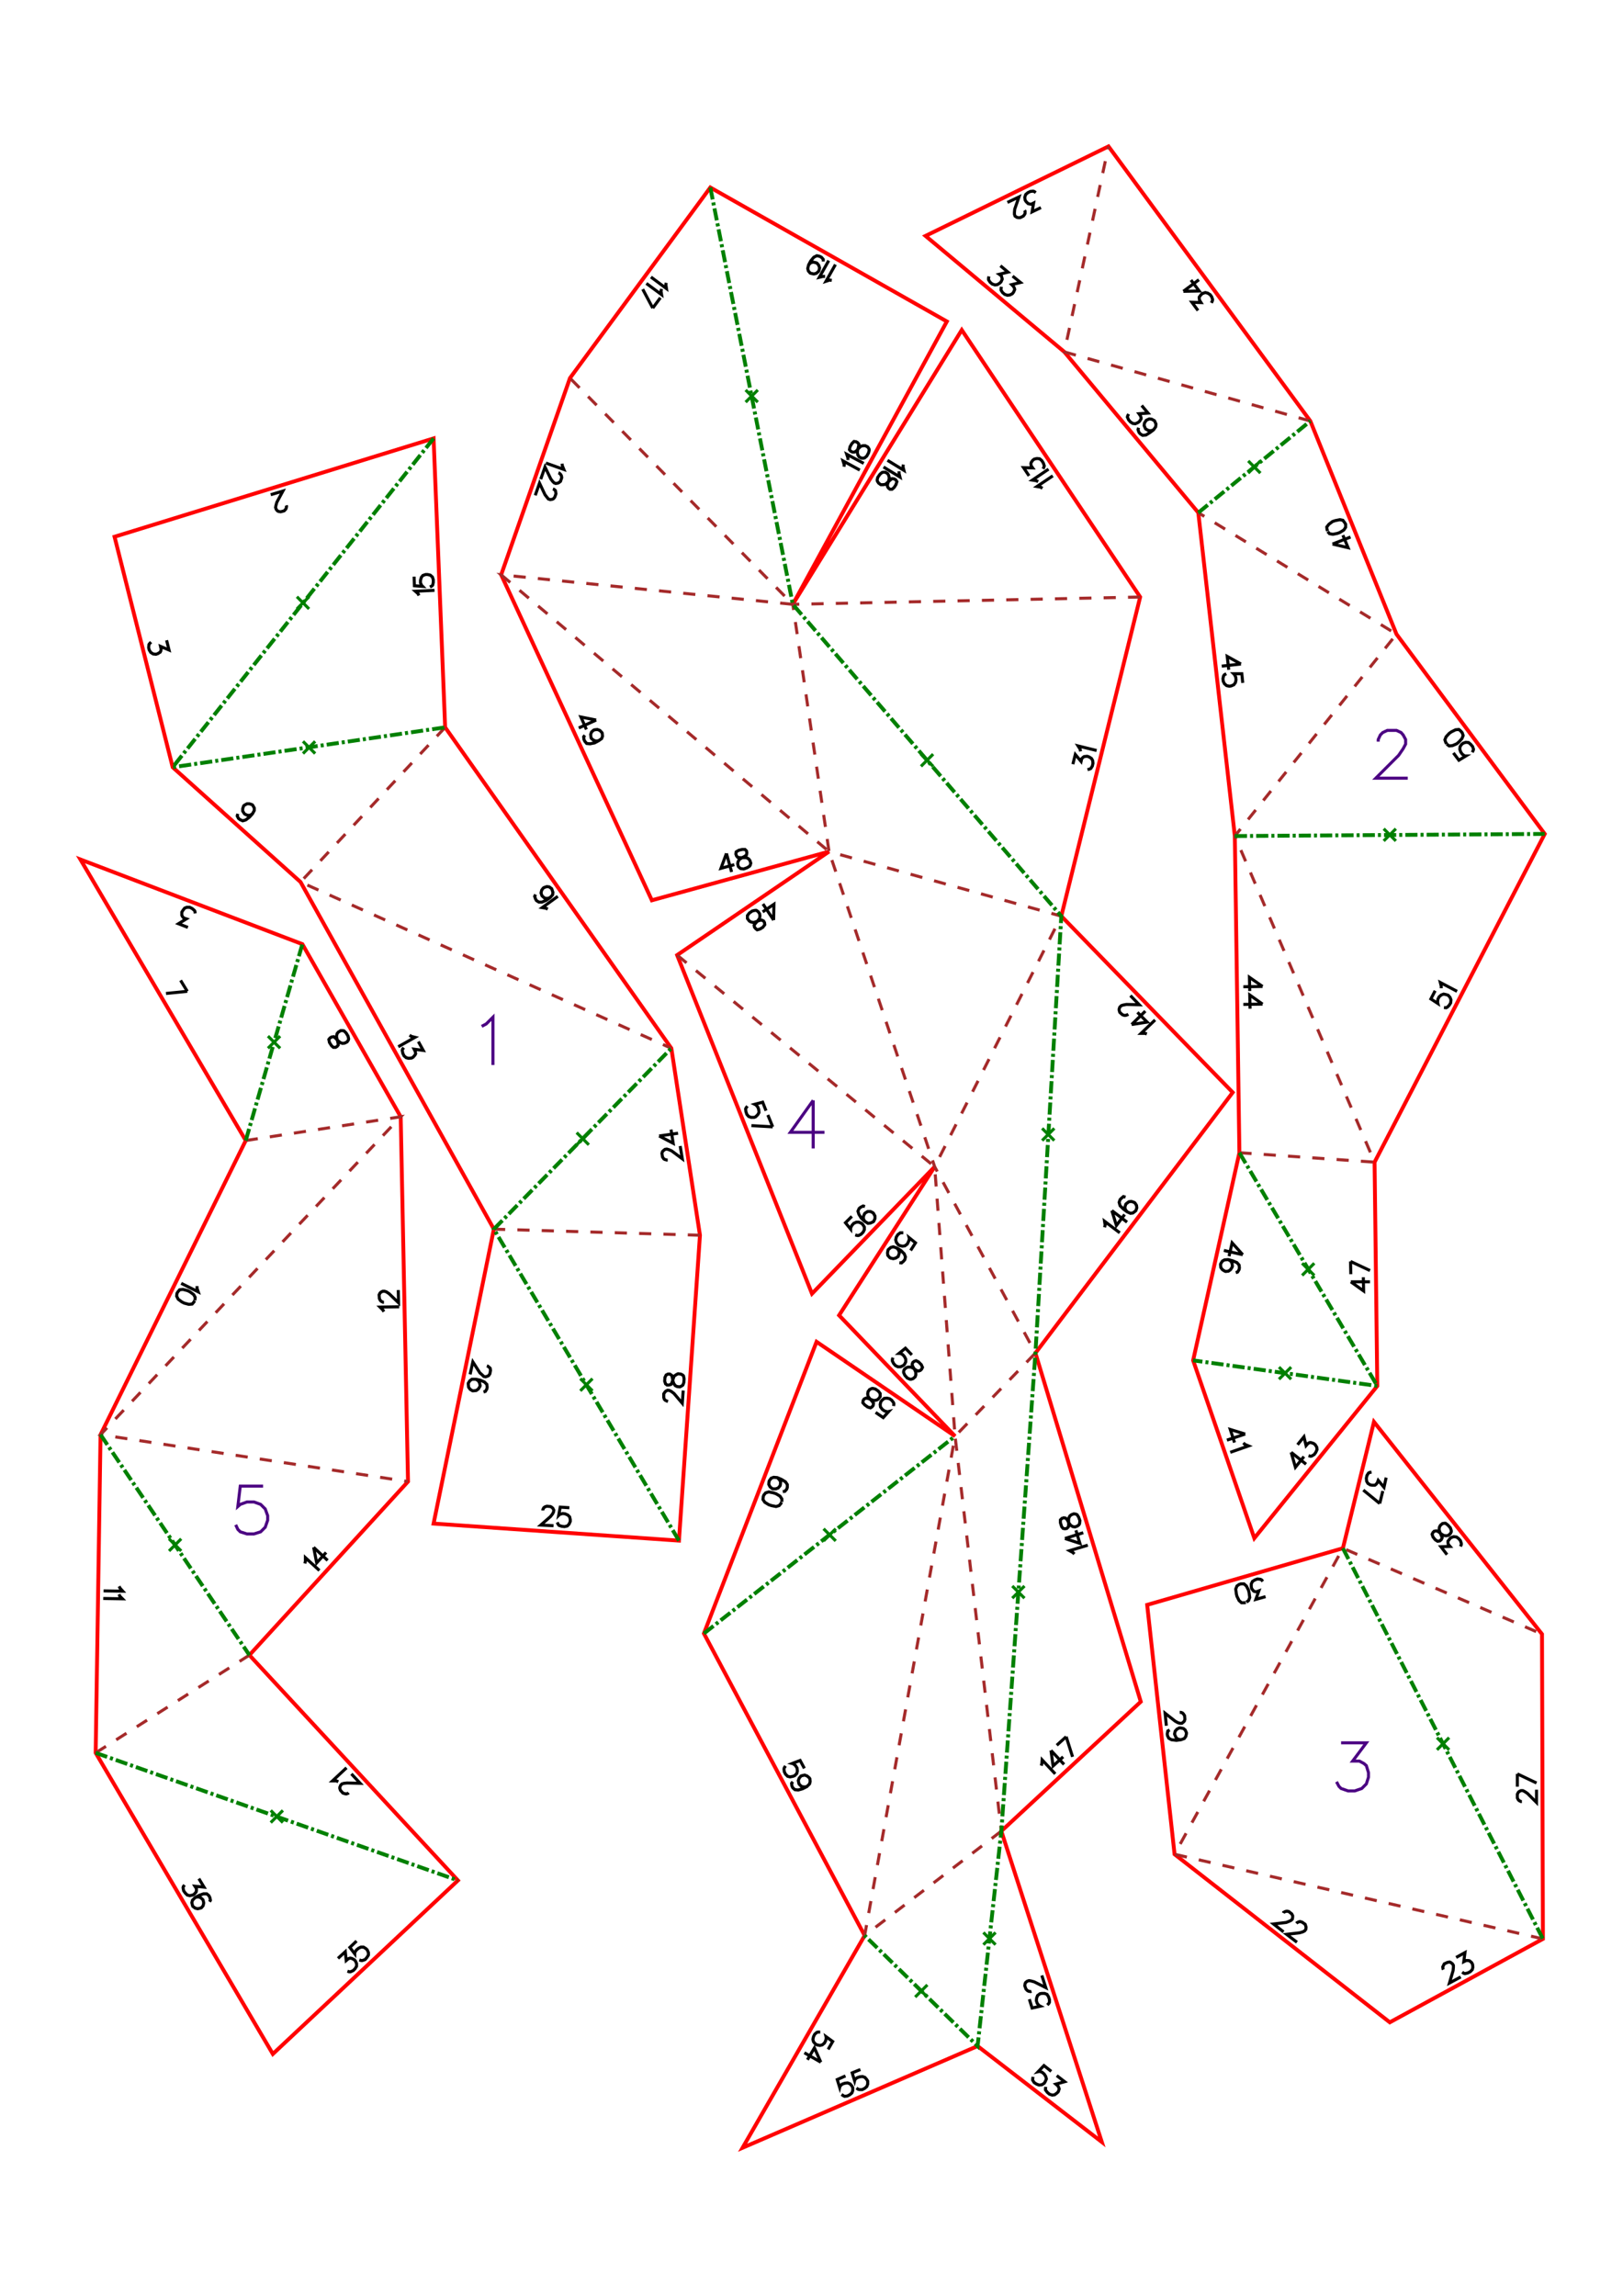 <?xml version="1.0" encoding="UTF-8" standalone="no"?>
<svg
   height="841.89pt"
   viewBox="0 0 533 754"
   width="595.276pt"
   version="1.1"
   id="svg1"
   sodipodi:docname="Rhino262_H25_A4x5.svg"
   inkscape:version="1.3 (0e150ed6c4, 2023-07-21)"
   xmlns:inkscape="http://www.inkscape.org/namespaces/inkscape"
   xmlns:sodipodi="http://sodipodi.sourceforge.net/DTD/sodipodi-0.dtd"
   xmlns="http://www.w3.org/2000/svg"
   xmlns:svg="http://www.w3.org/2000/svg">
  <defs
     id="defs1" />
  <sodipodi:namedview
     id="namedview1"
     pagecolor="#ffffff"
     bordercolor="#000000"
     borderopacity="0.25"
     inkscape:showpageshadow="2"
     inkscape:pageopacity="0.0"
     inkscape:pagecheckerboard="0"
     inkscape:deskcolor="#d1d1d1"
     inkscape:document-units="mm"
     showgrid="false"
     inkscape:zoom="0.75187993"
     inkscape:cx="398.99988"
     inkscape:cy="561.25983"
     inkscape:window-width="1560"
     inkscape:window-height="906"
     inkscape:window-x="180"
     inkscape:window-y="50"
     inkscape:window-maximized="1"
     inkscape:current-layer="svg1">
    <inkscape:page
       x="0"
       y="0"
       width="533"
       height="754"
       id="page1"
       margin="0"
       bleed="0" />
  </sodipodi:namedview>
  <style
     type="text/css"
     id="style1"><![CDATA[
			path {
				fill: none;
			}
		]]></style>
  <g
     id="page_001"
     transform="translate(8.759,-17.22)">
    <path
       d="m 85.2,183.2 0.1,0.3 -0.1,0.6 -0.2,0.4 -0.5,0.5 -1.1,0.3 -0.7,-0.1 -0.4,-0.2 -0.4,-0.5 -0.2,-0.6 0.1,-0.6 0.3,-1.1 2,-3.7 -4,1.2 m -34.2,47.8 0.8,3.2 -2.8,-1.2 0.2,0.9 -0.1,0.6 -0.2,0.4 -0.8,0.5 -0.6,0.2 -0.9,-0.1 -0.8,-0.5 -0.5,-0.8 -0.2,-0.8 0.1,-1 0.2,-0.3 0.5,-0.5 m 88,-15.3 -0.3,-0.6 -0.9,-0.8 6.3,-0.3 m -6.7,-4.5 0.1,3 2.7,0.2 -0.3,-0.3 -0.4,-0.8 v -0.9 l 0.3,-1 0.5,-0.6 0.9,-0.3 h 0.6 l 0.9,0.2 0.7,0.6 0.3,0.9 v 0.9 l -0.2,0.9 -0.3,0.3 -0.6,0.3 m -58.3,74.5 -0.8,0.5 h -0.8 l -0.9,-0.4 -0.2,-0.2 -0.5,-0.8 v -0.8 l 0.3,-0.9 0.2,-0.2 0.9,-0.5 h 0.8 l 0.9,0.3 0.2,0.2 0.5,0.9 v 0.8 l -0.6,1.1 -1,1.1 -1.2,0.9 -1,0.3 -0.9,-0.4 -0.5,-0.4 -0.4,-0.8 0.2,-0.7 m 101.8,31.3 -0.6,-0.3 -1.2,-0.2 5.1,-3.7 m -7.3,-0.6 -0.3,0.6 0.3,0.9 0.3,0.5 0.8,0.5 h 1 l 1.4,-0.6 1.3,-0.9 0.8,-0.9 0.1,-0.8 -0.3,-0.9 -0.1,-0.3 -0.8,-0.6 -0.8,-0.1 -0.9,0.3 -0.3,0.2 -0.5,0.7 -0.2,0.9 0.3,0.9 0.2,0.2 0.7,0.6 0.9,0.1 0.9,-0.3 m -46.2,45.2 0.6,0.4 1.2,0.3 -5.5,3.1 m 6.6,-1.7 1.6,2.9 -3,-0.4 0.4,0.8 0.1,0.7 -0.2,0.4 -0.6,0.7 -0.5,0.3 -1,0.1 -0.8,-0.2 -0.7,-0.6 -0.4,-0.8 -0.2,-1 0.1,-0.4 0.4,-0.5 m 86.7,36.9 h -0.3 l -0.7,-0.2 -0.3,-0.2 -0.4,-0.6 -0.2,-1.2 0.2,-0.6 0.3,-0.3 0.5,-0.4 0.6,-0.1 0.7,0.2 0.9,0.4 3.5,2.6 -0.7,-4.2 m -6.9,-3.3 4.6,2.4 -0.7,-4.5 m -3.9,2.1 6.2,-0.9 m -3.3,88.1 -0.3,-0.1 -0.6,-0.3 -0.3,-0.3 -0.2,-0.6 V 475 l 0.4,-0.6 0.3,-0.3 0.6,-0.3 0.6,0.1 0.6,0.3 0.9,0.7 2.7,3.2 0.3,-4.2 m -6.1,-3.1 0.3,0.9 0.5,0.4 h 0.6 l 0.7,-0.2 0.3,-0.6 0.4,-1.2 0.3,-0.9 0.7,-0.5 0.6,-0.3 0.9,0.1 0.6,0.3 0.3,0.3 0.2,1 -0.1,1.2 -0.3,0.8 -0.4,0.3 -0.6,0.3 -0.9,-0.1 -0.6,-0.3 -0.5,-0.7 -0.3,-0.9 -0.2,-1.2 -0.2,-0.6 -0.6,-0.4 h -0.6 l -0.6,0.3 -0.4,0.8 -0.1,1.4 m -40,42.3 V 513 l 0.3,-0.6 0.4,-0.3 0.6,-0.2 1.2,0.1 0.5,0.3 0.3,0.3 0.3,0.6 -0.1,0.6 -0.3,0.6 -0.7,0.9 -3.2,2.8 4.2,0.2 m 5.2,-5.9 -3,-0.2 -0.5,2.7 0.3,-0.3 1,-0.3 0.8,0.1 0.9,0.4 0.6,0.6 0.2,0.9 v 0.6 l -0.4,0.9 -0.6,0.6 -0.9,0.2 -0.9,-0.1 -0.9,-0.3 -0.3,-0.4 -0.3,-0.6 m -23.1,-51.4 0.3,0.1 0.5,0.4 0.3,0.3 0.1,0.7 -0.2,1.1 -0.4,0.6 -0.4,0.2 -0.6,0.2 -0.6,-0.1 -0.5,-0.5 -0.8,-0.7 -2.3,-3.6 -0.9,4.1 m 4.4,5.8 0.6,-0.2 0.5,-0.8 0.1,-0.6 -0.1,-0.9 -0.8,-0.8 -1.4,-0.6 -1.4,-0.3 h -1.3 l -0.7,0.5 -0.5,0.8 v 0.3 l 0.1,1 0.5,0.7 0.8,0.5 h 0.3 l 0.9,-0.1 0.7,-0.5 0.5,-0.8 0.1,-0.3 -0.2,-0.9 -0.4,-0.7 -0.8,-0.5 m 267.8,24 1.4,4.9 2.8,-3.5 m -4.2,-1.4 4.9,3.9 m -2.8,-6.4 2.1,-2.6 0.7,2.9 0.6,-0.7 0.6,-0.3 h 0.4 l 0.9,0.3 0.5,0.4 0.5,0.8 0.1,0.8 -0.4,0.9 -0.5,0.7 -0.8,0.5 -0.4,0.1 -0.7,-0.2 m -20.8,-7.1 -4.9,-1.5 1.4,4.3 m 3.5,-2.8 -6,2 m 5.4,0.9 0.5,0.5 1.2,0.5 -6,2.1 m 4.1,-64.9 -3.5,-3.9 -1,4.4 m 4.5,-0.5 -6.2,-1.4 m 3.9,7.3 0.6,-0.2 0.5,-0.8 0.1,-0.6 -0.1,-0.9 -0.7,-0.8 -1.4,-0.6 -1.5,-0.4 -1.2,0.1 -0.7,0.4 -0.5,0.8 -0.1,0.3 0.1,1 0.5,0.7 0.8,0.5 0.3,0.1 0.9,-0.1 0.7,-0.5 0.5,-0.8 0.1,-0.3 -0.1,-0.9 -0.4,-0.8 -0.9,-0.5 m 40.3,7.3 4.2,3 -0.1,-4.5 m -4.1,1.5 h 6.3 m -6.4,-6.7 6.4,3 m -6.3,1.2 -0.1,-4.2 m -28.9,-90.3 -4.3,-3 0.1,4.5 m 4.2,-1.5 -6.3,0.1 m 6.3,5.7 -4.2,-3 0.1,4.5 m 4.1,-1.5 -6.3,0.1 m 63,-4.5 -1.4,2.7 2.3,1.5 -0.1,-0.4 0.1,-1 0.4,-0.8 0.7,-0.6 0.8,-0.3 0.9,0.2 0.6,0.2 0.6,0.7 0.3,0.8 -0.1,1 -0.5,0.8 -0.6,0.6 -0.4,0.2 -0.7,-0.1 m -0.9,-6.3 v -0.7 l -0.3,-1.2 5.5,2.9 m -1.2,-78.3 1.8,2.4 2.3,-1.4 h -0.4 l -0.8,-0.6 -0.5,-0.7 -0.3,-0.9 0.1,-0.9 0.5,-0.7 0.5,-0.4 0.9,-0.3 0.9,0.1 0.7,0.6 0.6,0.7 0.3,0.9 -0.1,0.4 -0.3,0.6 m -8.4,-2.7 0.8,0.6 1.1,-0.1 1.4,-0.6 0.7,-0.6 1,-1.1 0.4,-1 -0.3,-0.9 -0.4,-0.5 -0.7,-0.6 -1.1,0.1 -1.4,0.7 -0.7,0.5 -1,1.1 -0.4,1 0.3,0.9 0.3,0.4 m -67.6,-26.2 -4.5,-2.5 0.5,4.4 m 4,-1.9 -6.3,0.7 m 6.9,5.5 -0.3,-3 h -2.7 l 0.3,0.3 0.4,0.8 0.1,0.9 -0.2,0.9 -0.5,0.7 -0.9,0.4 -0.6,0.1 -0.9,-0.2 -0.7,-0.6 -0.4,-0.8 -0.1,-0.9 0.2,-0.9 0.3,-0.4 0.6,-0.3 m 34.9,-42.6 5.1,1.2 -1.7,-4.1 m -3.4,2.9 5.9,-2.3 m -7.5,-1.8 0.6,0.7 1.1,0.2 1.5,-0.3 0.8,-0.3 1.3,-0.8 0.6,-0.9 v -1 l -0.3,-0.5 -0.6,-0.8 -1,-0.2 -1.5,0.3 -0.9,0.3 -1.2,0.9 -0.7,0.9 0.1,0.9 0.2,0.4 m -61.1,-41.2 2.1,2.5 -3,0.2 0.5,0.7 0.2,0.6 v 0.4 l -0.5,0.8 -0.5,0.4 -0.9,0.4 -0.8,-0.1 -0.8,-0.5 -0.6,-0.7 -0.4,-0.9 0.1,-0.4 0.3,-0.6 m 8.2,5.2 -0.9,0.3 -0.8,-0.1 -0.9,-0.5 -0.1,-0.2 -0.4,-0.9 0.1,-0.8 0.5,-0.8 0.2,-0.2 0.9,-0.4 0.8,0.1 0.9,0.5 0.1,0.2 0.4,0.9 -0.1,0.9 -0.7,1 -1.2,0.9 -1.3,0.8 -1.1,0.1 -0.8,-0.5 -0.4,-0.5 -0.3,-0.9 0.2,-0.6 m 19.5,-38.5 -2,-2.7 3,0.1 -0.5,-0.8 -0.1,-0.6 v -0.4 l 0.6,-0.8 0.5,-0.4 0.9,-0.3 0.8,0.2 0.8,0.5 0.5,0.7 0.3,0.9 -0.1,0.5 -0.3,0.6 m -9.2,-3.8 5.2,-0.1 -2.7,-3.6 m -2.5,3.7 5.1,-3.8 m -65.2,-4.6 2.5,2.1 -2.9,0.7 0.7,0.5 0.2,0.7 0.1,0.4 -0.4,0.9 -0.4,0.4 -0.8,0.5 -0.8,0.1 -0.9,-0.3 -0.7,-0.6 -0.5,-0.8 v -0.5 L 316,108 m 7.8,-0.1 2.6,2.1 -2.9,0.7 0.6,0.6 0.3,0.6 0.1,0.4 -0.4,0.9 -0.4,0.5 -0.8,0.4 -0.8,0.1 -0.9,-0.3 -0.7,-0.6 -0.5,-0.8 v -0.4 l 0.1,-0.7 m 13,-26 -2.9,1.4 0.5,-2.9 -0.8,0.4 -0.6,-0.1 -0.4,-0.1 -0.7,-0.7 -0.3,-0.5 -0.1,-0.9 0.3,-0.9 0.7,-0.6 0.8,-0.4 0.9,-0.1 0.4,0.1 0.5,0.4 m -3.7,5.8 0.2,0.3 v 0.7 l -0.2,0.4 -0.4,0.5 -1,0.5 h -0.7 l -0.4,-0.1 -0.6,-0.4 -0.2,-0.6 V 87 l 0.1,-1.1 1.4,-4 -3.8,1.8 m 90.6,561.8 0.1,-0.2 0.6,-0.3 0.5,-0.1 0.6,0.1 1,0.8 0.3,0.6 v 0.4 l -0.1,0.7 -0.4,0.4 -0.6,0.3 -1,0.4 -4.2,0.5 3.3,2.6 m 4.2,-2.8 0.2,-0.2 0.6,-0.3 0.4,-0.1 0.7,0.2 1,0.7 0.2,0.6 0.1,0.4 -0.1,0.7 -0.4,0.5 -0.6,0.3 -1,0.3 -4.3,0.5 3.4,2.6 m 48.1,9 -0.1,-0.2 -0.1,-0.7 0.2,-0.4 0.3,-0.6 1.1,-0.5 0.7,-0.1 0.4,0.2 0.5,0.4 0.3,0.5 v 0.7 l -0.1,1 -1.2,4.1 3.7,-2 m -1.5,-6.4 2.9,-1.6 -0.4,3 0.8,-0.4 h 0.7 l 0.4,0.1 0.7,0.6 0.3,0.6 0.1,0.9 -0.2,0.8 -0.7,0.7 -0.8,0.4 -0.9,0.2 -0.4,-0.1 -0.5,-0.4 m -92.8,-85.3 h 0.3 l 0.6,0.2 0.3,0.3 0.4,0.6 0.1,1.2 -0.2,0.6 -0.3,0.3 -0.5,0.4 h -0.6 l -0.7,-0.2 -0.9,-0.5 -3.3,-2.6 0.4,4.1 m 4.8,4.6 -1,-0.2 -0.6,-0.5 -0.4,-0.9 -0.1,-0.3 0.2,-0.9 0.6,-0.7 0.8,-0.4 h 0.3 l 1,0.2 0.6,0.5 0.4,0.9 v 0.3 l -0.2,0.9 -0.5,0.7 -1.1,0.4 -1.5,0.2 -1.6,-0.2 -0.9,-0.5 -0.4,-0.8 -0.1,-0.6 0.2,-1 0.6,-0.3 m 31.5,-43.8 -3.2,0.9 1,-2.8 -0.8,0.3 -0.7,-0.1 -0.3,-0.2 -0.6,-0.8 -0.1,-0.6 v -0.9 l 0.4,-0.8 0.8,-0.5 0.8,-0.3 1,0.1 0.4,0.2 0.4,0.5 m -5.4,6.8 0.7,-0.5 0.4,-1 -0.2,-1.5 -0.2,-0.9 -0.7,-1.4 -0.8,-0.7 h -1 l -0.6,0.2 -0.7,0.5 -0.4,1 0.2,1.6 0.2,0.8 0.7,1.4 0.8,0.7 h 1 l 0.4,-0.1 m 90.7,65.4 h -0.3 l -0.6,-0.3 -0.3,-0.3 -0.3,-0.6 v -1.2 l 0.3,-0.6 0.3,-0.3 0.6,-0.3 h 0.6 l 0.6,0.3 0.9,0.6 3,3 V 605 m -6.3,-5.2 6.3,3 m -6.3,1.2 v -4.2 m -43.1,-97.3 -0.7,3.2 -1.9,-2.3 -0.3,0.8 -0.4,0.5 -0.4,0.3 h -0.9 l -0.6,-0.1 -0.8,-0.5 -0.4,-0.7 -0.1,-1 0.2,-0.9 0.5,-0.8 0.4,-0.2 0.6,-0.1 m 2.7,10.3 -5.4,-4.4 m 6.4,0.3 -1,4.1 m 22.1,16.8 -2,-2.6 3,-0.1 -0.6,-0.7 -0.1,-0.6 v -0.4 l 0.6,-0.8 0.4,-0.4 0.9,-0.3 0.9,0.1 0.7,0.5 0.6,0.7 0.3,0.9 v 0.4 l -0.3,0.6 m -8.3,-2.2 0.8,0.5 0.7,-0.1 0.5,-0.4 0.3,-0.6 -0.2,-0.6 -0.5,-1.2 -0.3,-0.9 0.1,-0.8 0.3,-0.6 0.7,-0.6 0.6,-0.1 h 0.4 l 0.8,0.6 0.8,0.9 0.3,0.9 v 0.4 l -0.3,0.6 -0.7,0.6 -0.7,0.1 -0.8,-0.1 -0.8,-0.5 -1,-0.8 -0.6,-0.2 -0.7,0.1 -0.4,0.4 -0.3,0.6 0.3,0.9 0.8,1 m -119.1,-254.8 0.8,-3.2 1.9,2.3 0.2,-0.9 0.5,-0.5 0.3,-0.2 1,-0.1 0.6,0.2 0.8,0.5 0.4,0.7 0.1,0.9 -0.2,0.9 -0.5,0.8 -0.4,0.2 -0.7,0.2 m -2.3,-6 -0.1,-0.7 -0.7,-1.1 6.1,1.5 m -121.6,33.8 -1.8,4.9 4.4,-1.2 m -2.6,-3.7 1.7,6.1 m 2.3,-7.1 -0.8,0.5 -0.1,0.7 0.2,0.6 0.4,0.5 0.7,0.1 h 1.2 1 l 0.7,0.4 0.4,0.5 0.3,0.9 -0.2,0.7 -0.2,0.3 -0.8,0.5 -1.1,0.4 -1,-0.1 -0.3,-0.2 -0.5,-0.5 -0.2,-0.9 0.1,-0.6 0.4,-0.8 0.8,-0.5 1.1,-0.6 0.5,-0.4 0.1,-0.7 -0.1,-0.6 -0.5,-0.5 H 235 l -1.3,0.3 m -46.7,-42.8 -5,-1 1.8,4.1 m 3.2,-3.1 -5.7,2.6 m 6.5,4.2 -0.9,0.1 -0.8,-0.3 -0.7,-0.6 -0.1,-0.3 -0.1,-1 0.3,-0.8 0.7,-0.6 0.3,-0.1 0.9,-0.1 0.8,0.3 0.6,0.6 0.2,0.3 0.1,1 -0.3,0.8 -1,0.7 -1.3,0.7 -1.5,0.3 -1.1,-0.1 -0.6,-0.7 -0.3,-0.6 -0.1,-0.9 0.4,-0.5 m 62,60.7 0.1,-5.2 -3.7,2.5 m 3.6,2.7 -3.5,-5.3 m 0.1,7.5 0.5,-0.7 -0.1,-0.7 -0.3,-0.5 -0.6,-0.3 -0.7,0.1 -1.1,0.4 -0.9,0.3 -0.9,-0.2 -0.5,-0.3 -0.6,-0.8 v -0.6 -0.4 l 0.6,-0.8 1,-0.7 0.9,-0.2 h 0.4 l 0.6,0.4 0.5,0.7 0.1,0.7 -0.1,0.8 -0.6,0.8 -0.8,0.9 -0.4,0.6 0.1,0.6 0.4,0.5 0.5,0.4 1,-0.3 1.1,-0.7 m 29,95.1 -2.1,2.1 1.7,2.1 v -0.4 l 0.4,-0.8 0.6,-0.7 0.9,-0.4 h 0.8 l 0.9,0.4 0.4,0.4 0.5,0.8 v 0.9 l -0.4,0.8 -0.7,0.7 -0.8,0.4 h -0.4 l -0.7,-0.2 m 3.2,-9.3 -0.6,-0.2 -0.8,0.4 -0.5,0.4 -0.4,0.9 0.3,1 0.8,1.3 1.1,1 1.1,0.7 0.8,-0.1 0.9,-0.4 0.2,-0.2 0.4,-0.9 v -0.8 l -0.5,-0.9 -0.2,-0.2 -0.8,-0.4 h -0.9 l -0.8,0.5 -0.2,0.2 -0.4,0.9 v 0.8 l 0.4,0.8 m -32.4,-36.3 -1.1,-2.8 -2.6,0.7 0.4,0.2 0.6,0.7 0.3,0.8 0.1,1 -0.4,0.7 -0.7,0.7 -0.5,0.2 h -1 l -0.8,-0.3 -0.6,-0.7 -0.3,-0.9 -0.1,-0.9 0.2,-0.4 0.4,-0.5 m 8.3,6.8 -7,-0.4 m 5.4,-3.5 1.6,3.9 m 45.7,74.9 -2.1,-2.2 -2.1,1.7 h 0.4 l 0.8,0.4 0.6,0.7 0.4,0.8 v 0.9 l -0.4,0.8 -0.4,0.4 -0.9,0.4 h -0.9 l -0.8,-0.4 -0.6,-0.7 -0.4,-0.8 v -0.5 l 0.2,-0.6 m 8.4,1.4 -0.8,-0.4 -0.6,0.2 -0.5,0.4 -0.2,0.6 0.2,0.7 0.6,1 0.4,0.9 v 0.9 l -0.2,0.6 -0.7,0.6 -0.6,0.2 h -0.4 l -0.9,-0.4 -0.8,-0.9 -0.4,-0.9 v -0.4 l 0.2,-0.6 0.7,-0.6 0.6,-0.2 h 0.9 l 0.8,0.4 1,0.7 0.7,0.2 0.6,-0.2 0.4,-0.4 0.3,-0.6 -0.4,-0.9 -1,-1 m -2.5,-36.5 1.6,-2.5 -2.1,-1.7 0.1,0.4 -0.3,0.9 -0.4,0.8 -0.8,0.6 -0.8,0.1 -0.9,-0.2 -0.5,-0.3 -0.6,-0.8 -0.2,-0.8 0.2,-0.9 0.5,-0.8 0.8,-0.6 h 0.4 0.6 m -1.3,9.8 0.7,0.1 0.7,-0.6 0.4,-0.5 0.2,-0.9 -0.4,-1 -1.1,-1.1 -1.3,-0.8 -1.2,-0.4 -0.8,0.2 -0.7,0.6 -0.2,0.2 -0.2,1 0.1,0.8 0.6,0.7 0.3,0.2 0.9,0.2 0.8,-0.2 0.8,-0.5 0.1,-0.3 0.3,-0.9 -0.2,-0.8 -0.6,-0.8 m 43.5,246.7 0.9,2.9 2.7,-0.6 -0.4,-0.2 -0.6,-0.7 -0.3,-0.9 0.1,-0.9 0.3,-0.8 0.8,-0.6 0.6,-0.1 h 0.9 l 0.8,0.3 0.5,0.8 0.3,0.9 v 0.9 l -0.2,0.4 -0.5,0.5 m -5.2,-4.5 -0.3,0.1 -0.6,-0.1 -0.4,-0.2 -0.5,-0.5 -0.4,-1.1 0.1,-0.7 0.2,-0.4 0.5,-0.4 0.6,-0.2 0.6,0.1 1.1,0.3 3.8,1.9 -1.3,-4 m 3.1,31.5 -2.4,-1.9 -1.9,2 0.4,-0.1 0.9,0.3 0.7,0.6 0.5,0.8 0.2,0.8 -0.4,0.9 -0.3,0.5 -0.8,0.5 -0.9,0.1 -0.8,-0.3 -0.8,-0.5 -0.5,-0.8 V 700 l 0.1,-0.7 m 7.8,-0.4 2.6,2 -2.9,0.8 0.7,0.6 0.3,0.6 0.1,0.4 -0.3,0.9 -0.4,0.4 -0.8,0.6 -0.8,0.1 -0.9,-0.3 -0.7,-0.6 -0.6,-0.8 v -0.4 l 0.1,-0.6 m -71.5,-12.3 1.5,-2.6 -2.2,-1.6 0.1,0.4 -0.2,0.9 -0.4,0.8 -0.7,0.6 -0.8,0.2 -1,-0.2 -0.5,-0.3 -0.6,-0.7 -0.2,-0.8 0.2,-0.9 0.4,-0.8 0.7,-0.6 0.4,-0.1 h 0.7 m 0.2,9.9 -2.1,-4.7 -2.3,3.9 m 4.4,0.8 -5.4,-3.1 m 13.5,7.6 -2.7,1.2 0.8,2.6 0.1,-0.4 0.7,-0.7 0.9,-0.3 0.9,-0.1 0.8,0.3 0.6,0.7 0.3,0.6 v 0.9 l -0.3,0.8 -0.7,0.6 -0.8,0.4 -0.9,0.1 -0.4,-0.2 -0.6,-0.4 m 6.2,-8.2 -2.7,1.1 0.8,2.6 0.1,-0.4 0.7,-0.6 0.9,-0.3 0.9,-0.1 0.8,0.3 0.6,0.7 0.3,0.5 v 1 l -0.3,0.8 -0.7,0.6 -0.8,0.4 h -0.9 l -0.4,-0.1 -0.6,-0.4 m -17.1,-105 -1.4,-2.6 -2.6,1 0.4,0.1 0.7,0.6 0.5,0.8 0.1,1 -0.2,0.8 -0.7,0.7 -0.5,0.2 -1,0.2 -0.8,-0.2 -0.7,-0.7 -0.4,-0.8 -0.1,-0.9 0.1,-0.4 0.4,-0.6 m 7,6.8 -1,0.1 -0.8,-0.2 -0.7,-0.7 -0.1,-0.2 -0.2,-1 0.3,-0.8 0.6,-0.7 0.3,-0.1 0.9,-0.2 0.8,0.3 0.7,0.6 0.2,0.3 0.1,0.9 -0.2,0.8 -0.9,0.9 -1.4,0.7 -1.4,0.4 -1.1,-0.1 -0.7,-0.6 -0.3,-0.6 -0.1,-0.9 0.4,-0.5 m 27.2,-121.3 2.5,1.7 1.8,-2 -0.4,0.1 -1,-0.3 -0.7,-0.5 -0.6,-0.8 -0.1,-0.8 0.2,-0.9 0.4,-0.5 0.7,-0.6 0.9,-0.1 0.9,0.2 0.7,0.5 0.6,0.8 0.1,0.4 -0.1,0.7 m -8.6,0.3 1,0.3 0.5,-0.3 0.4,-0.5 0.1,-0.7 -0.4,-0.6 -0.8,-0.9 -0.6,-0.8 -0.1,-0.8 0.1,-0.7 0.5,-0.7 0.6,-0.3 0.4,-0.1 0.9,0.2 1,0.7 0.6,0.8 v 0.4 0.6 l -0.6,0.8 -0.5,0.3 -0.9,0.2 -0.9,-0.3 -1.1,-0.4 -0.7,-0.1 -0.6,0.3 -0.3,0.5 -0.1,0.7 0.6,0.7 1.1,0.8 m -28,27.7 0.7,-0.1 0.6,-0.7 0.2,-0.6 v -0.9 l -0.6,-0.9 -1.3,-0.8 -1.4,-0.6 -1.2,-0.1 -0.8,0.3 -0.6,0.8 -0.1,0.3 -0.1,0.9 0.4,0.8 0.7,0.6 0.3,0.1 h 0.9 l 0.8,-0.3 0.6,-0.7 0.1,-0.3 0.1,-1 -0.4,-0.7 -0.7,-0.7 m 1.5,8 v -1 l -0.6,-0.9 -1.3,-0.8 -0.9,-0.3 -1.5,-0.3 -1,0.3 -0.6,0.7 -0.2,0.5 -0.1,1 0.6,0.9 1.3,0.8 0.9,0.3 1.5,0.3 1,-0.3 0.6,-0.7 0.2,-0.4 m 40,-340.8 -0.1,0.7 0.3,1.2 -5.4,-3.3 m 3.8,3.6 v 0.7 l 0.3,1.2 -5.4,-3.3 m 4.1,5.7 0.3,-0.9 -0.4,-0.6 -0.5,-0.3 -0.7,-0.1 -0.5,0.4 -0.9,0.8 -0.8,0.7 -0.8,0.1 h -0.7 l -0.7,-0.5 -0.4,-0.6 -0.1,-0.4 0.2,-0.9 0.7,-1 0.7,-0.6 0.4,-0.1 h 0.7 l 0.8,0.5 0.3,0.6 0.2,0.8 -0.2,0.9 -0.4,1.2 v 0.7 l 0.3,0.5 0.5,0.4 h 0.7 l 0.7,-0.6 0.7,-1.1 m 48,1.4 -0.6,-0.4 -1.2,-0.2 5.2,-3.5 m -4.8,1.9 -0.6,-0.3 -1.3,-0.2 5.3,-3.6 m -6.4,2.2 -1.8,-2.7 3,0.1 -0.5,-0.7 -0.1,-0.7 0.1,-0.4 0.5,-0.7 0.5,-0.4 0.9,-0.2 0.9,0.1 0.7,0.6 0.5,0.8 0.3,0.9 -0.1,0.4 -0.3,0.6 m -158,-1.7 0.1,0.7 0.5,1.2 -5.9,-2.1 m 4.1,3.2 0.3,0.1 0.5,0.5 0.2,0.4 0.1,0.6 -0.4,1.2 -0.5,0.4 -0.4,0.2 -0.7,0.1 -0.5,-0.2 -0.5,-0.5 -0.6,-0.8 -1.9,-3.9 -1.4,4 m 4,3.2 0.3,0.1 0.5,0.4 0.1,0.4 0.1,0.7 -0.4,1.1 -0.4,0.5 -0.4,0.2 -0.7,0.1 -0.6,-0.2 -0.4,-0.5 -0.7,-0.9 -1.8,-3.8 -1.4,4 m 43,-69.8 -0.1,0.6 0.2,1.3 -5.1,-3.8 m 3.5,3.9 -0.2,0.7 0.2,1.2 -5,-3.7 m 2.1,8.1 -3.3,-6.2 m 5.8,2.8 -2.5,3.4 m 62.8,52.1 0.1,-0.6 -0.4,-1.3 5.5,3 m -3.9,-3.3 v -0.7 l -0.4,-1.2 5.6,3 m -4.5,-5.5 -0.2,1 0.4,0.5 0.6,0.3 h 0.6 l 0.6,-0.3 0.8,-0.9 0.7,-0.7 0.8,-0.2 h 0.7 l 0.8,0.4 0.4,0.6 0.1,0.4 -0.2,0.9 -0.6,1.1 -0.7,0.6 -0.4,0.1 h -0.6 l -0.8,-0.4 -0.4,-0.6 -0.2,-0.8 0.1,-0.9 0.3,-1.2 0.1,-0.7 -0.4,-0.5 -0.5,-0.3 -0.7,-0.1 -0.7,0.7 -0.7,1.2 m -5.9,-54.8 -0.7,-0.1 -1.2,0.4 3.1,-5.5 m -3.4,3.9 h -0.7 l -1.2,0.3 3.1,-5.5 m -6.6,1.4 0.7,-0.7 0.8,-0.2 0.9,0.2 0.3,0.1 0.6,0.7 0.3,0.9 -0.2,0.9 -0.2,0.3 -0.7,0.6 -0.8,0.2 -0.9,-0.2 -0.3,-0.1 -0.6,-0.7 -0.2,-0.8 0.3,-1.2 0.7,-1.3 1,-1.2 1,-0.5 0.9,0.2 0.6,0.3 0.6,0.7 v 0.7 m 92.4,317.2 0.2,-0.7 -0.2,-1.3 5,3.8 m -2.6,-7.3 1.5,4.9 2.7,-3.6 m -4.2,-1.3 5,3.8 m -0.5,-8.2 -0.7,-0.2 -0.7,0.6 -0.4,0.4 -0.3,0.9 0.3,1.1 1.1,1.1 1.2,0.9 1.1,0.5 0.8,-0.1 0.8,-0.6 0.2,-0.2 0.3,-0.9 -0.1,-0.8 -0.5,-0.8 -0.3,-0.2 -0.9,-0.3 -0.8,0.1 -0.8,0.6 -0.2,0.2 -0.3,0.9 0.1,0.8 0.6,0.8 m 6.5,-58.4 -0.6,-0.2 H 366 l 4.6,-4.4 m -7.7,1.5 5.1,-0.8 -3.2,-3.2 m -1.9,4 4.5,-4.4 m -5.6,1 -0.3,0.2 -0.6,0.2 h -0.4 l -0.6,-0.2 -0.9,-0.8 -0.2,-0.7 v -0.4 l 0.2,-0.6 0.5,-0.5 0.6,-0.2 1.1,-0.2 4.2,0.1 -2.9,-3 m -18.4,183.4 -0.5,-0.5 -1.1,-0.6 6,-1.8 m -7.5,-2.2 4.9,1.6 -1.3,-4.3 m -3.6,2.7 6,-1.9 m -7.2,-2.1 0.6,0.7 0.6,0.1 0.6,-0.1 0.5,-0.5 0.1,-0.6 v -1.3 -0.9 l 0.4,-0.8 0.5,-0.4 0.8,-0.3 0.7,0.1 0.4,0.2 0.5,0.8 0.4,1.1 -0.1,1 -0.2,0.4 -0.5,0.4 -0.8,0.3 -0.7,-0.1 -0.7,-0.4 -0.6,-0.8 -0.6,-1.1 -0.5,-0.5 -0.6,-0.1 -0.6,0.2 -0.5,0.5 v 0.9 l 0.4,1.3 m -6.7,78.5 0.2,-0.6 0.1,-1.3 4.3,4.6 m -1.4,-7.7 0.7,5.1 3.3,-3 m -4,-2.1 4.3,4.6 m 0.7,-9.1 2.1,6.6 m -5.2,-3.8 3.1,-2.8 m -239.2,72.8 2.4,-2.2 0.3,2.9 0.7,-0.6 0.6,-0.2 0.5,0.1 0.8,0.4 0.4,0.4 0.4,0.9 v 0.9 l -0.5,0.8 -0.6,0.6 -0.9,0.4 h -0.4 l -0.6,-0.2 m 3,-9.9 -2.2,2.1 1.6,2.1 v -0.4 l 0.5,-0.8 0.7,-0.6 0.8,-0.4 h 0.9 l 0.8,0.5 0.4,0.4 0.4,0.9 v 0.8 l -0.5,0.8 -0.6,0.7 -0.9,0.3 h -0.4 l -0.6,-0.2 m -52.7,-26.7 1.7,2.8 -3,-0.3 0.5,0.8 v 0.6 l -0.1,0.5 -0.6,0.7 -0.5,0.3 -1,0.2 -0.8,-0.2 -0.7,-0.7 -0.5,-0.7 -0.2,-1 0.1,-0.4 0.4,-0.5 m 8.2,5.5 0.3,-0.5 -0.2,-0.9 -0.3,-0.6 -0.7,-0.6 H 58 l -1.4,0.5 -1.3,0.7 -0.9,0.9 -0.2,0.8 0.2,0.9 0.1,0.3 0.8,0.6 0.8,0.2 0.9,-0.2 0.3,-0.1 0.6,-0.7 0.2,-0.9 -0.2,-0.9 -0.1,-0.2 -0.8,-0.7 -0.8,-0.2 -0.9,0.2 m 50.4,-34.4 -0.2,0.2 -0.6,0.2 -0.5,-0.1 -0.6,-0.2 -0.8,-0.9 -0.2,-0.6 v -0.4 l 0.3,-0.7 0.4,-0.4 0.7,-0.2 1,-0.1 4.3,0.1 -2.9,-3.1 m -4.3,2.6 -0.6,-0.3 h -1.3 l 4.6,-4.3 m -74.7,-59.6 0.3,0.6 0.9,1 -6.3,-0.1 m 5.1,1.1 0.2,0.6 0.9,0.9 -6.3,-0.1 m 66.2,-11.5 0.2,-0.7 v -1.2 l 4.6,4.2 m -1.9,-7.6 1,5.1 3.1,-3.4 m -4.1,-1.7 4.6,4.3 m 18.5,-81.7 -0.4,-0.6 -0.9,-0.9 6.3,-0.1 m -5,-1.5 H 117 l -0.6,-0.3 -0.3,-0.3 -0.3,-0.6 -0.1,-1.2 0.3,-0.6 0.3,-0.3 0.6,-0.3 h 0.6 l 0.6,0.2 0.9,0.6 3.1,3 -0.1,-4.2 m -66.1,-1.3 v 0.7 l 0.4,1.2 -5.6,-2.8 m 4.5,5.6 0.1,-1 -0.5,-0.9 -1.2,-0.9 -0.8,-0.4 -1.5,-0.4 -1.1,0.1 -0.6,0.7 -0.3,0.5 -0.1,0.9 0.5,1 1.2,0.9 0.8,0.4 1.5,0.4 1.1,-0.1 0.6,-0.7 0.2,-0.4 m 44.9,-83.8 0.7,0.6 h 0.7 l 0.5,-0.3 0.4,-0.5 -0.1,-0.7 -0.3,-1.2 -0.2,-0.9 0.2,-0.9 0.4,-0.5 0.8,-0.5 h 0.7 l 0.4,0.1 0.7,0.7 0.6,1 0.2,0.9 -0.1,0.4 -0.4,0.6 -0.8,0.4 -0.7,0.1 -0.8,-0.3 -0.7,-0.6 -0.9,-0.9 -0.5,-0.4 -0.7,0.1 -0.5,0.3 -0.4,0.5 0.2,1 0.7,1.1 m -47.4,-17.9 -7,0.7 m 4.8,-4.3 2.2,3.6 m 0.2,-21 -3.1,-1.2 2.6,-1.6 -0.9,-0.3 -0.4,-0.5 -0.2,-0.4 v -1 l 0.3,-0.5 0.6,-0.8 0.7,-0.3 h 1 l 0.8,0.4 0.7,0.6 0.2,0.3 0.1,0.7"
       id="nums_001"
       stroke="#000000"
       stroke-width="1" />
    <path
       d="m 133.6,161.2 3.8,94.9 74.3,105.4 9.4,61.4 -6.9,100.3 -80.6,-5.6 19.8,-96.7 -63.5,-114 -42,-37.7 -19.1,-75.7 z m 263.2,130.6 -12,-106.2 -44,-52.8 -45.6,-38.1 60.1,-29.4 66.3,90.2 28.3,70 48.7,65.6 -55.9,107.8 0.9,73.5 -40.4,50 -20.1,-58.4 15.2,-68.2 z m -19.8,334.4 -9,-81.9 64.3,-18.6 10.2,-41.5 55.2,69.7 0.3,100.1 -50.3,27.4 z m -45.7,-164.6 34.6,114.5 -45.8,42.5 33,102.1 -40.8,-31.5 -77.2,33.4 40.1,-69.7 -52.8,-99.2 37,-95.8 45.5,31 -38.1,-39.7 31.4,-48.8 -40.3,41.7 -44.3,-111.2 49.9,-34 -58.2,16 -49.5,-106.9 22.6,-64.6 46.1,-62.6 77.7,44 -50.6,92.9 55.5,-90.1 58.6,87.7 -25.9,104.8 56.3,57.9 z M 80.8,691.8 22.6,592.9 24.2,488.4 71.9,391.8 17.6,299.5 l 72.9,27.8 32.3,56.7 2.4,119.8 -52.1,57 68.5,74 z"
       id="coupes_001"
       stroke="#ff0000"
       stroke-width="1.27"
       sodipodi:nodetypes="cccccccccccccccccccccccccccccccccccccccccccccccccccccccccccccccccccccc" />
    <path
       d="m 137.4,256.1 -47.5,50.8 121.8,54.6 m 9.4,61.4 -67.7,-2 m 244.9,-25.1 44.4,3.1 -45.9,-107.1 53.1,-66.3 -65.1,-39.9 m 36.8,-30.1 -80.8,-22.7 14.5,-67.5 M 498,654 377,626.2 l 55.3,-100.5 65.4,28.2 m -132,-340.6 -114.1,2.4 11.9,81.2 76.3,21.2 -41.6,82.3 m -84.6,-69.5 84.6,69.5 6.7,88.5 26.4,-27.3 -33.1,-61.2 -34.7,-103.5 -107.7,-90.9 95.8,9.7 -73.2,-74.3 m 141.7,477.2 -44.9,34.3 29.7,-164 z M 22.6,592.9 73.1,560.8 m -1.2,-169 50.9,-7.8 -98.6,104.4 101,15.4"
       id="plisM_001"
       stroke="#a52a2a"
       stroke-dasharray="4"
       sodipodi:nodetypes="ccccccccccccccccccccccccccccccccccccccccc" />
    <path
       d="m 133.6,161.2 -85.7,108 89.5,-13.1 m 76.8,267.1 -60.8,-102.3 58.3,-59.4 m 186.6,34.3 45.3,76.6 -60.5,-8.4 m 13.7,-172.2 101.8,-0.7 M 384.8,185.6 421.6,155.5 M 432.3,525.7 498,654 M 222.4,553.7 304.9,488.9 m -80.4,-410.1 27.1,136.9 88.2,102.4 -8.5,143.5 -11.2,157 -7.8,70.6 -37.1,-36.3 m -252.6,-60 119,41.9 M 24.2,488.4 73.1,560.8 m -1.2,-169 18.6,-64.5"
       id="plisV_001"
       stroke="#008000"
       stroke-dasharray="4, 1, 1, 1"
       stroke-width="1.27"
       sodipodi:nodetypes="cccccccccccccccccccccccccccccc" />
    <path
       d="m 88.7,213.2 4,4 m 0,-4 -4,4 m 2,43.5 4,4 m 0,-4 -4,4 m 89.9,124.5 4,4 m 0,-4 -4,4 m 1.2,76.8 4,4 m 0,-4 -4,4 m 229.5,-7.8 4,4 m 0,-4 -4,4 m 7.6,-38.1 4,4 m 0,-4 -4,4 m 26.8,-146.7 4,4 m 0,-4 -4,4 m -44.5,-124.8 4,4 m 0,-4 -4,4 m 62,415.3 4,4 m 0,-4 -4,4 m -169.5,-327 4,4 m 0,-4 -4,4 m 39.8,118.9 4,4 m 0,-4 -4,4 m -9.8,146.3 4,4 m 0,-4 -4,4 m -31.9,127 4,4 m 0,-4 -4,4 m 22.4,-21.2 4,4 m 0,-4 -4,4 m -52.5,-136.6 4,4 m 0,-4 -4,4 m -25.6,-378 4,4 m 0,-4 -4,4 m -156,462.5 4,4 m 0,-4 -4,4 m -33.4,-93.2 4,4 m 0,-4 -4,4 m 32.5,-169.1 4,4 m 0,-4 -4,4"
       id="marqueV_001"
       stroke="#008000" />
    <path
       d="m 149.4,354.3 1.5,-0.8 2.2,-2.2 V 367"
       id="titre_1"
       stroke="#4b0082" />
    <path
       d="m 443.9,260.8 v -0.7 l 0.7,-1.5 0.8,-0.8 1.5,-0.7 h 3 l 1.5,0.7 0.7,0.8 0.8,1.5 v 1.5 l -0.8,1.5 -1.5,2.2 -7.5,7.5 h 10.5"
       id="titre_2"
       stroke="#4b0082" />
    <path
       d="m 431.7,589.6 h 8.3 l -4.5,6 h 2.2 l 1.5,0.8 0.8,0.7 0.7,2.3 v 1.5 l -0.7,2.2 -1.5,1.5 -2.3,0.8 H 434 l -2.3,-0.8 -0.7,-0.7 -0.8,-1.5"
       id="titre_3"
       stroke="#4b0082" />
    <path
       d="m 258.3,378.6 -7.5,10.5 H 262 m -3.7,-10.5 v 15.8"
       id="titre_4"
       stroke="#4b0082" />
    <path
       d="m 77.6,505.3 h -7.5 l -0.8,6.7 0.8,-0.7 2.2,-0.8 h 2.3 l 2.2,0.8 1.5,1.5 0.8,2.2 v 1.5 l -0.8,2.3 -1.5,1.5 -2.2,0.7 h -2.3 l -2.2,-0.7 -0.8,-0.8 -0.7,-1.5"
       id="titre_5"
       stroke="#4b0082" />
  </g>
  <g
     id="page_002"
     transform="translate(26.721,-12.998)">
    <path
       d="m 609.4,71.2 -0.2,0.7 v 1.2 l -4.4,-4.4 m 3.3,5.8 -2.3,2.3 -0.4,-2.9 -0.6,0.6 -0.7,0.2 h -0.4 L 602.8,74.3 602.4,73.9 602,73 v -0.8 l 0.4,-0.9 0.7,-0.6 0.8,-0.4 h 0.4 l 0.7,0.2 m -0.6,7.8 -2.4,2.3 -0.4,-3 -0.6,0.7 -0.7,0.2 h -0.4 l -0.8,-0.5 -0.5,-0.4 -0.4,-0.8 v -0.9 l 0.4,-0.8 0.7,-0.7 0.8,-0.4 h 0.5 l 0.6,0.2 m 62.6,-1.9 -0.6,-0.4 -1.2,-0.3 5.6,-3 m -7.9,-0.7 5.2,0.7 -2.2,-4 m -3,3.3 5.6,-3 m -8.5,-2.5 1.5,2.6 2.5,-1 -0.4,-0.1 -0.7,-0.6 -0.4,-0.8 -0.2,-1 0.2,-0.8 0.7,-0.7 0.5,-0.3 0.9,-0.1 0.9,0.2 0.7,0.7 0.4,0.8 0.1,0.9 -0.1,0.4 -0.4,0.6 m -71.4,68.1 h 0.7 l 1.2,-0.3 -3.2,5.5 m 4.8,-4.8 2.9,1.7 -2.8,1.2 0.8,0.4 0.4,0.6 0.1,0.4 -0.2,0.9 -0.4,0.5 -0.7,0.7 -0.8,0.2 -0.9,-0.2 -0.8,-0.5 -0.6,-0.7 -0.1,-0.4 v -0.7 m 9.9,1 v -0.7 l -0.6,-0.7 -0.5,-0.3 -0.9,-0.2 -1,0.4 -1,1.2 -0.8,1.3 -0.4,1.2 0.2,0.8 0.7,0.7 0.2,0.1 1,0.2 0.8,-0.2 0.7,-0.6 0.1,-0.2 0.2,-1 -0.2,-0.8 -0.6,-0.7 -0.2,-0.2 -1,-0.2 -0.8,0.2 -0.7,0.7 m 120.6,-6.8 2.5,1.6 1.8,-2.1 -0.5,0.1 -0.9,-0.2 -0.7,-0.5 -0.6,-0.8 -0.2,-0.8 0.3,-0.9 0.3,-0.5 0.7,-0.6 0.9,-0.2 0.9,0.3 0.7,0.5 0.6,0.7 0.1,0.4 -0.1,0.7 m -8.7,0.3 0.9,0.3 1,-0.5 1,-1 0.5,-0.8 0.6,-1.4 v -1.1 l -0.6,-0.7 -0.5,-0.4 -0.9,-0.2 -1,0.4 -1.1,1.1 -0.5,0.7 -0.5,1.5 v 1 l 0.6,0.8 0.3,0.2 m 52.1,56.2 5.1,0.7 -2.1,-4 m -3,3.3 5.6,-3 m -7.6,-0.9 0.7,0.6 1,0.1 1.5,-0.4 0.8,-0.4 1.2,-1 0.5,-1 -0.2,-0.9 -0.3,-0.5 -0.7,-0.7 -1,-0.1 -1.5,0.5 -0.8,0.4 -1.2,1 -0.5,0.9 0.2,0.9 0.2,0.4 m -53.6,26.7 0.7,0.1 1.3,-0.2 -3.5,5.2 m 4.1,-3.3 0.2,-0.2 0.6,-0.3 0.4,-0.1 0.7,0.1 1,0.6 0.3,0.6 0.1,0.4 -0.1,0.7 -0.3,0.5 -0.6,0.3 -1,0.4 -4.2,0.9 3.5,2.3 m 7.8,-2.3 -6,3.5 m 2.5,-5.9 3.5,2.4 m 117.4,36.1 -2.8,-1.6 2.7,-1.2 -0.8,-0.5 -0.3,-0.5 -0.2,-0.4 0.2,-1 0.3,-0.5 0.7,-0.6 0.9,-0.2 0.9,0.1 0.8,0.5 0.6,0.7 0.1,0.4 v 0.7 m -10,0.2 4.7,-2.1 -3.9,-2.2 m -0.8,4.3 3.2,-5.4 m -18.6,50.9 0.6,0.3 1.2,0.2 -4.9,3.8 m 4.9,-1.7 0.3,-0.2 0.6,-0.2 0.4,0.1 0.7,0.3 0.7,0.9 0.1,0.7 v 0.4 l -0.3,0.6 -0.5,0.4 -0.6,0.1 -1.1,0.1 -4.2,-0.5 2.5,3.3 m 7.2,0.4 0.3,-0.6 -0.3,-0.9 -0.4,-0.5 -0.8,-0.5 -1,0.1 -1.4,0.7 -1.2,0.9 -0.7,1 -0.2,0.8 0.4,0.9 0.1,0.3 0.8,0.5 0.9,0.1 0.9,-0.3 0.2,-0.2 0.5,-0.8 0.1,-0.9 -0.3,-0.8 -0.2,-0.3 -0.8,-0.5 -0.8,-0.1 -0.9,0.3 m 75.6,23.4 -0.3,0.1 -0.7,-0.2 -0.3,-0.2 -0.5,-0.5 -0.3,-1.1 0.2,-0.7 0.2,-0.4 0.5,-0.4 0.5,-0.2 0.7,0.2 1,0.3 3.7,2.2 -1.1,-4.1 m -6.7,-1 0.5,0.8 0.6,0.2 0.6,-0.2 0.5,-0.4 0.2,-0.7 -0.1,-1.2 0.1,-1 0.4,-0.7 0.5,-0.4 0.9,-0.3 0.7,0.2 0.3,0.2 0.5,0.8 0.3,1.1 v 1 l -0.2,0.3 -0.5,0.5 -0.9,0.2 -0.7,-0.1 -0.7,-0.4 -0.5,-0.8 -0.6,-1.1 -0.5,-0.5 -0.6,-0.2 -0.6,0.2 -0.5,0.4 -0.1,1 0.4,1.3 m -5,73.6 -0.2,-0.1 -0.4,-0.6 v -0.4 l 0.1,-0.7 0.7,-1 0.5,-0.3 0.5,-0.1 0.6,0.1 0.5,0.4 0.3,0.5 0.4,1.1 0.8,4.1 2.4,-3.4 m -2.8,-7.2 1.7,4.9 2.6,-3.7 m -4.3,-1.2 5.2,3.6 m -88.5,-30.3 -0.4,0.6 -0.4,1.2 -3,-5.6 m 1,5.2 0.1,0.3 v 0.7 l -0.1,0.4 -0.4,0.5 -1.1,0.6 h -0.6 l -0.4,-0.1 -0.6,-0.4 -0.3,-0.5 v -0.7 l 0.1,-1.1 1.2,-4 -3.7,1.9 m 1.4,4.8 -0.4,0.6 -0.3,1.2 -3,-5.5 m -95.3,106.3 0.6,-0.2 1.1,-0.6 -1.7,6.1 m 3,-4.4 0.1,-0.3 0.4,-0.5 0.4,-0.2 0.7,-0.1 1.1,0.3 0.5,0.5 0.2,0.3 0.1,0.7 -0.1,0.6 -0.5,0.5 -0.8,0.7 -3.7,2 4,1.2 m 2.9,-4.2 0.1,-0.3 0.5,-0.5 0.3,-0.2 0.7,-0.1 1.2,0.3 0.5,0.5 0.2,0.4 0.1,0.6 -0.2,0.6 -0.4,0.5 -0.8,0.7 -3.8,2.1 4.1,1.1 m 12.5,-52.2 -0.2,0.7 v 1.2 l -4.5,-4.4 m 2.4,4.7 0.2,0.2 0.2,0.7 v 0.4 l -0.2,0.6 -0.8,0.9 -0.6,0.2 h -0.5 l -0.6,-0.2 -0.4,-0.4 -0.3,-0.6 -0.2,-1.1 v -4.2 l -3,3 m 3.3,5.6 -2.3,2.4 -0.4,-3 -0.7,0.7 -0.6,0.2 H 715 l -0.9,-0.4 -0.4,-0.4 -0.4,-0.9 v -0.8 l 0.4,-0.9 0.6,-0.6 0.8,-0.5 h 0.5 l 0.6,0.2 m 54,72.8 0.7,0.1 1.2,-0.2 -3.7,5.1 m 3.9,-3.5 0.6,0.2 1.3,-0.2 -3.7,5.1 m 8,-2.3 -6.1,3.4 m 2.7,-5.8 3.4,2.4 m 92.2,-15 -0.3,-0.6 -0.8,-0.9 h 6.2 m -5.5,-4.7 -0.6,0.3 -0.3,0.9 v 0.6 l 0.3,0.9 0.8,0.6 1.5,0.3 h 1.5 l 1.2,-0.3 0.7,-0.6 0.3,-0.9 v -0.3 l -0.3,-0.9 -0.6,-0.6 -0.9,-0.3 h -0.3 l -0.9,0.3 -0.6,0.6 -0.3,0.9 v 0.3 l 0.3,0.9 0.5,0.6 0.9,0.3 m -25.9,105.9 v -0.6 l -0.4,-1.2 5.6,2.8 m -3.6,-7.2 -1.4,2.7 2.2,1.5 -0.1,-0.4 0.2,-0.9 0.4,-0.8 0.7,-0.7 0.8,-0.2 0.9,0.1 0.5,0.3 0.7,0.7 0.3,0.8 -0.2,0.9 -0.4,0.8 -0.7,0.7 -0.4,0.1 H 852 m -66.4,-23.8 -0.1,0.7 0.2,1.3 -5.2,-3.5 m 3.6,3.7 v 0.7 l 0.2,1.2 -5.2,-3.5 m 0.9,6.7 -0.6,-0.8 -0.2,-0.8 0.2,-0.9 0.2,-0.3 0.8,-0.6 0.8,-0.1 0.9,0.2 0.3,0.2 0.5,0.7 0.2,0.9 -0.2,0.9 -0.2,0.2 -0.7,0.6 -0.9,0.2 -1.1,-0.4 -1.3,-0.9 -1.1,-1 -0.4,-1 0.2,-0.9 0.4,-0.5 0.7,-0.6 0.7,0.1 m -81.6,117 0.7,0.2 1.2,-0.1 -4.2,4.7 m 6.7,0.2 -0.9,0.4 h -0.8 l -0.9,-0.3 -0.2,-0.2 -0.5,-0.9 v -0.8 l 0.4,-0.9 0.2,-0.2 0.8,-0.5 h 0.9 l 0.8,0.4 0.3,0.2 0.4,0.8 v 0.9 l -0.5,1.1 -1.1,1.1 -1.2,0.9 -1.1,0.2 -0.8,-0.4 -0.5,-0.4 -0.4,-0.8 0.2,-0.7 m 22,-52.1 -0.3,0.6 -0.1,1.3 -3.9,-5 m 2.3,4.7 -0.3,0.6 -0.2,1.3 -3.8,-5 m 2.6,6.2 -2.6,2 -0.1,-3 -0.7,0.6 -0.6,0.1 h -0.5 l -0.7,-0.5 -0.4,-0.5 -0.3,-0.9 0.1,-0.9 0.5,-0.7 0.7,-0.6 0.9,-0.3 h 0.4 l 0.6,0.3 m 33.3,69.6 0.6,-0.4 0.8,-0.9 0.7,6.2 m 2.2,-6.8 -0.9,0.4 -0.5,1 -0.1,1.5 0.1,0.9 0.4,1.5 0.7,0.8 1,0.2 0.6,-0.1 0.8,-0.4 0.5,-0.9 0.2,-1.5 -0.1,-0.9 -0.5,-1.5 -0.7,-0.8 -0.9,-0.2 h -0.4 m 7.4,1.3 -0.2,1 -0.5,0.6 -0.9,0.4 -0.3,0.1 -0.9,-0.3 -0.7,-0.5 -0.3,-0.8 -0.1,-0.3 0.2,-1 0.6,-0.6 0.8,-0.4 0.3,-0.1 0.9,0.2 0.7,0.6 0.4,1.1 0.2,1.5 -0.1,1.6 -0.6,0.9 -0.8,0.4 -0.6,0.1 -0.9,-0.2 -0.4,-0.6 m 67.6,-1.5 0.7,-0.2 1,-0.7 -1,6.2 m 3.9,-6 -0.9,0.2 -0.7,0.8 -0.6,1.4 -0.1,0.9 0.1,1.5 0.4,1 0.9,0.4 0.6,0.1 0.9,-0.1 0.7,-0.8 0.6,-1.5 0.1,-0.9 -0.1,-1.5 -0.4,-1 -0.9,-0.4 -0.4,-0.1 m 6.5,0.9 -3.6,3.7 4.4,0.7 m -0.8,-4.4 -1,6.3 m 49.8,-53.7 -0.1,0.2 -0.6,0.5 -0.4,0.1 h -0.6 l -1.1,-0.5 -0.4,-0.5 -0.2,-0.4 v -0.7 l 0.3,-0.5 0.5,-0.4 0.9,-0.6 4,-1.4 -3.8,-1.8 m 12.1,43.3 0.3,-0.6 0.2,-1.3 3.8,5.1 m -2.5,-6.3 2.6,-1.9 v 3 l 0.7,-0.6 0.7,-0.1 0.4,0.1 0.8,0.5 0.3,0.5 0.3,0.9 -0.1,0.8 -0.5,0.8 -0.8,0.6 -0.9,0.2 h -0.4 l -0.6,-0.3 m 4.5,-9.7 1.4,6.8 m -4.7,-4.3 3.3,-2.5 m 20.3,-309.5 0.2,0.6 0.8,1 -6.2,-0.8 m 4.9,1.7 0.2,0.7 0.7,1 -6.2,-0.9 m 5.4,41.7 0.6,-0.4 0.8,-1 0.6,6.3 m 3.6,-7 -2.5,4.5 4.4,-0.4 m -1.9,-4.1 0.7,6.3 m 2,-5.1 0.6,-0.3 0.8,-1 0.6,6.3 m 87.3,-30.2 -0.4,-0.5 -1.1,-0.7 6.2,-1.4 m -7.1,-1.4 0.5,0.8 1.1,0.4 h 1.5 l 0.9,-0.2 1.4,-0.7 0.7,-0.8 0.1,-0.9 -0.1,-0.6 -0.5,-0.8 -1,-0.4 -1.6,0.1 -0.9,0.2 -1.3,0.6 -0.8,0.8 -0.1,0.9 0.1,0.5 m -1.6,-7.3 6.8,1.5 m -5.9,2.6 -0.9,-4.1 m -33.6,26 0.5,-0.4 0.6,-1.1 1.7,6 m 1.1,-7 -0.8,0.5 -0.3,1 0.1,1.5 0.2,0.9 0.7,1.4 0.8,0.7 h 1 l 0.6,-0.1 0.8,-0.5 0.3,-1.1 -0.1,-1.5 -0.3,-0.9 -0.6,-1.3 -0.9,-0.7 -0.9,-0.1 -0.4,0.1 m 7,-1 -0.5,-0.5 h -0.9 l -0.6,0.2 -0.8,0.5 -0.4,1 0.2,1.5 0.4,1.5 0.6,1.1 0.7,0.4 h 0.9 0.3 l 0.8,-0.6 0.4,-0.7 0.1,-1 -0.1,-0.3 -0.5,-0.7 -0.8,-0.5 h -0.9 l -0.3,0.1 -0.8,0.5 -0.4,0.7 v 1 m -5.5,-79.7 -0.6,-0.3 -1.3,-0.2 5.2,-3.6 m -4.8,2 -0.6,-0.3 -1.2,-0.2 5.1,-3.6 m -7,1.3 0.8,0.5 h 1 l 1.4,-0.6 0.8,-0.5 1,-1.1 0.4,-1 -0.2,-0.9 -0.4,-0.5 -0.7,-0.6 h -1.1 l -1.4,0.7 -0.8,0.5 -1,1.1 -0.4,1 0.3,0.9 0.2,0.4 m -54.7,-62.1 0.3,3.3 -2.5,-1.6 0.1,0.9 -0.3,0.6 -0.3,0.4 -0.8,0.3 -0.6,0.1 -0.9,-0.2 -0.7,-0.6 -0.4,-0.8 -0.1,-0.9 0.3,-1 0.2,-0.3 0.6,-0.3 m 5,8.5 0.6,-0.4 0.2,-0.9 -0.1,-0.6 -0.4,-0.8 -0.9,-0.6 -1.5,-0.1 -1.5,0.1 -1.2,0.4 -0.5,0.7 -0.2,0.9 v 0.3 l 0.4,0.9 0.6,0.5 0.9,0.2 h 0.3 l 0.9,-0.4 0.6,-0.6 0.2,-1 -0.1,-0.3 -0.3,-0.8 -0.7,-0.6 -0.9,-0.2 m 29.8,-40.2 -0.3,-0.7 -0.8,-0.9 6.3,0.5 m -5,-1.5 -0.3,-0.6 -0.8,-1 6.3,0.5 m -6.2,-4.8 3.9,3.3 0.4,-4.4 m -4.3,1.1 6.3,0.5 m -19,-58.2 -0.6,-0.1 -1.3,0.1 3.8,-5 m -5.3,4.1 -2.6,-2 2.9,-0.8 -0.7,-0.5 -0.3,-0.6 -0.1,-0.4 0.3,-0.9 0.4,-0.5 0.8,-0.5 0.8,-0.2 0.9,0.3 0.7,0.6 0.5,0.8 0.1,0.4 -0.1,0.7 m -8.8,-0.3 0.9,0.3 1,-0.4 1.2,-1 0.5,-0.7 0.7,-1.4 0.1,-1.1 -0.6,-0.7 -0.4,-0.4 -0.9,-0.3 -1.1,0.3 -1.1,1 -0.6,0.8 -0.6,1.3 -0.1,1.1 0.5,0.8 0.4,0.3 m -33.7,-65 -0.5,-0.5 -1,-0.7 6.1,-1.3 m -6.7,-0.4 -0.7,-3.2 2.7,1.3 -0.1,-0.9 0.1,-0.7 0.3,-0.3 0.8,-0.5 0.6,-0.1 0.9,0.1 0.7,0.5 0.5,0.8 0.2,0.9 -0.1,0.9 -0.3,0.4 -0.5,0.4 m -4.7,-4.4 -0.4,-0.5 -1.1,-0.7 6.2,-1.3 M 859,41.7 l -0.6,0.2 -1,0.8 0.8,-6.3 m -2.5,6.3 -3.3,-0.4 2.1,-2.2 -0.9,-0.1 -0.6,-0.4 -0.2,-0.3 -0.2,-0.9 v -0.6 l 0.5,-0.9 0.6,-0.5 1,-0.2 0.8,0.1 0.9,0.4 0.3,0.4 0.2,0.6 m -9.1,4.1 3.5,-3.8 -4.4,-0.6 m 0.9,4.4 0.8,-6.3 m -5.2,52.5 -4.8,1.9 3.8,2.4 m 1,-4.3 -3.4,5.3 m 6.1,-3.5 2.8,1.8 -2.8,1 0.7,0.5 0.4,0.6 v 0.4 l -0.2,0.9 -0.3,0.5 -0.8,0.6 -0.8,0.2 -0.9,-0.2 -0.8,-0.5 -0.6,-0.8 V 94.4 93.7 M 786.2,35 l -0.6,0.3 -0.9,0.8 0.3,-6.3 m -2,6.5 -3.3,-0.2 1.9,-2.3 h -0.9 l -0.6,-0.4 -0.3,-0.3 -0.3,-0.9 0.1,-0.6 0.3,-0.9 0.6,-0.5 0.9,-0.3 h 0.9 l 0.9,0.4 0.3,0.3 0.3,0.6 m -6,3.3 -0.1,0.3 -0.3,0.6 -0.3,0.3 -0.6,0.3 -1.2,-0.1 -0.6,-0.3 -0.3,-0.3 -0.2,-0.6 v -0.6 l 0.3,-0.6 0.6,-0.9 3.2,-2.8 -4.2,-0.2 m 2.1,62.7 -0.4,5.1 3.9,-2.3 m -3.5,-2.8 3.3,5.3 m 2.4,-8.8 0.8,7 m -4.3,-4.8 3.5,-2.2 m -72.8,-50.6 -0.6,0.4 -0.8,1 -0.9,-6.2 m -3.3,7.1 2.4,-4.6 -4.4,0.7 m 2,3.9 -0.9,-6.2 m -5.2,7.1 2.9,-0.5 -0.1,-2.7 -0.2,0.4 -0.9,0.4 -0.9,0.1 -0.9,-0.1 -0.7,-0.6 -0.4,-0.8 -0.1,-0.6 0.2,-0.9 0.5,-0.7 0.8,-0.4 0.9,-0.2 1,0.2 0.3,0.3 0.4,0.5 m 8.9,34.8 -2.3,-1.9 -1.9,1.9 0.4,-0.1 0.9,0.4 0.7,0.6 0.4,0.8 0.1,0.8 -0.3,0.9 -0.4,0.5 -0.8,0.5 H 705 l -0.9,-0.3 -0.6,-0.6 -0.5,-0.8 -0.1,-0.4 0.2,-0.7 m 6.4,0.6 0.6,0.2 1.3,-0.1 -4.1,4.8 m 158,130.3 3.3,-0.1 -1.7,2.5 0.9,-0.1 0.6,0.3 0.3,0.3 0.4,0.9 v 0.6 l -0.3,0.9 -0.5,0.6 -0.9,0.4 h -0.9 l -0.9,-0.3 -0.3,-0.2 -0.4,-0.6 m 8.7,-5.5 -3,0.1 -0.1,2.7 0.2,-0.3 0.9,-0.3 h 0.9 l 0.9,0.2 0.7,0.6 0.3,0.9 v 0.6 l -0.2,0.9 -0.6,0.6 -0.9,0.3 -0.9,0.1 -0.9,-0.3 -0.3,-0.3 -0.3,-0.6 m -21.1,-76.3 0.1,-5.2 -3.7,2.6 m 3.6,2.6 -3.6,-5.2 m 0.6,5.4 -0.3,0.6 -0.2,1.3 -3.6,-5.3 m -11.6,45.9 -4.6,-2.3 0.7,4.5 m 3.9,-2.2 -6.2,1 m 5.2,2.4 0.3,-0.1 0.7,0.2 0.3,0.3 0.4,0.5 0.2,1.2 -0.2,0.6 -0.2,0.4 -0.6,0.4 -0.6,0.1 -0.6,-0.2 -1,-0.5 -3.5,-2.4 0.7,4.1 m -235.9,55.2 -4.7,-5.2 m 6.3,1.3 -1.6,3.9 m -3.9,3.9 -0.7,-0.6 -0.3,-0.8 v -1 l 0.1,-0.2 0.7,-0.8 0.7,-0.3 1,0.1 0.3,0.1 0.7,0.6 0.3,0.8 -0.1,0.9 -0.1,0.3 -0.6,0.7 -0.8,0.4 -1.2,-0.2 -1.4,-0.6 -1.3,-0.8 -0.6,-0.9 0.1,-1 0.2,-0.5 0.7,-0.7 0.6,-0.1 m 16.6,85.1 6.7,2 m -6.1,2.1 -0.6,-4.1 m -0.8,-5.2 6.7,2.1 m -6.1,2.1 -0.6,-4.2 m 1.5,98 -0.3,-0.1 -0.6,-0.4 -0.2,-0.3 -0.2,-0.6 0.1,-1.2 0.4,-0.6 0.3,-0.2 0.6,-0.3 0.6,0.1 0.6,0.4 0.8,0.7 2.6,3.3 0.5,-4.1 m -5.6,-6 5.9,3.8 m -6.4,0.4 0.5,-4.2 m -40.7,-24.7 -6.3,-3.1 m 6.3,-1.1 v 4.2 m 0,2.6 -0.3,-0.9 -0.6,-0.3 h -0.6 l -0.6,0.3 -0.3,0.6 -0.3,1.2 -0.3,0.9 -0.6,0.6 -0.6,0.3 H 555 l -0.6,-0.3 -0.3,-0.3 -0.3,-0.9 v -1.2 l 0.3,-0.9 0.3,-0.3 0.6,-0.3 h 0.9 l 0.6,0.3 0.6,0.6 0.3,0.9 0.3,1.2 0.3,0.6 0.6,0.3 h 0.6 l 0.6,-0.3 0.3,-0.9 v -1.3 m 8.9,136 -0.5,-0.9 -0.6,-0.2 -0.6,0.1 -0.5,0.4 -0.3,0.6 -0.1,1.3 -0.1,0.9 -0.5,0.7 -0.6,0.4 -0.9,0.1 -0.6,-0.2 -0.4,-0.3 -0.4,-0.8 -0.2,-1.2 0.2,-0.9 0.3,-0.4 0.5,-0.3 0.9,-0.2 0.6,0.2 0.7,0.5 0.4,0.9 0.5,1.1 0.4,0.6 0.6,0.2 0.6,-0.1 0.6,-0.4 0.1,-0.9 -0.2,-1.4 m 0.9,5.5 -0.5,-0.9 -0.6,-0.2 -0.6,0.1 -0.6,0.4 -0.2,0.6 -0.1,1.3 -0.1,0.9 -0.5,0.7 -0.6,0.4 -0.9,0.1 -0.6,-0.2 -0.4,-0.3 -0.4,-0.8 -0.2,-1.2 0.2,-0.9 0.2,-0.4 0.6,-0.4 0.9,-0.1 0.6,0.2 0.7,0.5 0.4,0.9 0.5,1.1 0.4,0.6 0.6,0.2 0.6,-0.1 0.6,-0.4 0.1,-0.9 -0.2,-1.4 m 29.5,-14.4 -0.3,-3.2 2.6,1.5 -0.1,-0.9 0.2,-0.6 0.3,-0.4 0.9,-0.3 0.6,-0.1 0.9,0.2 0.6,0.5 0.4,0.9 0.1,0.9 -0.2,0.9 -0.3,0.4 -0.5,0.3 m -5.8,-6.3 0.4,0.9 0.6,0.2 h 0.6 l 0.6,-0.4 0.2,-0.6 0.2,-1.3 0.2,-0.9 0.5,-0.6 0.6,-0.4 0.9,-0.1 0.6,0.2 0.4,0.3 0.3,0.9 0.2,1.2 -0.2,0.9 -0.3,0.3 -0.6,0.4 -0.9,0.1 -0.6,-0.3 -0.7,-0.5 -0.3,-0.9 -0.5,-1.1 -0.3,-0.6 -0.7,-0.2 h -0.5 l -0.6,0.4 -0.2,0.9 0.1,1.4 m 14.3,73.3 h 0.9 l 0.8,0.4 0.5,0.8 0.1,0.3 -0.1,1 -0.4,0.7 -0.8,0.5 -0.3,0.1 h -0.9 l -0.7,-0.5 -0.6,-0.8 -0.1,-0.2 0.1,-1 0.4,-0.7 1.1,-0.6 1.4,-0.4 1.6,-0.1 1,0.3 0.5,0.8 0.2,0.6 -0.1,0.9 -0.5,0.5 m -6.6,-3.8 -0.8,-3.1 2.7,1.1 -0.2,-0.9 0.1,-0.7 0.2,-0.3 0.8,-0.6 0.6,-0.1 h 1 l 0.7,0.5 0.5,0.8 0.3,0.8 -0.1,1 -0.2,0.3 -0.5,0.5 m 8,90.6 -0.9,0.2 -0.8,-0.2 -0.7,-0.6 -0.2,-0.3 -0.2,-0.9 0.2,-0.8 0.6,-0.7 0.3,-0.2 0.9,-0.2 0.8,0.2 0.8,0.6 0.1,0.3 0.2,0.9 -0.2,0.8 -0.9,0.9 -1.2,0.8 -1.5,0.5 -1.1,-0.1 -0.7,-0.6 -0.3,-0.5 -0.2,-0.9 0.4,-0.6 m 9.1,4.8 -6.9,0.6 m 4.8,-4.2 2.1,3.6 m 38.9,54.8 -0.1,-0.6 -0.6,-1.1 6.1,1.8 m -5.1,-6 3.2,4.1 1.3,-4.3 m -4.5,0.2 6.1,1.8 m -4,-8.2 5.1,4.7 m -6.4,-0.7 1.3,-4 m -20.1,-60.9 1.7,2.5 2.4,-1.2 -0.4,-0.1 -0.8,-0.6 -0.5,-0.8 -0.2,-0.9 0.1,-0.8 0.6,-0.8 0.5,-0.3 0.9,-0.2 0.9,0.1 0.7,0.6 0.5,0.8 0.3,0.9 -0.1,0.4 -0.3,0.6 m -6.3,-2.9 -0.2,0.1 -0.7,0.1 -0.4,-0.1 -0.6,-0.3 -0.7,-1 v -0.7 -0.4 l 0.4,-0.6 0.5,-0.3 0.6,-0.1 h 1.1 l 4.2,0.9 -2.3,-3.5 m -29,-381.1 -0.5,-0.4 -0.9,0.1 -0.6,0.2 -0.7,0.7 -0.1,1 0.3,1.5 0.6,1.4 0.8,0.9 0.8,0.3 1,-0.1 0.2,-0.1 0.7,-0.7 0.3,-0.8 -0.1,-0.9 -0.1,-0.3 -0.7,-0.7 -0.8,-0.2 -0.9,0.1 -0.3,0.1 -0.7,0.6 -0.3,0.8 0.1,1 m 6.5,-6.7 -0.5,-0.4 -1,0.1 -0.5,0.3 -0.7,0.6 -0.2,1.1 0.4,1.5 0.6,1.3 0.8,1 0.8,0.3 0.9,-0.1 0.3,-0.1 0.7,-0.7 0.3,-0.8 -0.1,-0.9 -0.1,-0.3 -0.7,-0.7 -0.8,-0.3 -0.9,0.1 -0.3,0.2 -0.7,0.6 -0.3,0.8 0.1,0.9 m 2,-44.4 -0.5,-0.4 -1.2,-0.5 5.8,-2.5 m -6.7,1 -1.3,-3 2.9,0.7 -0.3,-0.8 v -0.7 l 0.2,-0.4 0.7,-0.6 0.5,-0.3 1,-0.1 0.8,0.4 0.6,0.7 0.4,0.8 v 0.9 l -0.1,0.4 -0.4,0.5 m -7.4,-4.2 0.6,0.7 h 0.7 l 0.5,-0.2 0.4,-0.5 0.1,-0.7 -0.2,-1.2 -0.1,-1 0.3,-0.7 0.4,-0.6 0.9,-0.3 h 0.6 l 0.4,0.2 0.7,0.7 0.4,1.1 0.1,0.9 -0.1,0.4 -0.5,0.5 -0.8,0.4 h -0.7 l -0.8,-0.4 -0.6,-0.7 -0.7,-0.9 -0.6,-0.5 h -0.6 l -0.6,0.2 -0.4,0.5 0.1,1 0.5,1.2 m 346.7,261.7 -0.2,0.6 0.4,0.9 0.4,0.4 0.8,0.5 1.1,-0.1 1.3,-0.8 1.1,-1 0.7,-1.1 v -0.8 l -0.3,-0.9 -0.2,-0.2 -0.9,-0.5 h -0.8 l -0.9,0.4 -0.2,0.2 -0.5,0.8 v 0.8 l 0.4,0.9 0.2,0.2 0.8,0.5 h 0.8 l 0.9,-0.3 m -5.4,-1.9 -0.6,-0.2 -1.3,-0.1 4.7,-4.2 m 22.6,92.6 -0.6,0.3 -0.4,0.8 v 0.6 l 0.2,1 0.8,0.6 1.5,0.5 1.5,0.1 1.2,-0.2 0.6,-0.5 0.4,-0.9 0.1,-0.3 -0.3,-0.9 -0.5,-0.7 -0.9,-0.4 h -0.3 l -0.9,0.2 -0.6,0.6 -0.4,0.8 -0.1,0.3 0.3,1 0.5,0.6 0.9,0.4 m -3.4,-9 -0.3,3 2.7,0.6 -0.3,-0.4 -0.2,-0.9 0.1,-0.9 0.3,-0.9 0.7,-0.5 0.9,-0.2 h 0.6 l 0.9,0.4 0.5,0.7 0.2,0.9 v 0.9 l -0.4,0.9 -0.3,0.2 -0.7,0.3 m -19.5,73.1 0.1,-0.6 -0.4,-1.2 5.5,3 m -4.2,-5.7 -0.2,0.9 0.5,1 1.1,1 0.8,0.4 1.5,0.5 1.1,-0.1 0.7,-0.7 0.3,-0.5 0.1,-0.9 -0.5,-1 -1.1,-1 -0.8,-0.4 -1.5,-0.5 -1.1,0.1 -0.7,0.6 -0.2,0.4 m 3.6,-6.5 4.1,5.7 m -6.1,-2 2,-3.7 m -52.9,-39.9 h 0.7 l 1.2,-0.4 -2.6,5.7 m 6.6,-4.2 -4.5,2.6 4.1,1.8 m 0.4,-4.4 -2.6,5.7 m 6.6,-3.8 -0.9,-0.1 -0.9,0.6 -0.9,1.2 -0.4,0.8 -0.4,1.5 0.2,1.1 0.7,0.6 0.5,0.3 1,0.1 0.9,-0.6 0.9,-1.2 0.4,-0.8 0.3,-1.5 -0.1,-1.1 -0.7,-0.6 -0.4,-0.2 M 925.6,457 l 0.6,0.3 0.9,-0.3 0.4,-0.4 0.5,-0.8 -0.1,-1.1 -0.7,-1.3 -0.9,-1.2 -1,-0.7 -0.9,-0.1 -0.9,0.3 -0.2,0.2 -0.5,0.8 -0.1,0.9 0.3,0.8 0.2,0.3 0.8,0.5 0.9,0.1 0.9,-0.4 0.2,-0.2 0.5,-0.8 0.1,-0.8 -0.3,-0.9 m -3.7,8.5 -0.3,-5.2 -3.5,2.9 m 3.8,2.3 -4,-4.9 m 36.7,173.9 v 0.6 l 0.3,1.3 -5.5,-3.1 m 3.7,7 -2.2,-4.7 -2.2,4 m 4.4,0.7 -5.5,-3.1 m 3.3,6.9 0.2,-0.9 -0.5,-1 -1.2,-0.9 -0.8,-0.5 -1.5,-0.4 -1,0.1 -0.7,0.6 -0.3,0.5 -0.2,1 0.5,0.9 1.2,1 0.8,0.4 1.4,0.5 1.1,-0.1 0.7,-0.6 0.2,-0.4 m -1.2,6.8 -0.9,0.5 -0.1,0.6 0.1,0.6 0.4,0.5 0.6,0.2 1.2,0.1 1,0.1 0.7,0.5 0.4,0.5 0.2,0.9 -0.2,0.7 -0.3,0.3 -0.8,0.5 -1.2,0.2 -0.9,-0.1 -0.4,-0.3 -0.4,-0.5 -0.1,-0.9 0.1,-0.6 0.5,-0.7 0.9,-0.5 1.1,-0.5 0.5,-0.4 0.2,-0.7 -0.1,-0.6 -0.4,-0.5 -1,-0.1 -1.3,0.2 m 4.1,0.7 0.6,-0.4 0.7,-1.1 1.1,6.2 m -38.4,-103.6 -0.6,0.3 -0.9,0.9 -0.1,-6.3 m -1.6,6.5 -3.3,0.1 1.8,-2.5 h -0.9 l -0.6,-0.2 -0.4,-0.3 -0.3,-0.9 v -0.6 l 0.3,-0.9 0.6,-0.7 0.9,-0.3 h 0.9 l 0.9,0.3 0.3,0.3 0.3,0.6 m -9.2,3.1 0.3,-0.9 0.6,-0.6 0.9,-0.3 h 0.3 l 0.9,0.3 0.6,0.6 0.3,0.9 v 0.3 l -0.3,0.9 -0.6,0.6 -0.9,0.3 h -0.3 l -0.9,-0.3 -0.6,-0.6 -0.3,-1.2 V 546 l 0.3,-1.5 0.6,-0.9 0.9,-0.3 h 0.6 l 0.9,0.3 0.3,0.6 m -5,13.3 -7,-0.2 m 5.3,-3.6 1.7,3.8 m 1.7,3.9 -5,-1 1.8,4.1 m 3.2,-3.1 -5.7,2.6 m 6.7,-36.8 0.6,-0.1 1.1,-0.7 -1.5,6.1 m 3.2,-5.9 3.2,0.8 -2.3,1.9 0.9,0.2 0.5,0.5 0.2,0.3 0.1,1 -0.2,0.6 -0.5,0.8 -0.7,0.4 -0.9,0.1 -0.9,-0.2 -0.8,-0.6 -0.2,-0.3 -0.2,-0.7 m 9.7,-0.6 -0.5,0.8 -0.7,0.4 -1,0.1 -0.3,-0.1 -0.8,-0.5 -0.4,-0.7 -0.1,-1 0.1,-0.3 0.5,-0.8 0.8,-0.4 0.9,-0.1 0.3,0.1 0.8,0.5 0.4,0.7 v 1.3 l -0.3,1.4 -0.7,1.4 -0.8,0.7 -1,0.1 -0.5,-0.1 -0.8,-0.6 -0.2,-0.6 m -11.7,-33.4 -5.8,-3.8 m 6.4,-0.3 -0.6,4.1 m -0.3,1.7 -0.4,3.3 -2.2,-2.1 -0.1,0.9 -0.4,0.5 -0.3,0.3 -0.9,0.1 h -0.6 l -0.9,-0.5 -0.5,-0.6 -0.2,-1 0.2,-0.9 0.4,-0.8 0.3,-0.3 0.7,-0.2"
       id="nums_002"
       stroke="#000000"
       stroke-width="1" />
    <path
       d="m 686.8,100.7 68.2,45.1 35.7,66.4 97.2,55.5 25.7,97.1 -35.6,51 -0.8,128.9 -43.5,84.5 99.3,46.4 -61.3,45.4 -87.4,-13.2 -62.1,6.6 -53,-49.1 83.3,-64.8 L 801.7,526 738.9,480.3 673,461.7 756.9,375.6 839.7,331.2 792,270.1 633.7,164.2 553.8,116.8 646.1,25.2 Z M 814,78.8 l -62.7,38.5 -92.6,-78.6 84.9,-12.4 72.6,3.2 73.9,9.1 20.6,97.1 51.6,39.5 -8.1,102 66.7,95.9 7.7,33.6 -77.1,21.1 -43.9,4.3 14.8,-103.4 -10.5,-114.3 -83.3,3.4 -11.7,-69.3 51.1,-34.7 z M 571.3,595.7 551.4,462.4 552.3,311 l 58.3,-141.4 39.8,91.5 -48,22.3 12.2,82.5 -12.2,99.4 9.1,88.4 14,51.5 59.3,89.5 -18.5,59.6 z m 318.9,-65.8 8.7,-60.6 41.4,-33.8 65.7,72.8 -10.2,110.9 -16.8,30.1 -47.2,8.9 28.2,-51.3 -53.1,-24.5 -18.1,-40.8 45.5,-0.6 z"
       id="coupes_002"
       stroke="#ff0000"
       stroke-width="1.27"
       sodipodi:nodetypes="cccccccccccccccccccccccccccccccccccccccccccccccccccccccccccccccccccc" />
    <path
       d="m 686.8,100.7 -133,16.1 m 201.2,29 -121.3,18.4 m 157,48 1.3,57.9 95.9,-2.4 -48.2,63.5 73.9,33.6 M 871.7,721 833.7,629.2 801.7,526 878,415.8 839.7,331.2 738.9,480.3 l 18,-104.7 m -34.7,338.8 30.3,-113.9 81.2,28.7 -49.4,78.6 m 167.2,-280 -29.1,-99.1 31.8,-51.5 -42.3,-62.8 -1.2,-78.7 -42.7,-21.9 m 54.4,214.9 98.5,44.4 M 962.3,175.2 911.9,214.4 868,113.8 890.1,38.6 M 814,78.8 816.2,29.5 m -64.9,87.8 -7.7,-91 M 602.4,283.4 552.3,311 M 614.6,365.9 552.3,311 M 602.4,465.3 552.3,311 m 59.2,242.7 -40.2,42 m 54.2,9.5 -54.2,-9.5 31.1,-130.4 -51,-2.9 m 355.5,120 27.4,-41.4"
       id="plisM_002"
       stroke="#a52a2a"
       stroke-dasharray="4"
       sodipodi:nodetypes="cccccccccccccccccccccccccccccccccccccccccccccccccc" />
    <path
       d="m 686.8,100.7 -53.1,63.5 157,48 M 878,415.8 738.9,480.3 M 877.2,544.7 801.7,526 m 32,103.2 -111.5,85.2 m 298.7,-341.3 -69.4,54.7 M 814,78.8 743.6,26.3 m 85,191.5 39.4,-104 -51.8,-84.3 m -205.6,140.1 -8.2,113.8 m 23.1,321.8 40.8,149.1 m 339.7,-246 -46,98.6 -19.7,-171.4 -6,105.5 -35.4,-71.7 m 96.9,149.9 -35.8,-12.3 19,42.4 M 960,606.9 934.3,541"
       id="plisV_002"
       stroke="#008000"
       stroke-dasharray="4, 1, 1, 1"
       stroke-width="1.27"
       sodipodi:nodetypes="cccccccccccccccccccccccccccccc" />
    <path
       d="m 658.3,130.4 4,4 m 0,-4 -4,4 m 51.9,51.8 4,4 m 0,-4 -4,4 m 96.3,255.8 4,4 m 0,-4 -4,4 m 30.9,83.3 4,4 m 0,-4 -4,4 m -61.4,132.5 4,4 m 0,-4 -4,4 m 208.2,-275.3 4,4 m 0,-4 -4,4 M 840.1,69.6 l 4,4 m 0,-4 -4,4 m -63.3,-23 4,4 m 0,-4 -4,4 m 69.5,109.2 4,4 m 0,-4 -4,4 m -241.8,56.7 4,4 m 0,-4 -4,4 m 39.4,449.2 4,4 m 0,-4 -4,4 M 981,555.6 l 4,4 m 0,-4 -4,4 m -32.8,-40.4 4,4 m 0,-4 -4,4 m 27.7,87.8 4,4 m 0,-4 -4,4 m -30.7,-43.1 4,4 m 0,-4 -4,4 m -9.9,-89.7 4,4 m 0,-4 -4,4 m 32.2,135.9 4,4 m 0,-4 -4,4 m -52.9,-126.9 4,4 m 0,-4 -4,4"
       id="marqueV_002"
       stroke="#008000" />
    <path
       d="m 782.3,385.6 -0.8,-1.5 -2.2,-0.8 h -1.5 l -2.3,0.8 -1.5,2.2 -0.7,3.8 v 3.7 l 0.7,3 1.5,1.5 2.3,0.8 h 0.7 l 2.3,-0.8 1.5,-1.5 0.7,-2.2 v -0.8 l -0.7,-2.2 -1.5,-1.5 -2.3,-0.8 h -0.7 l -2.3,0.8 -1.5,1.5 -0.7,2.2"
       id="titre_6"
       stroke="#4b0082" />
    <path
       d="m 874.2,169.6 -7.5,15.8 m -3,-15.8 h 10.5"
       id="titre_7"
       stroke="#4b0082" />
    <path
       d="m 566.9,400.5 -2.3,0.8 -0.7,1.5 v 1.5 l 0.7,1.5 1.5,0.7 3,0.8 2.3,0.7 1.5,1.5 0.7,1.5 v 2.3 l -0.7,1.5 -0.8,0.7 -2.2,0.8 h -3 l -2.3,-0.8 -0.7,-0.7 -0.8,-1.5 V 411 l 0.8,-1.5 1.5,-1.5 2.2,-0.7 3,-0.8 1.5,-0.7 0.8,-1.5 v -1.5 l -0.8,-1.5 -2.2,-0.8 h -3.4"
       id="titre_8"
       stroke="#4b0082" />
    <path
       d="m 938.3,569.6 -0.8,2.3 -1.5,1.5 -2.2,0.7 H 933 l -2.2,-0.7 -1.5,-1.5 -0.8,-2.3 v -0.7 l 0.8,-2.3 1.5,-1.5 2.2,-0.7 h 0.8 l 2.2,0.7 1.5,1.5 0.8,3 v 3.8 l -0.8,3.7 -1.5,2.3 -2.2,0.7 h -1.5 l -2.3,-0.7 -0.7,-1.5"
       id="titre_9"
       stroke="#4b0082" />
  </g>
  <g
     id="page_003"
     transform="translate(67.493,4.826)">
    <path
       d="m 1408.6,636.9 0.4,-0.6 0.4,-1.2 3,5.6 m -0.5,-7.2 -0.6,0.7 -0.2,1.1 0.5,1.5 0.4,0.7 1,1.2 0.9,0.5 1,-0.1 0.5,-0.3 0.6,-0.7 0.2,-1.1 -0.5,-1.4 -0.4,-0.8 -1,-1.2 -0.9,-0.5 -1,0.1 -0.4,0.3 m 3.6,-1.9 2.9,-1.6 -0.5,3 0.8,-0.4 h 0.7 l 0.4,0.1 0.7,0.6 0.2,0.6 0.2,0.9 -0.2,0.8 -0.7,0.7 -0.8,0.4 -0.9,0.2 -0.4,-0.1 -0.6,-0.4 m 43.7,-50.2 0.1,-0.6 -0.2,-1.3 5.2,3.6 m -3.7,-6.1 -0.3,0.9 0.4,1 1.1,1.1 0.7,0.5 1.4,0.6 h 1.1 l 0.8,-0.5 0.3,-0.5 0.3,-0.9 -0.4,-1 -1.1,-1.1 -0.7,-0.6 -1.4,-0.6 h -1.1 l -0.8,0.6 -0.2,0.3 m 4,-5.7 -1.7,2.5 2,1.8 -0.1,-0.5 0.3,-0.9 0.5,-0.7 0.8,-0.6 0.8,-0.1 0.9,0.2 0.5,0.4 0.6,0.7 0.1,0.9 -0.2,0.9 -0.5,0.7 -0.8,0.6 -0.4,0.1 -0.7,-0.1 m 16.8,-74.9 -0.4,-0.5 -1.1,-0.7 6.2,-1.4 m -7,-1.5 0.5,0.9 1,0.4 1.5,-0.1 0.9,-0.2 1.4,-0.6 0.7,-0.8 0.1,-0.9 -0.1,-0.6 -0.5,-0.8 -1,-0.4 h -1.5 l -0.9,0.2 -1.4,0.6 -0.8,0.8 -0.1,1 0.1,0.4 m -1.4,-6.4 4.7,2 -1,-4.3 m -3.7,2.3 6.1,-1.3 m -73,36.3 -0.9,-2.9 -2.7,0.6 0.4,0.2 0.6,0.8 0.3,0.8 v 1 l -0.4,0.7 -0.8,0.6 -0.5,0.2 h -1 l -0.7,-0.4 -0.6,-0.8 -0.3,-0.8 v -1 l 0.2,-0.3 0.5,-0.5 m 52.2,-89.7 -0.6,-0.3 -1.3,-0.2 5.1,-3.7 m -7,1.4 0.8,0.6 1,-0.1 1.4,-0.6 0.8,-0.5 1,-1.2 0.4,-1 -0.3,-0.9 -0.4,-0.5 -0.8,-0.5 h -1 l -1.4,0.7 -0.7,0.5 -1.1,1.1 -0.4,1 0.3,0.9 0.3,0.4 m -2.6,-7.1 0.9,-0.3 0.8,0.1 0.8,0.6 0.2,0.2 0.3,0.9 -0.2,0.8 -0.5,0.8 -0.3,0.2 -0.9,0.3 -0.8,-0.1 -0.8,-0.6 -0.1,-0.2 -0.3,-0.9 0.1,-0.9 0.8,-0.9 1.2,-0.9 1.4,-0.7 h 1.1 l 0.7,0.5 0.4,0.5 0.3,0.9 -0.3,0.6 m -64.9,188.3 -0.5,-0.8 -1,-0.4 -1.5,0.1 -0.9,0.3 -1.4,0.6 -0.7,0.8 -0.1,1 0.2,0.6 0.5,0.8 1,0.3 1.6,-0.1 0.8,-0.2 1.4,-0.7 0.7,-0.8 0.1,-0.9 -0.1,-0.5 m -3,-61.1 -3.8,-3.5 -0.6,4.4 m 4.4,-0.9 -6.2,-0.8 m 8,-16.3 1.9,2.3 2.3,-1.5 -0.4,-0.1 -0.8,-0.5 -0.6,-0.7 -0.3,-0.8 v -0.9 l 0.5,-0.8 0.5,-0.4 0.9,-0.3 0.8,0.1 0.8,0.5 0.6,0.6 0.4,0.9 -0.1,0.4 -0.3,0.7 m -9.1,-50.6 0.3,-0.6 -0.3,-0.9 -0.4,-0.5 -0.8,-0.5 h -1 l -1.4,0.7 -1.2,1 -0.8,0.9 -0.1,0.9 0.4,0.9 0.1,0.2 0.8,0.5 0.9,0.1 0.9,-0.3 0.2,-0.2 0.5,-0.8 0.1,-0.8 -0.3,-0.9 -0.2,-0.2 -0.8,-0.6 -0.8,-0.1 -0.9,0.4 m 36.8,-89.7 -0.6,-0.1 -1.3,0.3 3.4,-5.3 m -7.9,2.7 6,-3.7 m -2.4,5.9 -3.6,-2.2 m -23.7,26.7 0.1,0.7 0.5,1.1 -5.9,-2.1 m 5.2,4.7 v -1 l -0.4,-0.4 -0.6,-0.2 h -0.7 l -0.5,0.5 -0.6,1 -0.6,0.8 -0.8,0.3 -0.7,0.1 -0.8,-0.3 -0.5,-0.5 -0.2,-0.4 0.1,-0.9 0.4,-1.2 0.6,-0.7 0.4,-0.2 0.6,-0.1 0.9,0.4 0.4,0.4 0.4,0.8 v 1 l -0.2,1.2 0.1,0.7 0.5,0.4 0.5,0.2 h 0.7 l 0.6,-0.8 0.4,-1.2 m -276,134.1 -6.7,-2 m 6.1,-2.1 0.6,4.1 m 0.4,3 -0.4,-0.9 -1,-0.4 -1.5,-0.1 -0.9,0.1 -1.4,0.5 -0.8,0.7 -0.2,1 0.1,0.6 0.4,0.8 1,0.5 1.5,0.1 0.9,-0.2 1.5,-0.5 0.8,-0.7 0.1,-0.9 v -0.5 m 6,-80 3.6,3.8 0.8,-4.5 m -4.4,0.7 6.2,1.2 m 33.5,188.6 h 0.7 l 1.2,-0.2 -3.2,5.3 m 4.8,-4.6 2.8,1.7 -2.7,1.1 0.7,0.5 0.4,0.5 0.1,0.5 -0.2,0.9 -0.3,0.5 -0.8,0.6 -0.8,0.2 -0.9,-0.2 -0.8,-0.5 -0.6,-0.7 -0.1,-0.4 0.1,-0.7 m 8.5,-0.8 -1,-0.2 -0.5,0.4 -0.3,0.5 -0.1,0.7 0.4,0.5 0.8,0.9 0.6,0.7 0.2,0.9 v 0.6 l -0.5,0.8 -0.6,0.4 -0.4,0.1 -0.9,-0.3 -1,-0.6 -0.6,-0.7 -0.1,-0.4 v -0.7 l 0.5,-0.8 0.6,-0.3 0.8,-0.2 0.9,0.2 1.2,0.4 h 0.7 l 0.5,-0.3 0.3,-0.5 0.1,-0.7 -0.6,-0.7 -1.2,-0.7 m -52,-248.5 -0.4,0.5 0.1,0.9 0.2,0.6 0.7,0.7 1.1,0.1 1.4,-0.3 1.4,-0.7 1,-0.7 0.3,-0.8 -0.1,-1 -0.2,-0.2 -0.6,-0.7 -0.8,-0.3 -1,0.1 -0.2,0.1 -0.7,0.7 -0.3,0.8 0.1,0.9 0.1,0.3 0.7,0.7 0.8,0.3 0.9,-0.2 m -27,-16.7 0.6,-0.4 0.2,-0.9 v -0.6 l -0.4,-0.9 -1,-0.5 -1.5,-0.1 -1.5,0.1 -1.1,0.4 -0.6,0.7 -0.2,0.9 v 0.3 l 0.4,0.9 0.7,0.5 0.9,0.2 h 0.3 l 0.9,-0.4 0.5,-0.7 0.2,-0.9 v -0.3 l -0.4,-0.8 -0.7,-0.6 -0.9,-0.2 m 2.9,8.7 -0.9,-0.2 -0.6,-0.5 -0.4,-0.9 v -0.3 l 0.2,-0.9 0.5,-0.7 0.9,-0.4 h 0.3 l 0.9,0.2 0.7,0.6 0.3,0.8 0.1,0.3 -0.2,0.9 -0.6,0.7 -1.2,0.4 -1.4,0.2 -1.6,-0.2 -0.9,-0.5 -0.4,-0.9 -0.1,-0.6 0.3,-0.9 0.5,-0.4 m 21.9,-60.4 -0.2,-0.6 -0.8,-1.1 6.2,0.9 m -6.1,-3.5 0.2,0.9 0.6,0.4 0.5,0.1 0.7,-0.2 0.4,-0.6 0.4,-1.2 0.4,-0.8 0.7,-0.5 0.6,-0.2 0.9,0.1 0.6,0.3 0.2,0.4 0.2,0.9 -0.1,1.2 -0.4,0.9 -0.4,0.2 -0.6,0.2 -0.9,-0.1 -0.6,-0.4 -0.5,-0.6 -0.2,-1 -0.1,-1.2 -0.2,-0.6 -0.6,-0.4 -0.6,-0.1 -0.6,0.2 -0.4,0.9 -0.2,1.3 m -16.2,-54.3 -6,-3.4 m 6.3,-0.8 -0.3,4.2 m -1.2,4.7 0.6,-0.3 0.4,-0.9 v -0.6 l -0.2,-0.9 -0.9,-0.7 -1.4,-0.4 -1.5,-0.1 -1.2,0.3 -0.7,0.5 -0.3,0.9 -0.1,0.3 0.3,0.9 0.5,0.7 0.9,0.3 h 0.3 l 0.9,-0.2 0.7,-0.6 0.3,-0.8 v -0.3 l -0.2,-1 -0.6,-0.6 -0.8,-0.4 m 5,-132.8 -6.5,-2.7 m 6.2,-1.5 0.3,4.2 m 0.2,4.7 -0.1,-3 -2.8,-0.2 0.4,0.3 0.3,0.9 0.1,0.9 -0.3,0.9 -0.6,0.6 -0.8,0.4 h -0.6 l -1,-0.2 -0.6,-0.6 -0.3,-0.9 -0.1,-0.9 0.3,-0.9 0.3,-0.3 0.5,-0.3 m 6.3,-105.1 -0.9,-0.4 -0.5,-0.7 -0.1,-0.9 v -0.3 l 0.5,-0.9 0.7,-0.5 0.9,-0.1 h 0.3 l 0.9,0.5 0.4,0.7 0.2,0.9 -0.1,0.3 -0.4,0.9 -0.7,0.4 -1.2,0.1 -1.5,-0.2 -1.4,-0.6 -0.8,-0.7 -0.2,-0.9 0.1,-0.6 0.5,-0.9 0.6,-0.2 m 3.9,9.2 0.5,-3 -2.6,-0.8 0.3,0.4 0.1,0.9 -0.1,0.9 -0.5,0.9 -0.7,0.4 -0.9,0.2 -0.6,-0.1 -0.8,-0.5 -0.5,-0.7 -0.2,-0.9 0.2,-0.9 0.4,-0.8 0.4,-0.3 0.6,-0.2 m 27.1,2.2 -0.6,-0.3 -1.2,-0.1 5,-3.9 m -7.9,0.6 5.2,-0.2 -2.8,-3.5 m -2.4,3.7 5,-3.8 m -5.7,0.4 -0.2,0.2 -0.7,0.1 -0.4,-0.1 -0.6,-0.3 -0.7,-0.9 -0.1,-0.7 v -0.4 l 0.3,-0.6 0.5,-0.4 0.6,-0.1 1.1,-0.1 4.2,0.6 -2.5,-3.3 m 21.4,498 0.9,0.4 1,-0.2 1.3,-0.8 0.6,-0.7 0.9,-1.2 0.2,-1.1 -0.4,-0.8 -0.4,-0.5 -0.8,-0.4 -1.1,0.2 -1.3,0.8 -0.6,0.7 -0.9,1.2 -0.2,1.1 0.4,0.9 0.3,0.3 m 99.2,158.6 0.6,-0.2 1.1,-0.8 -1.1,6.2 m -45.1,-166.8 -0.2,0.6 v 1.3 l -4.6,-4.3 m 2.8,6.6 0.3,-0.8 -0.2,-1.1 -0.9,-1.2 -0.6,-0.7 -1.4,-0.8 -1,-0.1 -0.9,0.4 -0.4,0.5 -0.4,0.8 0.3,1.1 0.9,1.2 0.6,0.6 1.3,0.8 1.1,0.2 0.8,-0.4 0.3,-0.4 m -2.7,2.9 -2.2,2.4 -0.5,-2.9 -0.7,0.6 -0.6,0.3 h -0.4 l -0.9,-0.4 -0.4,-0.4 -0.5,-0.8 v -0.9 l 0.4,-0.9 0.6,-0.6 0.8,-0.5 h 0.5 l 0.6,0.2 m 103.2,141.7 0.2,-0.6 -0.1,-1.3 4.6,4.3 m -2.7,-6.6 -0.4,0.9 0.3,1 0.8,1.3 0.7,0.6 1.3,0.8 1.1,0.2 0.8,-0.5 0.4,-0.4 0.4,-0.9 -0.2,-1 -0.9,-1.3 -0.7,-0.6 -1.3,-0.8 -1,-0.2 -0.9,0.5 -0.3,0.3 m 5.4,-4.5 -0.6,-0.2 -0.8,0.5 -0.4,0.4 -0.4,0.9 0.2,1 0.9,1.3 1.1,1 1.1,0.6 h 0.8 l 0.9,-0.5 0.2,-0.2 0.4,-0.9 -0.1,-0.8 -0.4,-0.8 -0.2,-0.2 -0.9,-0.4 h -0.8 l -0.9,0.4 -0.2,0.3 -0.4,0.8 v 0.9 l 0.5,0.8 m 34.3,-192.7 6.5,-2.5 m -3.5,5.4 -3,-2.9 m -107.7,-22.7 0.1,0.7 0.7,1.1 -6.1,-1.6 m 5.6,4.5 -0.1,-1 -0.7,-0.8 -1.4,-0.6 -0.9,-0.2 -1.5,-0.1 -1,0.3 -0.6,0.8 -0.1,0.6 0.1,1 0.7,0.8 1.4,0.6 0.9,0.2 1.5,0.1 1,-0.4 0.5,-0.8 0.1,-0.4 m -1.7,6.8 0.8,-2.9 -2.6,-1 0.2,0.4 0.1,0.9 -0.2,0.9 -0.5,0.8 -0.7,0.5 h -1 l -0.6,-0.1 -0.8,-0.5 -0.4,-0.7 -0.1,-1 0.2,-0.9 0.5,-0.8 0.4,-0.2 0.7,-0.1 m 49.3,-30.7 h -0.7 l -1.2,0.6 2.3,-5.9 m -4,5.5 -3,-1.2 2.5,-1.6 -0.9,-0.3 -0.4,-0.5 -0.2,-0.4 v -1 l 0.3,-0.5 0.5,-0.8 0.8,-0.3 h 1 l 0.8,0.3 0.7,0.6 0.2,0.4 0.1,0.7 m -10.6,1.5 5,-4.9 m -1.1,6.3 -3.9,-1.4 m 105.3,137.4 -0.2,-0.6 -0.8,-1.1 6.2,1 m -5.9,-3.9 0.1,0.9 0.8,0.8 1.5,0.5 0.8,0.1 h 1.6 l 1,-0.5 0.4,-0.8 0.1,-0.6 -0.2,-0.9 -0.7,-0.8 -1.5,-0.5 -0.9,-0.2 -1.5,0.1 -1,0.5 -0.4,0.8 -0.1,0.4 m -27,69.1 0.2,-0.6 0.1,-1.3 4.1,4.8 m -1,-7.8 0.4,5.1 3.4,-2.9 m -3.8,-2.2 4.1,4.8 m -1.2,-5.4 0.2,-0.6 0.1,-1.3 4.1,4.8 m -175.7,-427.1 -0.2,0.3 -0.5,0.3 -0.4,0.1 h -0.7 l -1,-0.7 -0.4,-0.5 -0.1,-0.4 0.1,-0.7 0.3,-0.5 0.6,-0.4 0.9,-0.4 4.2,-1 -3.6,-2.2 m -5.8,3.8 0.9,0.2 1,-0.4 1,-1.1 0.5,-0.8 0.5,-1.4 v -1.1 l -0.6,-0.7 -0.5,-0.4 -1,-0.2 -0.9,0.5 -1.1,1.1 -0.4,0.8 -0.6,1.4 0.1,1.1 0.6,0.7 0.4,0.2 m 11.9,43.5 -0.2,-0.6 -0.8,-1 6.2,0.7 m -3.8,-5.6 0.9,0.4 0.5,0.7 0.2,0.9 v 0.3 l -0.4,0.9 -0.7,0.5 -0.9,0.2 h -0.3 l -0.9,-0.4 -0.5,-0.7 -0.2,-0.9 v -0.3 l 0.4,-0.9 0.7,-0.5 1.2,-0.2 1.5,0.2 1.4,0.5 0.9,0.7 0.2,0.9 -0.1,0.6 -0.4,0.9 -0.6,0.2 m -31,35.6 0.5,-0.5 0.6,-1 1.5,6.1 m 3.5,-7.6 -1.4,6.9 m -2.6,-5.9 4,-1 m 9.8,-144.3 -1.2,-3.1 2.9,0.8 -0.4,-0.9 0.1,-0.6 0.2,-0.4 0.7,-0.6 0.5,-0.3 h 1 l 0.8,0.3 0.6,0.7 0.3,0.9 0.1,0.9 -0.2,0.4 -0.4,0.5 m -5.4,-3.5 -0.5,-0.4 -1.2,-0.5 5.8,-2.4 m -3.3,51.6 -0.1,-0.3 0.1,-0.6 0.2,-0.4 0.5,-0.5 1.2,-0.3 0.6,0.1 0.4,0.2 0.5,0.5 0.1,0.6 -0.1,0.6 -0.3,1.1 -2,3.7 4,-1.2 m 1,-6.9 -0.8,0.5 -0.3,1.1 0.2,1.5 0.3,0.9 0.7,1.3 0.8,0.7 h 1 l 0.5,-0.2 0.8,-0.5 0.3,-1 -0.1,-1.6 -0.3,-0.8 -0.7,-1.4 -0.9,-0.7 h -0.9 l -0.4,0.1 m 248.4,102.5 -0.6,-0.5 -1.2,-0.4 5.7,-2.7 m -5,1.2 -0.6,-0.4 -1.2,-0.4 5.7,-2.7 m -5,1.2 -0.6,-0.4 -1.2,-0.4 5.7,-2.7 m -95.9,17.4 -0.3,-0.9 -0.6,-0.3 h -0.6 l -0.6,0.3 -0.3,0.6 -0.3,1.2 -0.3,0.9 -0.6,0.6 -0.6,0.3 h -0.9 l -0.6,-0.4 -0.3,-0.3 -0.3,-0.9 v -1.2 l 0.3,-0.9 0.3,-0.3 0.6,-0.2 h 0.9 l 0.6,0.3 0.6,0.6 0.3,0.9 0.3,1.2 0.3,0.6 0.6,0.3 h 0.6 l 0.6,-0.3 0.3,-0.9 v -1.3 m -1.6,4.5 h 0.3 l 0.6,0.3 0.3,0.3 0.3,0.6 v 1.2 l -0.3,0.6 -0.3,0.3 -0.6,0.3 h -0.6 l -0.6,-0.3 -0.9,-0.7 -3,-3 v 4.2 m 65,-75.3 -0.7,-0.2 h -1.2 l 4.4,-4.4 m -4.3,2.8 -0.7,-0.2 h -1.3 l 4.5,-4.4 m -7.3,0.5 -0.2,0.7 0.4,0.8 0.4,0.5 0.9,0.4 1,-0.2 1.3,-0.9 1.1,-1 0.6,-1.1 v -0.8 l -0.4,-0.9 -0.2,-0.2 -0.9,-0.4 h -0.8 l -0.9,0.4 -0.2,0.2 -0.4,0.8 v 0.9 l 0.4,0.8 0.2,0.3 0.9,0.4 h 0.8 l 0.9,-0.4 m 35,121.2 0.1,-0.6 -0.2,-1.3 5.1,3.6 m -3.6,-6.1 -0.3,0.9 0.4,1 1.1,1.1 0.7,0.5 1.4,0.6 1.1,0.1 0.7,-0.6 0.4,-0.5 0.3,-0.9 -0.4,-1 -1.1,-1.1 -0.7,-0.5 -1.4,-0.7 h -1.1 l -0.8,0.6 -0.2,0.4 m 2.8,-4.1 -0.3,1 0.3,0.5 0.5,0.4 0.7,0.1 0.6,-0.3 0.9,-0.8 0.8,-0.6 0.8,-0.1 0.7,0.1 0.7,0.5 0.3,0.6 0.1,0.4 -0.3,0.9 -0.7,1 -0.7,0.5 -0.4,0.1 -0.7,-0.1 -0.7,-0.5 -0.4,-0.6 -0.1,-0.8 0.3,-0.9 0.4,-1.2 0.1,-0.7 -0.3,-0.6 -0.5,-0.3 -0.7,-0.1 -0.7,0.6 -0.8,1.1 m -88.7,-137.3 -0.2,-0.9 -0.5,-0.4 -0.6,-0.1 -0.6,0.2 -0.4,0.6 -0.5,1.1 -0.4,0.9 -0.7,0.5 -0.7,0.2 -0.8,-0.1 -0.6,-0.4 -0.2,-0.4 -0.2,-0.9 0.2,-1.2 0.4,-0.8 0.3,-0.3 0.7,-0.2 0.9,0.1 0.5,0.4 0.5,0.7 0.2,0.9 0.1,1.3 0.2,0.6 0.6,0.4 0.6,0.1 0.6,-0.2 0.4,-0.9 0.2,-1.3 m -1,7.1 -3.7,-3.6 -0.7,4.4 m 4.4,-0.8 -6.2,-1 m 20.6,171.9 0.5,-0.4 0.6,-1.1 1.7,6 m -0.3,-5.2 0.5,-0.4 0.6,-1.1 1.7,6.1 m 0.3,-5.3 -0.1,-0.3 0.1,-0.7 0.2,-0.3 0.5,-0.5 1.2,-0.3 0.6,0.1 0.4,0.2 0.4,0.5 0.2,0.6 -0.1,0.7 -0.4,1 -2.1,3.7 4.1,-1.1 m 13.5,-204.6 v -0.7 l -0.4,-1.2 5.6,2.8 m -4.1,-3.2 v -0.7 l -0.4,-1.2 5.7,2.8 m -3.8,-7.1 -1.3,2.7 2.3,1.4 -0.2,-0.4 0.2,-0.9 0.4,-0.8 0.6,-0.7 0.8,-0.3 1,0.2 0.5,0.2 0.7,0.7 0.3,0.8 -0.2,0.9 -0.4,0.8 -0.6,0.7 -0.4,0.1 -0.7,0.1 m -98.9,182.1 h 0.9 l 0.5,-0.5 0.2,-0.6 -0.1,-0.6 -0.5,-0.5 -1,-0.7 -0.8,-0.5 -0.4,-0.8 -0.1,-0.6 0.3,-0.9 0.5,-0.5 0.4,-0.2 h 0.9 l 1.1,0.4 0.8,0.6 0.2,0.3 0.1,0.7 -0.3,0.9 -0.5,0.4 -0.7,0.4 h -1 l -1.2,-0.1 -0.7,0.1 -0.4,0.5 -0.2,0.6 0.1,0.6 0.8,0.6 1.2,0.4 m -4.3,-1.4 -3.2,-1 2.5,-1.7 -0.9,-0.3 -0.4,-0.5 -0.2,-0.4 V 348 l 0.1,-0.6 0.6,-0.7 0.8,-0.4 h 0.9 l 0.9,0.2 0.7,0.6 0.2,0.4 0.1,0.6 m 84.3,-228.3 -0.6,-0.2 -1.3,-0.1 4.7,-4.2 m -4.8,2.1 -0.3,0.2 -0.6,0.2 h -0.4 l -0.6,-0.2 -0.9,-0.9 -0.1,-0.7 v -0.4 l 0.2,-0.6 0.5,-0.4 0.6,-0.2 1.1,-0.2 4.2,0.2 -2.8,-3.1 m -6.7,2.1 0.9,0.4 1,-0.1 1.3,-0.8 0.7,-0.6 0.9,-1.2 0.3,-1.1 -0.4,-0.9 -0.4,-0.4 -0.8,-0.5 -1.1,0.2 -1.3,0.8 -0.7,0.6 -0.9,1.2 -0.2,1.1 0.3,0.8 0.3,0.4 m -115.9,293.2 0.5,-0.4 0.6,-1.1 1.6,6.1 m 0.3,-5.3 v -0.3 l 0.1,-0.6 0.2,-0.4 0.6,-0.4 1.1,-0.3 0.7,0.1 0.3,0.2 0.5,0.6 0.1,0.5 -0.1,0.7 -0.4,1 -2.2,3.6 4.1,-1 m 2.6,-7.2 -1.9,4.8 4.4,-1.1 m -2.5,-3.7 1.5,6.1 m 47.3,-274.2 -0.9,-0.1 -0.6,0.4 -0.2,0.5 -0.1,0.7 0.4,0.5 1,0.9 0.6,0.6 0.3,0.8 v 0.7 l -0.4,0.8 -0.6,0.4 -0.4,0.1 -0.9,-0.1 -1.1,-0.6 -0.6,-0.6 -0.2,-0.4 v -0.7 l 0.5,-0.8 0.5,-0.4 0.8,-0.3 0.9,0.2 1.2,0.3 h 0.7 l 0.6,-0.4 0.2,-0.6 v -0.6 l -0.6,-0.7 -1.2,-0.6 m 7.1,3.7 -5.5,4.2 m 1.8,-6.2 3.7,2 m -79.9,200.8 0.9,-0.2 0.4,-0.6 0.1,-0.5 -0.2,-0.7 -0.6,-0.3 -1.2,-0.5 -0.8,-0.4 -0.5,-0.7 -0.3,-0.6 0.2,-0.9 0.3,-0.6 0.4,-0.2 0.9,-0.2 1.2,0.1 0.8,0.5 0.3,0.3 0.2,0.6 -0.1,0.9 -0.4,0.6 -0.6,0.5 -1,0.2 -1.2,0.1 -0.6,0.3 -0.4,0.5 -0.1,0.6 0.3,0.6 0.8,0.4 1.4,0.2 m -7.6,-3 0.4,-0.9 0.7,-0.5 0.9,-0.2 h 0.3 l 0.8,0.4 0.6,0.7 0.1,0.9 v 0.3 l -0.4,0.9 -0.7,0.5 -0.9,0.2 h -0.3 l -0.9,-0.5 -0.5,-0.6 -0.1,-1.2 0.2,-1.5 0.4,-1.5 0.7,-0.8 1,-0.2 0.6,0.1 0.8,0.4 0.3,0.6 m 43.5,-264 -0.7,0.1 -1,0.7 1.2,-6.1 m -2.6,4.6 -0.1,0.2 -0.4,0.6 -0.3,0.2 -0.7,0.2 -1.2,-0.2 -0.5,-0.4 -0.2,-0.4 -0.2,-0.6 0.1,-0.6 0.4,-0.6 0.8,-0.7 3.5,-2.4 -4.1,-0.8 m -5.8,3.1 0.5,-0.8 0.7,-0.5 0.9,-0.1 0.3,0.1 0.8,0.4 0.5,0.8 0.1,0.9 v 0.3 l -0.5,0.8 -0.7,0.5 -0.9,0.1 h -0.3 l -0.9,-0.5 -0.4,-0.7 -0.1,-1.3 0.3,-1.4 0.6,-1.4 0.7,-0.8 1,-0.1 0.6,0.1 0.8,0.5 0.2,0.6 m -84.7,321 0.6,0.3 1.3,0.2 -5,3.8 m 5,-1.7 0.2,-0.2 0.7,-0.1 h 0.4 l 0.6,0.3 0.7,1 0.1,0.6 v 0.5 l -0.3,0.6 -0.5,0.3 -0.6,0.1 -1.1,0.1 -4.2,-0.6 2.5,3.4 m 7.9,-0.1 -1.8,-2.3 -2.4,1.3 0.5,0.1 0.7,0.5 0.6,0.8 0.3,0.9 -0.1,0.8 -0.6,0.8 -0.4,0.3 -0.9,0.3 -0.9,-0.1 -0.8,-0.5 -0.5,-0.7 -0.3,-0.9 v -0.5 l 0.3,-0.6 m 11.7,-45.2 -0.3,0.5 -0.3,1.3 -3.3,-5.4 m -0.2,7.8 0.3,-5.1 -3.8,2.3 m 3.5,2.8 -3.3,-5.3 m 0.5,7 -2.9,1.7 0.3,-3 -0.7,0.5 h -0.7 l -0.4,-0.1 -0.7,-0.6 -0.3,-0.5 -0.3,-0.9 0.2,-0.9 0.7,-0.7 0.7,-0.4 0.9,-0.3 0.5,0.1 0.5,0.4 m 10.1,-274.5 0.1,0.6 0.5,1.1 -6,-1.9 m 5,6.1 -3.1,-4.1 -1.4,4.2 m 4.5,-0.1 -6,-1.9 m 4.9,5 -1,3.1 -1.7,-2.4 -0.3,0.8 -0.5,0.5 -0.3,0.2 h -1 l -0.6,-0.2 -0.7,-0.6 -0.4,-0.7 v -1 l 0.3,-0.8 0.5,-0.8 0.4,-0.2 0.7,-0.1 m 33.4,30.4 -0.5,0.8 -0.6,0.5 -1,0.2 -0.3,-0.1 -0.8,-0.4 -0.5,-0.7 -0.2,-0.9 v -0.3 l 0.5,-0.8 0.7,-0.6 0.9,-0.1 h 0.3 l 0.8,0.5 0.5,0.6 0.2,1.3 -0.3,1.4 -0.5,1.5 -0.7,0.8 -0.9,0.2 -0.6,-0.1 -0.9,-0.5 -0.2,-0.6 m 7.3,-4.4 -0.9,0.2 -0.8,0.8 -0.5,1.4 -0.1,0.9 0.1,1.5 0.4,1 0.9,0.5 h 0.6 l 0.9,-0.1 0.7,-0.8 0.5,-1.5 0.2,-0.9 -0.1,-1.5 -0.5,-1 -0.8,-0.4 -0.5,-0.1"
       id="nums_003"
       stroke="#000000"
       stroke-width="1" />
    <path
       d="m 1388,521.5 24.9,29.8 -12.4,-36.8 -33,-42.4 34.3,-94.4 42.5,27.6 36.8,50.3 19.2,86.3 -59.6,85.7 -46,24.4 -15.9,-60.5 z m -294.6,-287.6 -7.2,-132 13.4,-78.1 49.3,64 40.6,100 -38.3,11.7 34.1,21 -8,71.8 -49.2,11.8 -13,99.6 22.6,48.8 -13.6,69.2 43.8,44.8 35.6,-38.1 25.1,-101.3 71.4,26.8 77.6,73.9 -17.3,106.3 -33.3,28.9 -54.6,58.4 -65.3,-11.2 -85.1,-52.1 -27.4,-187.6 -10.1,-106.7 z m 50.5,129.1 57.6,-35 33.1,4.1 80.4,26.2 1.8,-115.5 12.1,-81 -71.6,-37.1 -93.2,-13.8 20.8,-64 141.1,27.7 65.1,71.2 -27.1,55.3 40.2,40.5 37.5,79.2 -32.5,46.2 -114.6,31.5 -104.2,26 z"
       id="coupes_003"
       stroke="#ff0000"
       stroke-width="1.27"
       sodipodi:nodetypes="ccccccccccccccccccccccccccccccccccccccccccccccccccccccc" />
    <path
       d="m 1394.7,652 18.2,-100.7 87.4,-9.4 m -121.5,49.6 34.1,-40.2 68.2,-95.7 -80.6,58.9 m -33,-42.4 76.8,-66.8 m -322.3,252.8 2.1,-136.4 -29.5,-51.2 20.5,-66.8 -30.6,-39.9 43.6,-59.7 -34.7,-70.2 57.8,-34.4 -65,-97.6 m 13.4,-78.1 51.6,175.7 -23.1,104.6 57.2,-83.6 m -36.4,-132.7 2.3,111.7 m 55.9,510.7 -39.2,-143.7 104.5,154.9 M 1377.6,527.8 1327,663 1203.5,528.4 1300,453.9 m 15,-95.6 126.7,-37.5 -124.9,-78 87.4,-1.2 m -87.4,1.2 47.2,-41.7 m 45.2,165.9 -94.2,-8.7 -20.4,40.2 -60,-66.4 m 94.3,-170.3 62.2,-16 m -156.5,186.3 -44.2,92.4 11.1,-96.5 M 1326,74.6 l -68.7,50.1 -72.4,-77.8"
       id="plisM_003"
       stroke="#a52a2a"
       stroke-dasharray="4"
       sodipodi:nodetypes="ccccccccccccccccccccccccccccccccccccccccccccccccc" />
    <path
       d="m 1412.9,551.3 27.8,76.3 m -40.2,-113.1 43.8,-109.2 m -349.7,65.2 43.1,-18 m -13.6,69.2 83,188.5 m 65.3,11.2 -68.9,-193 174.1,-0.6 M 1326,74.6 l 2.9,87.2 35.1,39.3"
       id="plisV_003"
       stroke="#008000"
       stroke-dasharray="4, 1, 1, 1"
       stroke-width="1.27"
       sodipodi:nodetypes="cccccccccccccc" />
    <path
       d="m 1424.8,587.4 4,4 m 0,-4 -4,4 m -4.4,-133.5 4,4 m 0,-4 -4,4 m -306.3,-2.4 4,4 m 0,-4 -4,4 m 49.5,150.5 4,4 m 0,-4 -4,4 m 72.3,4.9 4,4 m 0,-4 -4,4 m 52.6,-100.8 4,4 m 0,-4 -4,4 m 56,-350.6 4,4 m 0,-4 -4,4 m -19,-67.3 4,4 m 0,-4 -4,4"
       id="marqueV_003"
       stroke="#008000" />
    <path
       d="m 1423.458,501.695 1.5,-0.7 2.2,-2.3 v 15.8 m 5.9,-16.3 -2.3,0.7 -1.5,2.3 -0.7,3.7 v 2.3 l 0.7,3.7 1.5,2.3 2.3,0.7 h 1.5 l 2.2,-0.7 1.5,-2.3 0.8,-3.7 v -2.3 l -0.8,-3.7 -1.5,-2.3 -2.2,-0.7 h -1.1"
       id="titre_10"
       stroke="#4b0082" />
    <path
       d="m 1109.264,438.984 1.5,-0.8 2.3,-2.2 v 15.7 m 1.1,-12.7 1.5,-0.8 2.3,-2.2 v 15.7"
       id="titre_11"
       stroke="#4b0082" />
    <path
       d="m 1332.838,194.837 1.5,-0.8 2.2,-2.2 v 15.7 m 2.7,-12.5 v -0.8 l 0.7,-1.5 0.8,-0.7 1.5,-0.8 h 3 l 1.5,0.8 0.7,0.7 0.8,1.5 v 1.5 l -0.8,1.5 -1.5,2.3 -7.5,7.5 h 10.5"
       id="titre_12"
       stroke="#4b0082" />
  </g>
  <g
     id="page_004"
     transform="translate(28.413,-12.195)">
    <path
       d="m 1677.5,692.4 -0.6,0.7 v 0.7 l 0.3,0.5 0.6,0.4 0.7,-0.1 1.2,-0.3 0.9,-0.2 0.8,0.3 0.6,0.3 0.4,0.8 v 0.7 l -0.1,0.4 -0.6,0.7 -1.1,0.6 -0.9,0.2 -0.4,-0.1 -0.6,-0.4 -0.4,-0.8 v -0.7 l 0.2,-0.8 0.6,-0.7 0.9,-0.8 0.4,-0.6 v -0.7 l -0.3,-0.5 -0.6,-0.4 -0.9,0.2 -1.2,0.7 m 11.6,-129.4 -0.5,-0.5 -1.1,-0.5 5.9,-2.2 m -7.1,-0.5 0.6,0.7 1,0.3 1.5,-0.3 0.9,-0.3 1.3,-0.8 0.6,-0.8 v -1 l -0.2,-0.5 -0.6,-0.8 -1.1,-0.2 -1.5,0.2 -0.8,0.3 -1.3,0.8 -0.7,0.8 0.1,1 0.1,0.4 m -1.6,-4.6 0.5,0.8 h 0.7 l 0.6,-0.2 0.4,-0.5 0.1,-0.6 -0.1,-1.3 v -0.9 l 0.3,-0.8 0.5,-0.5 0.8,-0.3 0.7,0.1 0.4,0.2 0.6,0.7 0.4,1.2 v 0.9 l -0.2,0.4 -0.4,0.5 -0.9,0.3 -0.7,-0.1 -0.7,-0.3 -0.6,-0.8 -0.7,-1 -0.5,-0.5 -0.7,-0.1 -0.5,0.3 -0.5,0.4 v 1 l 0.5,1.3 m 64.1,41.1 -0.7,0.2 -1,0.7 1.1,-6.2 m -2,4.9 -0.6,0.2 -1,0.7 1,-6.2 m -1.9,4.8 -0.6,0.2 -1.1,0.8 1.1,-6.2 m -91,98 h -0.9 l -0.8,-0.4 -0.6,-0.8 v -0.3 -0.9 l 0.4,-0.8 0.7,-0.5 0.3,-0.1 h 1 l 0.7,0.4 0.6,0.8 0.1,0.2 -0.1,1 -0.3,0.7 -1.1,0.7 -1.4,0.4 -1.6,0.2 -1,-0.3 -0.5,-0.8 -0.2,-0.5 v -1 l 0.5,-0.5 m 119.4,-6.8 0.6,-0.3 0.9,-0.9 -0.2,6.3 m 1.8,-4.9 v -0.3 l 0.3,-0.6 0.4,-0.3 0.6,-0.2 h 1.2 l 0.6,0.3 0.2,0.3 0.3,0.6 v 0.6 l -0.3,0.6 -0.7,0.9 -3.1,2.9 4.2,0.2 m -127.9,-91.3 0.3,0.6 0.9,0.9 -6.3,-0.2 m 6.4,1.9 -0.1,3.3 -2.3,-1.8 v 0.9 l -0.4,0.5 -0.3,0.3 -0.9,0.3 h -0.6 l -0.9,-0.3 -0.5,-0.7 -0.3,-0.9 v -0.9 l 0.3,-0.9 0.3,-0.2 0.7,-0.3 m 13.7,-116.7 0.3,0.1 0.5,0.4 0.3,0.3 0.2,0.6 -0.2,1.2 -0.4,0.6 -0.3,0.2 -0.7,0.2 -0.6,-0.1 -0.5,-0.4 -0.8,-0.7 -2.5,-3.4 -0.7,4.1 m 4.6,5.6 0.7,-0.2 0.4,-0.9 0.1,-0.6 -0.2,-0.9 -0.8,-0.7 -1.4,-0.6 -1.5,-0.2 -1.2,0.1 -0.7,0.5 -0.4,0.9 -0.1,0.3 0.2,0.9 0.5,0.7 0.8,0.4 0.3,0.1 1,-0.2 0.7,-0.5 0.4,-0.8 v -0.3 l -0.1,-1 -0.5,-0.7 -0.9,-0.4 m 207.5,101.8 -0.6,-0.1 -1.3,0.3 3.4,-5.3 m -3.6,3.7 h -0.7 l -1.2,0.2 3.3,-5.3 m -7.5,3 2.6,1.6 1.7,-2.1 -0.4,0.1 -1,-0.3 -0.7,-0.4 -0.6,-0.8 -0.2,-0.8 0.2,-0.9 0.3,-0.5 0.8,-0.6 0.8,-0.2 0.9,0.2 0.8,0.5 0.6,0.7 0.1,0.4 -0.1,0.7 m -38.2,1.2 -0.2,0.6 -0.2,1.3 -4,-4.9 m 2.5,4.6 -0.3,0.6 -0.1,1.3 -4,-4.8 m -0.1,7.3 0.6,0.3 0.9,-0.4 0.4,-0.3 0.5,-0.8 -0.1,-1.1 -0.7,-1.4 -1,-1.1 -1,-0.8 h -0.8 l -0.9,0.3 -0.2,0.2 -0.5,0.8 -0.1,0.8 0.3,0.9 0.2,0.2 0.8,0.6 h 0.9 l 0.9,-0.3 0.2,-0.2 0.5,-0.8 0.1,-0.8 -0.4,-0.9 m 52.2,105.3 0.6,-0.2 1,-0.8 -0.9,6.2 m 5.2,-5.8 -3.6,3.7 4.4,0.7 m -0.8,-4.4 -1,6.2 M 1697,475.1 l -0.1,-0.6 -0.5,-1.2 5.9,2.3 m -4.4,-2.9 v -0.6 l -0.5,-1.2 5.8,2.3 m -4,-3.4 -0.3,-0.1 -0.4,-0.5 -0.2,-0.4 -0.1,-0.6 0.5,-1.2 0.5,-0.4 0.3,-0.2 h 0.7 l 0.6,0.2 0.4,0.5 0.6,0.9 1.7,3.9 1.6,-4 m 223.7,191.2 -0.2,-0.2 -0.3,-0.6 -0.1,-0.4 0.1,-0.7 0.8,-0.9 0.6,-0.3 0.4,-0.1 0.6,0.1 0.5,0.4 0.3,0.6 0.4,1 0.6,4.2 2.5,-3.4 m -3.3,-3.7 0.1,-0.7 -0.1,-1.3 5,3.8 m -29.2,-115.4 0.1,0.7 0.6,1.1 -6,-1.8 m 4.3,3.1 h 0.3 l 0.5,0.5 0.2,0.4 0.1,0.6 -0.3,1.2 -0.5,0.5 -0.4,0.2 -0.6,0.1 -0.6,-0.2 -0.5,-0.4 -0.7,-0.9 -2,-3.7 -1.2,4 m 5.2,4.6 v -0.9 l -0.7,-0.8 -1.4,-0.7 -0.8,-0.3 -1.6,-0.1 -1,0.3 -0.5,0.8 -0.2,0.5 v 1 l 0.7,0.8 1.4,0.7 0.8,0.3 1.6,0.1 1,-0.3 0.5,-0.8 0.2,-0.4 m -187.8,-180.8 -0.4,-0.6 -0.9,-0.8 6.3,-0.3 m -5.1,-1.4 h -0.3 l -0.6,-0.3 -0.3,-0.3 -0.3,-0.6 -0.1,-1.2 0.3,-0.6 0.3,-0.3 0.6,-0.3 0.6,-0.1 0.6,0.3 0.9,0.6 3.1,2.8 -0.1,-4.2 m -6.6,-4 4.3,2.9 -0.1,-4.5 m -4.2,1.6 6.3,-0.2 m 259.3,229 1.3,5 2.9,-3.5 m -4.2,-1.5 4.8,4 m -1.6,-5.5 -0.2,-0.2 -0.3,-0.6 -0.1,-0.4 0.2,-0.7 0.8,-0.9 0.6,-0.3 h 0.4 l 0.6,0.2 0.5,0.3 0.3,0.7 0.3,1 0.4,4.2 2.7,-3.2 m -301.4,-303.4 0.3,3.3 -2.6,-1.5 0.1,0.8 -0.2,0.7 -0.3,0.3 -0.8,0.4 -0.6,0.1 -0.9,-0.2 -0.7,-0.5 -0.4,-0.9 -0.1,-0.9 0.2,-0.9 0.3,-0.4 0.5,-0.3 m 5.8,5.3 0.3,3.3 -2.5,-1.5 0.1,0.8 -0.3,0.7 -0.2,0.3 -0.9,0.4 -0.6,0.1 -0.9,-0.2 -0.7,-0.5 -0.4,-0.9 -0.1,-0.9 0.2,-0.9 0.3,-0.4 0.5,-0.3 m 303.1,252.2 5.2,0.4 -2.4,-3.9 m -2.8,3.5 5.4,-3.3 m -7.8,-2.6 -0.3,0.6 0.2,0.9 0.3,0.5 0.7,0.7 h 1.1 l 1.4,-0.5 1.3,-0.8 0.9,-0.9 0.2,-0.8 -0.2,-0.9 -0.2,-0.3 -0.7,-0.6 -0.8,-0.2 -1,0.2 -0.2,0.2 -0.6,0.7 -0.2,0.8 0.2,0.9 0.1,0.3 0.7,0.6 0.9,0.2 0.9,-0.2 M 1709,233.8 l -2,2.6 -0.8,-2.9 -0.5,0.8 -0.6,0.2 -0.5,0.1 -0.9,-0.3 -0.4,-0.4 -0.6,-0.8 -0.1,-0.8 0.4,-0.9 0.5,-0.7 0.8,-0.5 0.4,-0.1 0.7,0.1 m -3.3,9.2 -0.5,-0.8 -0.2,-0.8 0.4,-0.9 0.1,-0.3 0.8,-0.5 0.9,-0.1 0.9,0.3 0.2,0.2 0.5,0.8 0.1,0.8 -0.3,0.9 -0.2,0.2 -0.7,0.6 -0.9,0.1 -1.1,-0.5 -1.2,-0.9 -1,-1.2 -0.3,-1 0.3,-0.9 0.3,-0.5 0.8,-0.5 0.7,0.1 m 229.2,248.4 4.9,-1.7 -3.7,-2.6 m -1.2,4.3 3.6,-5.1 m -8.3,1.8 4.9,-1.7 -3.7,-2.6 m -1.2,4.3 3.6,-5.2 m -24,-11 0.5,0.5 1.2,0.5 -5.9,2.3 m 5.3,-0.3 0.3,-0.1 0.7,0.1 0.3,0.1 0.5,0.5 0.5,1.1 -0.1,0.7 -0.2,0.4 -0.4,0.5 -0.6,0.2 -0.6,-0.1 -1.1,-0.2 -3.9,-1.7 1.5,3.9 m 6.9,0.2 -0.6,-0.8 h -0.7 l -0.6,0.2 -0.4,0.5 -0.1,0.7 0.2,1.2 v 0.9 l -0.3,0.8 -0.5,0.5 -0.8,0.3 h -0.7 l -0.4,-0.2 -0.6,-0.7 -0.4,-1.1 v -1 l 0.1,-0.4 0.5,-0.5 0.8,-0.3 0.7,0.1 0.8,0.3 0.6,0.7 0.7,1 0.5,0.5 0.6,0.1 0.6,-0.3 0.5,-0.5 -0.1,-0.9 -0.5,-1.3 m -171,-189.3 0.2,-0.7 -0.1,-1.2 4.6,4.3 m -2.5,-4.6 -0.2,-0.3 -0.2,-0.6 V 279 l 0.2,-0.6 0.8,-0.9 0.6,-0.2 h 0.5 l 0.6,0.2 0.4,0.4 0.2,0.6 0.3,1.1 0.1,4.2 2.9,-3 m -1.3,-7.8 -2.1,2.2 1.8,2 v -0.4 l 0.4,-0.8 0.6,-0.7 0.8,-0.4 h 0.9 l 0.8,0.4 0.5,0.4 0.4,0.8 v 0.9 l -0.4,0.8 -0.6,0.7 -0.8,0.4 h -0.5 l -0.6,-0.2 m 24.5,-96.9 0.3,-5.1 -3.8,2.4 m 3.5,2.7 -3.4,-5.3 m -1.9,8.6 2.5,-1.6 -1.2,-2.4 -0.1,0.4 -0.6,0.7 -0.7,0.5 -0.9,0.2 -0.9,-0.1 -0.7,-0.6 -0.3,-0.6 -0.3,-0.9 0.2,-0.8 0.6,-0.7 0.8,-0.5 0.9,-0.3 0.4,0.1 0.6,0.4 m 80.1,-25.8 -0.6,0.3 -0.8,1 -0.3,-6.3 m -1.5,5 0.1,0.3 -0.3,0.6 -0.3,0.4 -0.6,0.3 h -1.2 l -0.6,-0.3 -0.3,-0.3 -0.3,-0.5 -0.1,-0.6 0.3,-0.7 0.6,-0.9 2.9,-3.1 -4.2,0.2 m -2.4,6.4 0.8,-0.4 0.3,-0.6 v -0.6 l -0.3,-0.6 -0.6,-0.3 -1.2,-0.2 -0.9,-0.3 -0.7,-0.6 -0.3,-0.6 v -0.9 l 0.3,-0.6 0.3,-0.3 0.8,-0.3 h 1.2 l 1,0.2 0.3,0.3 0.3,0.6 v 0.9 l -0.3,0.6 -0.5,0.6 -0.9,0.4 -1.2,0.3 -0.6,0.3 -0.3,0.6 v 0.6 l 0.3,0.6 1,0.3 1.3,-0.1 m -24.6,45.7 0.2,-0.6 -0.1,-1.3 4.7,4.1 m -2.7,-4.5 -0.2,-0.2 -0.2,-0.6 -0.1,-0.5 0.2,-0.6 0.8,-0.9 0.6,-0.3 h 0.4 l 0.7,0.2 0.4,0.3 0.3,0.7 0.3,1 0.3,4.2 2.7,-3.1 m 0.2,-6.6 0.4,0.8 0.1,0.9 -0.4,0.8 -0.2,0.3 -0.8,0.5 h -0.8 l -0.9,-0.3 -0.2,-0.2 -0.5,-0.9 -0.1,-0.8 0.4,-0.9 0.2,-0.2 0.8,-0.5 0.9,-0.1 1.1,0.6 1.1,1 0.9,1.2 0.3,1 -0.3,0.9 -0.4,0.5 -0.9,0.5 -0.6,-0.2 m -155.5,144.6 -2.7,1.9 0.1,-3 -0.7,0.5 -0.7,0.1 -0.4,-0.1 -0.7,-0.6 -0.4,-0.4 -0.2,-1 0.1,-0.8 0.6,-0.8 0.7,-0.5 0.9,-0.2 h 0.4 l 0.6,0.4 m -2.7,6.3 0.1,0.2 0.1,0.7 -0.1,0.4 -0.3,0.6 -1,0.7 -0.6,0.1 -0.4,-0.1 -0.6,-0.3 -0.4,-0.5 -0.1,-0.7 v -1.1 l 0.8,-4.2 -3.5,2.4 m -7.3,46.4 h 0.3 0.7 l 0.3,0.2 0.5,0.5 0.4,1.1 -0.1,0.7 -0.2,0.4 -0.5,0.5 -0.5,0.2 -0.7,-0.1 -1,-0.3 -3.8,-1.9 1.3,4 m 7.5,2.5 -1,-2.9 -2.6,0.6 0.3,0.2 0.6,0.7 0.3,0.9 v 0.9 l -0.4,0.8 -0.7,0.6 -0.6,0.2 h -1 l -0.7,-0.4 -0.6,-0.8 -0.3,-0.8 v -1 l 0.2,-0.4 0.5,-0.4 m 383.2,272.8 0.6,0.4 1.3,0.2 -5.3,3.5 m 4.8,-1.9 0.6,0.3 1.3,0.3 -5.3,3.4 m 7,-1 -0.7,-0.6 h -1.1 l -1.4,0.5 -0.7,0.5 -1.1,1.1 -0.5,1 0.3,0.9 0.3,0.5 0.7,0.6 h 1.1 l 1.4,-0.6 0.8,-0.5 1.1,-1 0.4,-1 -0.2,-0.9 -0.3,-0.4 m 42.1,20 -0.4,0.9 0.2,0.6 0.5,0.4 0.6,0.2 0.6,-0.3 1.1,-0.6 0.8,-0.5 h 0.8 l 0.7,0.2 0.6,0.6 0.3,0.6 v 0.4 l -0.4,0.9 -0.8,0.9 -0.8,0.4 -0.5,0.1 -0.6,-0.2 -0.7,-0.6 -0.2,-0.7 v -0.8 l 0.4,-0.9 0.5,-1.1 0.2,-0.6 -0.2,-0.6 -0.4,-0.4 -0.7,-0.2 -0.8,0.4 -0.9,1 m 3.9,-4.2 -0.4,0.8 0.3,1.1 0.9,1.2 0.6,0.6 1.3,0.8 1.1,0.2 0.8,-0.5 0.4,-0.4 0.4,-0.9 -0.2,-1 -0.9,-1.3 -0.7,-0.6 -1.3,-0.8 -1.1,-0.1 -0.8,0.4 -0.3,0.3 m 12.9,-57.7 -0.3,0.1 -0.7,-0.1 -0.3,-0.2 -0.5,-0.5 -0.4,-1.1 0.1,-0.7 0.2,-0.3 0.5,-0.5 0.6,-0.2 0.6,0.1 1.1,0.3 3.7,2 -1.2,-4.1 m -5.1,-0.1 -0.3,0.1 -0.7,-0.1 -0.3,-0.2 -0.5,-0.5 -0.4,-1.1 0.1,-0.7 0.2,-0.3 0.5,-0.5 0.6,-0.2 0.6,0.1 1.1,0.3 3.8,2 -1.3,-4.1 m -75,-44.7 0.1,0.7 0.5,1.1 -5.9,-2.1 m 4.4,2.7 0.1,0.7 0.6,1.1 -6,-2.1 m 4.8,6.3 -3,-4.3 -1.5,4.3 m 4.5,0 -5.9,-2.1 m 71.1,-37.4 -0.3,-0.1 -0.6,-0.4 -0.2,-0.3 -0.2,-0.7 0.2,-1.2 0.4,-0.5 0.3,-0.2 0.6,-0.2 h 0.6 l 0.6,0.4 0.8,0.8 2.4,3.4 0.7,-4.1 m -3.3,-5.7 0.8,0.5 0.5,0.6 0.2,1 -0.1,0.3 -0.4,0.8 -0.7,0.5 -0.9,0.2 -0.3,-0.1 -0.9,-0.4 -0.5,-0.7 -0.1,-0.9 v -0.3 l 0.5,-0.9 0.6,-0.5 1.3,-0.1 1.5,0.3 1.4,0.5 0.8,0.7 0.1,1 -0.1,0.6 -0.4,0.8 -0.6,0.2 m -6.2,-69.2 h 0.9 l 0.8,0.4 0.5,0.8 0.1,0.3 v 0.9 l -0.4,0.8 -0.8,0.6 h -0.3 -0.9 l -0.8,-0.4 -0.5,-0.7 -0.1,-0.3 v -1 l 0.4,-0.7 1.1,-0.7 1.4,-0.4 1.5,-0.2 1.1,0.3 0.5,0.8 0.2,0.6 v 0.9 l -0.5,0.5 m -6.8,-6.7 -0.5,0.5 v 1 l 0.2,0.5 0.5,0.8 1.1,0.3 1.5,-0.2 1.4,-0.4 1.1,-0.6 0.4,-0.8 V 466 l -0.1,-0.3 -0.5,-0.8 -0.8,-0.4 h -0.9 l -0.3,0.1 -0.8,0.5 -0.4,0.8 v 0.9 l 0.1,0.3 0.5,0.8 0.8,0.4 h 0.9 m -66.8,23.4 0.6,0.4 1.2,0.4 -5.6,2.9 m 6.5,-1.5 1.6,3 -3,-0.5 0.4,0.8 v 0.6 l -0.1,0.5 -0.7,0.6 -0.5,0.3 -1,0.1 -0.8,-0.2 -0.6,-0.7 -0.4,-0.8 -0.2,-0.9 0.1,-0.4 0.4,-0.6 m 7.8,4.1 -0.6,-0.7 -1.1,-0.1 -1.5,0.4 -0.8,0.4 -1.2,1 -0.5,0.9 0.1,1 0.3,0.5 0.7,0.6 1.1,0.2 1.4,-0.4 0.8,-0.5 1.2,-0.9 0.6,-1 -0.2,-0.9 -0.2,-0.4 m 3.6,-77.7 0.1,0.7 0.5,1.2 -5.9,-2.4 m 5.4,4.1 -1.2,3 -1.6,-2.6 -0.3,0.9 -0.5,0.4 -0.4,0.2 -0.9,-0.1 -0.6,-0.2 -0.7,-0.6 -0.4,-0.8 0.1,-0.9 0.3,-0.9 0.6,-0.7 0.4,-0.2 h 0.7 m 1.5,6.3 v 0.6 l 0.5,1.2 -5.8,-2.4 m 56.9,-9.1 -0.2,-0.7 -0.6,-1.1 6.1,1.7 m -5.8,-3.4 0.9,-3.2 1.8,2.4 0.3,-0.9 0.4,-0.5 0.4,-0.2 h 0.9 l 0.6,0.2 0.8,0.5 0.4,0.7 v 1 l -0.2,0.9 -0.5,0.7 -0.4,0.2 -0.7,0.2 m -2.4,-10 -0.8,2.9 2.5,1 -0.2,-0.4 -0.1,-0.9 0.3,-0.9 0.5,-0.8 0.7,-0.4 h 1 l 0.6,0.1 0.8,0.6 0.4,0.7 v 1 l -0.2,0.8 -0.6,0.8 -0.3,0.2 -0.7,0.1 m 14.6,-56.1 -1.1,2.8 2.4,1.2 -0.1,-0.4 v -0.9 l 0.4,-0.8 0.6,-0.8 0.7,-0.3 h 1 l 0.5,0.3 0.8,0.6 0.3,0.8 v 0.9 l -0.4,0.8 -0.6,0.8 -0.4,0.1 -0.6,0.1 m -1.7,-9.8 2.8,4.3 1.6,-4.2 m -4.4,-0.1 5.8,2.3 m -24.8,-71.6 1.9,2.4 2.3,-1.5 h -0.5 l -0.7,-0.5 -0.6,-0.7 -0.3,-0.9 0.1,-0.9 0.5,-0.8 0.5,-0.3 0.9,-0.3 0.8,0.1 0.8,0.5 0.6,0.7 0.3,0.9 -0.1,0.4 -0.3,0.6 m -8,-5.4 0.8,-0.3 0.9,0.1 0.8,0.5 0.2,0.2 0.3,0.9 -0.1,0.9 -0.5,0.8 -0.3,0.1 -0.9,0.4 -0.8,-0.1 -0.8,-0.6 -0.2,-0.2 -0.3,-0.9 0.1,-0.8 0.8,-1 1.1,-0.9 1.4,-0.7 1.1,-0.1 0.8,0.5 0.3,0.5 0.4,0.9 -0.3,0.6 m -70.8,65.1 0.6,0.2 h 1.3 l -4.5,4.4 m 5.9,-3.3 2.3,2.4 -3,0.4 0.6,0.6 0.2,0.7 v 0.4 l -0.4,0.8 -0.4,0.4 -0.9,0.5 -0.8,-0.1 -0.9,-0.4 -0.6,-0.6 -0.4,-0.9 v -0.4 l 0.2,-0.7 m 9.6,2.5 -5.1,0.8 3.2,3.2 m 1.9,-4 -4.5,4.4 m -56.7,-63.1 0.6,0.2 h 1.3 l -4.4,4.5 m 5.8,-3.5 2.4,2.3 -3,0.5 0.7,0.6 0.2,0.6 v 0.5 l -0.4,0.8 -0.4,0.4 -0.9,0.5 h -0.8 l -0.9,-0.4 -0.6,-0.6 -0.5,-0.9 v -0.4 l 0.2,-0.6 m 6.8,1.4 0.2,-0.2 0.6,-0.2 h 0.4 l 0.7,0.2 0.8,0.8 0.3,0.6 v 0.5 l -0.2,0.6 -0.5,0.4 -0.6,0.3 -1,0.2 -4.3,0.1 3,2.9 m -10.3,-96.4 0.1,0.6 0.7,1.1 -6.1,-1.3 m 6,3 -0.7,3.3 -2,-2.3 -0.2,0.9 -0.4,0.5 -0.3,0.2 -1,0.2 -0.6,-0.2 -0.8,-0.4 -0.4,-0.8 -0.2,-0.9 0.2,-0.9 0.5,-0.8 0.4,-0.2 0.6,-0.2 m 3.8,6.9 -0.7,3.2 -2,-2.3 -0.2,0.9 -0.4,0.5 -0.3,0.3 -1,0.1 -0.6,-0.1 -0.8,-0.5 -0.4,-0.7 -0.1,-1 0.1,-0.9 0.5,-0.8 0.4,-0.2 0.6,-0.2 m 104.1,-31.9 -0.7,0.2 -0.5,0.8 -0.1,0.6 0.1,1 0.8,0.7 1.4,0.6 1.4,0.3 h 1.3 l 0.7,-0.5 0.5,-0.8 V 185 l -0.1,-0.9 -0.4,-0.7 -0.9,-0.5 -0.3,-0.1 -0.9,0.1 -0.7,0.5 -0.5,0.8 v 0.3 l 0.1,0.9 0.4,0.8 0.8,0.4 m -2.7,-7.5 0.2,0.9 0.7,0.8 1.4,0.6 0.9,0.2 h 1.5 l 1,-0.4 0.5,-0.8 0.1,-0.6 -0.1,-1 -0.7,-0.7 -1.4,-0.6 -0.9,-0.2 h -1.5 l -1.1,0.4 -0.4,0.8 -0.1,0.4 m -33.8,-74 2.4,1.8 1.8,-2.1 -0.4,0.1 -0.9,-0.3 -0.7,-0.5 -0.6,-0.8 -0.1,-0.8 0.2,-0.9 0.4,-0.5 0.8,-0.5 0.8,-0.2 0.9,0.3 0.7,0.5 0.6,0.8 0.1,0.4 -0.1,0.7 m -10.7,-1.4 6.2,-3.3 m -2.7,5.8 -3.5,-2.5 m -105.7,31 0.6,-0.2 1.1,-0.8 -1.1,6.2 m 2.8,-6.1 3.3,0.6 -2.2,2.1 0.9,0.1 0.5,0.4 0.2,0.4 0.2,0.9 -0.1,0.6 -0.5,0.8 -0.7,0.5 -0.9,0.2 -0.9,-0.2 -0.8,-0.5 -0.3,-0.3 -0.2,-0.6 m 9.6,-2.6 -0.2,-0.6 -0.8,-0.5 -0.6,-0.1 -1,0.1 -0.7,0.8 -0.6,1.4 -0.2,1.5 v 1.3 l 0.5,0.7 0.8,0.4 0.3,0.1 1,-0.2 0.7,-0.5 0.4,-0.8 0.1,-0.3 -0.1,-0.9 -0.5,-0.7 -0.9,-0.5 h -0.3 l -0.9,0.1 -0.7,0.5 -0.4,0.8 m 1.2,-70 3.3,-4 -4.5,-0.3 m 1.2,4.3 0.4,-6.3 m -6.8,3.7 0.4,-0.9 0.6,-0.5 0.9,-0.3 0.3,0.1 0.9,0.3 0.6,0.7 0.2,0.9 v 0.3 l -0.4,0.8 -0.6,0.6 -0.9,0.2 h -0.3 l -0.9,-0.3 -0.6,-0.7 -0.2,-1.2 0.1,-1.5 0.4,-1.5 0.7,-0.8 0.9,-0.3 0.6,0.1 0.9,0.3 0.2,0.7 m -109.4,8.9 -0.6,0.4 -0.7,1 -1.1,-6.2 m -0.8,5.2 0.1,0.3 -0.2,0.7 -0.2,0.3 -0.6,0.4 -1.2,0.2 -0.6,-0.2 -0.4,-0.2 -0.4,-0.6 -0.1,-0.6 0.2,-0.6 0.5,-1 2.4,-3.5 -4.1,0.8 m -0.7,6.5 -3.2,0.5 1.4,-2.6 -0.9,0.1 -0.7,-0.2 -0.3,-0.2 -0.5,-0.9 -0.1,-0.6 0.2,-0.9 0.5,-0.7 0.8,-0.4 0.9,-0.2 0.9,0.2 0.4,0.2 0.4,0.5 m -30.3,57 0.6,-0.3 0.9,-0.9 -0.1,6.3 m 1.7,-5 v -0.3 l 0.3,-0.6 0.3,-0.3 0.6,-0.3 h 1.2 l 0.6,0.3 0.3,0.3 0.3,0.7 v 0.6 l -0.3,0.5 -0.6,0.9 -3,3 4.2,0.1 m 5.2,-6.3 -3,6.3 m -1.2,-6.3 h 4.2 M 1664,86.7 l 0.5,0.5 1.2,0.4 -5.7,2.6 m 5.3,-0.6 0.2,-0.1 h 0.7 l 0.4,0.2 0.5,0.4 0.5,1.1 v 0.7 l -0.1,0.4 -0.5,0.5 -0.5,0.2 h -0.7 l -1,-0.1 -4,-1.5 1.7,3.8 m 6.9,2 0.4,-0.5 -0.1,-0.9 -0.2,-0.6 -0.7,-0.7 -1,-0.1 -1.5,0.3 -1.4,0.7 -0.9,0.7 -0.3,0.8 0.1,1 0.1,0.2 0.6,0.7 0.8,0.3 1,-0.1 0.3,-0.1 0.6,-0.6 0.3,-0.8 -0.1,-1 -0.1,-0.3 -0.6,-0.6 -0.8,-0.3 -1,0.1 m 31.7,-20.1 -0.7,0.2 -1,0.8 0.9,-6.2 m -2.4,4.7 v 0.3 l -0.4,0.5 -0.3,0.3 -0.7,0.2 -1.2,-0.2 -0.5,-0.4 -0.3,-0.3 -0.2,-0.7 0.1,-0.6 0.4,-0.5 0.7,-0.8 3.4,-2.5 -4.1,-0.6 m -1.8,4.6 -0.6,0.2 -1,0.8 0.9,-6.2 m 68.6,277.8 -0.3,-0.8 -0.6,-0.3 h -0.6 l -0.6,0.4 -0.3,0.6 -0.2,1.2 -0.3,0.9 -0.5,0.6 -0.6,0.4 h -0.9 l -0.6,-0.3 -0.4,-0.2 -0.3,-0.9 -0.1,-1.2 0.3,-0.9 0.3,-0.4 0.5,-0.3 h 0.9 l 0.7,0.2 0.6,0.6 0.3,0.9 0.4,1.2 0.3,0.6 0.7,0.2 h 0.5 l 0.6,-0.3 0.3,-1 -0.1,-1.3 m -1.2,4.6 h 0.3 l 0.6,0.2 0.3,0.3 0.3,0.6 0.1,1.2 -0.3,0.6 -0.3,0.3 -0.6,0.4 h -0.6 l -0.6,-0.3 -0.9,-0.5 -3.2,-2.9 0.3,4.2 m 37,-42.2 1,-0.1 0.4,-0.5 0.2,-0.6 -0.2,-0.6 -0.5,-0.5 -1,-0.6 -0.8,-0.5 -0.5,-0.7 -0.1,-0.7 0.2,-0.9 0.5,-0.5 0.3,-0.2 h 1 l 1.1,0.3 0.8,0.5 0.3,0.4 0.1,0.6 -0.2,0.9 -0.5,0.5 -0.7,0.4 -1,0.1 h -1.2 l -0.7,0.1 -0.4,0.5 -0.2,0.6 0.2,0.6 0.8,0.6 1.3,0.3 m -4.5,-1.2 -3.1,-0.8 2.3,-1.9 -0.9,-0.2 -0.5,-0.5 -0.2,-0.3 v -1 l 0.1,-0.5 0.5,-0.8 0.8,-0.5 h 0.9 l 0.9,0.2 0.8,0.5 0.2,0.4 0.1,0.6 m 74.9,103.3 h -0.9 l -0.5,0.4 -0.2,0.6 v 0.7 l 0.5,0.4 1,0.7 0.7,0.6 0.4,0.8 0.1,0.7 -0.4,0.8 -0.5,0.5 -0.3,0.2 -1,-0.1 -1.1,-0.4 -0.8,-0.6 -0.1,-0.4 -0.1,-0.7 0.3,-0.8 0.5,-0.5 0.8,-0.3 h 0.9 l 1.3,0.2 0.6,-0.1 0.5,-0.4 0.2,-0.6 v -0.7 l -0.8,-0.6 -1.2,-0.5 m 7.1,2.7 -2.8,-1 -1.3,2.4 0.4,-0.2 h 1 l 0.8,0.4 0.7,0.6 0.4,0.7 -0.1,1 -0.2,0.5 -0.6,0.8 -0.7,0.3 h -1 l -0.8,-0.3 -0.8,-0.6 -0.1,-0.4 -0.1,-0.7 m -9.7,22.4 0.9,0.4 0.6,-0.3 0.4,-0.5 0.1,-0.6 -0.2,-0.6 -0.8,-1 -0.5,-0.8 -0.1,-0.9 0.2,-0.6 0.5,-0.7 0.6,-0.3 h 0.4 l 0.9,0.3 1,0.7 0.5,0.8 v 0.5 l -0.1,0.6 -0.6,0.7 -0.6,0.3 -0.8,0.1 -0.9,-0.3 -1.1,-0.6 -0.7,-0.1 -0.6,0.3 -0.4,0.4 -0.1,0.7 0.5,0.8 1,0.8 m -5.9,-4.7 2.4,1.9 1.9,-2 -0.4,0.1 -0.9,-0.3 -0.7,-0.6 -0.5,-0.8 -0.1,-0.8 0.3,-0.9 0.4,-0.5 0.8,-0.5 0.8,-0.1 0.9,0.3 0.7,0.6 0.5,0.8 0.1,0.4 -0.2,0.7 m 5,40.6 -0.4,0.8 0.3,0.7 0.4,0.4 0.7,0.1 0.6,-0.2 1,-0.7 0.8,-0.5 h 0.9 l 0.6,0.2 0.7,0.6 0.3,0.6 v 0.4 l -0.4,0.9 -0.8,0.9 -0.8,0.5 h -0.5 l -0.6,-0.2 -0.7,-0.6 -0.2,-0.6 -0.1,-0.9 0.4,-0.8 0.6,-1.1 0.2,-0.7 -0.3,-0.6 -0.4,-0.4 -0.7,-0.2 -0.8,0.5 -0.9,1 m 5.8,-5.1 -0.7,-0.1 -0.8,0.4 -0.4,0.5 -0.4,0.8 0.3,1.1 0.9,1.2 1.1,1 1.1,0.6 h 0.8 l 0.9,-0.5 0.2,-0.2 0.4,-0.9 -0.1,-0.9 -0.5,-0.8 -0.2,-0.2 -0.9,-0.4 -0.8,0.1 -0.8,0.5 -0.2,0.2 -0.4,0.8 v 0.9 l 0.5,0.8 m -111.4,-26.5 -0.1,-1 -0.6,-0.4 -0.5,-0.1 -0.7,0.1 -0.4,0.6 -0.6,1.1 -0.4,0.8 -0.8,0.4 -0.6,0.2 -0.9,-0.2 -0.5,-0.4 -0.2,-0.4 -0.1,-0.9 0.2,-1.2 0.5,-0.8 0.4,-0.2 0.6,-0.2 0.9,0.2 0.5,0.4 0.5,0.7 0.1,1 v 1.2 l 0.2,0.7 0.5,0.4 0.6,0.1 0.6,-0.1 0.5,-0.9 0.3,-1.3 m -1.4,7 -3.5,-3.8 -1,4.4 m 4.5,-0.6 -6.2,-1.3 m 103.8,-130.2 0.9,-0.4 0.3,-0.6 -0.1,-0.6 -0.3,-0.6 -0.6,-0.2 -1.2,-0.3 -1,-0.2 -0.6,-0.6 -0.3,-0.5 -0.1,-0.9 0.3,-0.7 0.2,-0.3 0.9,-0.3 1.2,-0.1 0.9,0.2 0.4,0.3 0.3,0.6 0.1,0.9 -0.3,0.6 -0.6,0.6 -0.8,0.4 -1.2,0.4 -0.6,0.3 -0.3,0.6 0.1,0.6 0.3,0.6 0.9,0.2 h 1.4 m -8,-1.6 0.2,-0.9 0.6,-0.7 0.8,-0.3 0.3,-0.1 1,0.3 0.6,0.5 0.4,0.9 v 0.3 l -0.3,0.9 -0.5,0.7 -0.9,0.3 -0.3,0.1 -0.9,-0.3 -0.7,-0.5 -0.3,-1.2 -0.1,-1.5 0.2,-1.5 0.5,-1 0.9,-0.3 0.6,-0.1 0.9,0.3 0.3,0.5 m -95.6,206.9 -0.4,-0.8 -0.7,-0.2 -0.6,0.1 -0.5,0.4 -0.2,0.6 -0.1,1.2 -0.2,1 -0.5,0.6 -0.5,0.4 -0.9,0.2 -0.7,-0.2 -0.3,-0.3 -0.5,-0.8 -0.1,-1.2 0.1,-1 0.3,-0.3 0.5,-0.4 0.9,-0.1 0.7,0.2 0.6,0.5 0.5,0.8 0.4,1.2 0.4,0.5 0.7,0.2 0.6,-0.1 0.5,-0.3 0.2,-1 -0.2,-1.3 m 1.2,7.9 -6.7,-2 m 6.1,-2.1 0.6,4.1 m 150.7,-190.1 0.7,-0.6 0.8,-0.3 1,0.2 0.2,0.2 0.7,0.7 0.2,0.8 -0.1,0.9 -0.2,0.3 -0.7,0.6 -0.8,0.2 -0.9,-0.1 -0.3,-0.2 -0.6,-0.7 -0.3,-0.8 0.3,-1.2 0.8,-1.3 0.9,-1.2 1,-0.5 0.9,0.2 0.6,0.3 0.6,0.7 v 0.7 m -8.4,1.6 1,0.1 0.9,-0.5 1,-1.1 0.5,-0.8 0.4,-1.5 -0.1,-1.1 -0.6,-0.7 -0.6,-0.3 -0.9,-0.1 -0.9,0.5 -1,1.1 -0.5,0.8 -0.4,1.5 0.1,1.1 0.6,0.7 0.4,0.2 m 18.4,51.6 0.6,0.7 0.2,0.8 -0.2,1 -0.2,0.2 -0.7,0.6 -0.8,0.2 -0.9,-0.2 -0.3,-0.1 -0.6,-0.8 -0.2,-0.8 0.2,-0.9 0.2,-0.3 0.7,-0.6 0.8,-0.2 1.2,0.4 1.3,0.8 1.1,1 0.5,1 -0.3,0.9 -0.3,0.5 -0.7,0.6 h -0.7 m -0.9,-6.1 v -0.7 l -0.3,-1.2 5.4,3.3 m -132.1,161.1 -0.1,0.9 -0.5,0.7 -0.8,0.5 h -0.3 l -1,-0.1 -0.7,-0.5 -0.4,-0.8 -0.1,-0.3 0.1,-0.9 0.5,-0.7 0.8,-0.5 0.3,-0.1 1,0.2 0.7,0.4 0.5,1.2 0.3,1.4 v 1.6 l -0.5,1 -0.8,0.4 -0.6,0.1 -0.9,-0.1 -0.4,-0.5 m 3.8,-4.8 0.6,-0.4 0.7,-1.1 1.1,6.2 m 40.3,-32.1 v 0.9 l 0.5,0.5 0.6,0.1 0.7,-0.1 0.4,-0.5 0.6,-1.1 0.5,-0.8 0.7,-0.4 0.7,-0.2 0.9,0.2 0.5,0.5 0.2,0.4 0.1,0.9 -0.3,1.2 -0.6,0.8 -0.3,0.2 -0.7,0.1 -0.8,-0.2 -0.6,-0.5 -0.4,-0.7 v -0.9 -1.3 l -0.2,-0.6 -0.5,-0.5 -0.6,-0.1 -0.6,0.1 -0.5,0.8 -0.4,1.3 m 2.8,-7.1 -0.7,0.1 -0.5,0.8 -0.1,0.6 v 1 l 0.8,0.8 1.3,0.6 1.5,0.4 h 1.2 l 0.8,-0.4 0.5,-0.8 0.1,-0.3 -0.1,-0.9 -0.4,-0.8 -0.8,-0.5 -0.3,-0.1 -1,0.1 -0.7,0.4 -0.5,0.8 -0.1,0.3 0.1,1 0.4,0.7 0.8,0.5"
       id="nums_004"
       stroke="#000000"
       stroke-width="1" />
    <path
       d="m 1810.9,147.9 59.2,-2 -94.2,108.7 -53.5,55.5 4.6,107.3 -43.4,110.6 19.2,53.1 86.4,14.8 44,-36.2 52.2,32.7 27.3,-92.6 -21.5,-55.2 84.9,60.1 36.1,59.9 -44.8,54.2 -60.5,80.8 -76.3,-11.7 -119.7,-4.8 -56.9,32 -16.9,-53.8 3.9,-130.5 15.1,-97.5 -25.6,-76.7 55,-38 -6.8,-59 42,-54.4 z m 56.4,-15.8 -190.4,-1.2 -32.5,-70.3 92.9,13.9 118.4,-20.5 117.5,8.3 97.1,70 -21.1,100.5 69.6,88.2 -29.4,74.8 -11.3,39.3 19.9,64.3 -13.2,81.4 27.2,85.4 -53.6,57.8 -63.6,-98 34.3,-96.4 -29.7,-57.8 37.1,-92.1 -51.9,-53.4 -52.5,-50.3 26.6,-127.4 z m -115.9,276.6 -6.1,-115.4 81.7,21.7 33.4,-2.2 82.6,45.2 -45.6,75.2 -73.4,-27.6 61.1,49.2 -38.1,42.3 -14.2,55.1 -86.5,16.2 -12.2,-79.8 z"
       id="coupes_004"
       stroke="#ff0000"
       stroke-width="1.27"
       sodipodi:nodetypes="ccccccccccccccccccccccccccccccccccccccccccccccccccccccccccccccc" />
    <path
       d="m 1710.9,683.1 -8.1,-102 -48.8,134 29.6,-187.1 m -46.5,133.3 46.5,-133.3 -27.5,-94.7 m 133.1,162.6 41.4,92 54.8,-95.5 82,26.4 -54.7,-119 63.4,4.9 m -165.2,-356.8 -35,106.7 -55.2,-49.4 1.7,104.9 -36.9,8.5 41.5,98.8 -70.9,15.9 29.4,-114.7 m -6.8,-59 43.7,50.5 M 2112,666.2 1994.8,626 l 90,-45.2 -55.7,-51.2 m -29.7,-57.8 78.7,-36.7 -49,94.5 68.9,-30.2 m 20.8,-178.4 -82.3,58.7 52.9,16.1 m -104.8,-69.5 64.6,-93.5 -90.5,-84.2 14.5,-86.3 -105.9,69.8 m 91.4,16.5 111.6,-16.3 m -393.4,-1.4 60.4,-56.4 m 8,218.8 78.7,112.3 3,-90.6 70.4,118.2 -37,-120.4 m -36.4,92.8 -72.6,3.1 95.6,88.4 z m -89.9,83 112.9,8.5 -100.7,71.3"
       id="plisM_004"
       stroke="#a52a2a"
       stroke-dasharray="4"
       sodipodi:nodetypes="ccccccccccccccccccccccccccccccccccccccccccccccccccccccc" />
    <path
       d="m 1710.9,683.1 78.3,-87.2 96.2,-3.5 21.5,107.2 M 1641,530.8 1683.6,528 m 229.1,-28.2 99.5,64.8 m 65.9,-129.5 -41.6,-55.4 12.7,-146.9 -117.1,43.2 m -76.4,-222 11.6,78.1 -130,-57.6"
       id="plisV_004"
       stroke="#008000"
       stroke-dasharray="4, 1, 1, 1"
       stroke-width="1.27"
       sodipodi:nodetypes="ccccccccccccccc" />
    <path
       d="m 1748.1,637.5 4,4 m 0,-4 -4,4 m -87.8,-114.1 4,4 m 0,-4 -4,4 m 175,60.8 4,4 m 0,-4 -4,4 m 58.9,47.8 4,4 m 0,-4 -4,4 m 66.2,-117.8 4,4 m 0,-4 -4,4 m 94.9,-128.8 4,4 m 0,-4 -4,4 m -14.5,-105.2 4,4 m 0,-4 -4,4 m -52.1,-55.8 4,4 m 0,-4 -4,4 m -129.2,-165.3 4,4 m 0,-4 -4,4 m -59.2,6.2 4,4 m 0,-4 -4,4"
       id="marqueV_004"
       stroke="#008000" />
    <path
       d="m 1680.7,450.7 1.5,-0.7 2.2,-2.3 v 15.8 m 2.9,-16.3 h 8.2 l -4.5,6 h 2.3 l 1.5,0.7 0.7,0.8 0.8,2.2 v 1.5 l -0.8,2.3 -1.5,1.5 -2.2,0.7 h -2.3 l -2.2,-0.7 -0.8,-0.8 -0.7,-1.5"
       id="titre_13"
       stroke="#4b0082" />
    <path
       d="m 2014.6,304.1 1.5,-0.8 2.3,-2.2 v 15.7 m 9.2,-16.4 -7.5,10.5 h 11.3 m -3.8,-10.5 v 15.7"
       id="titre_14"
       stroke="#4b0082" />
    <path
       d="m 1799.3,428.3 1.5,-0.8 2.2,-2.2 V 441 m 10.3,-16.2 h -7.5 l -0.7,6.7 0.7,-0.7 2.3,-0.8 h 2.2 l 2.3,0.8 1.5,1.5 0.7,2.2 v 1.5 l -0.7,2.3 -1.5,1.5 -2.3,0.7 h -2.2 l -2.3,-0.7 -0.7,-0.8 -0.8,-1.5"
       id="titre_15"
       stroke="#4b0082" />
  </g>
  <g
     id="page_005"
     transform="translate(45.349,2.185)">
    <path
       d="m 2541.4,392.7 -0.4,-0.6 -0.9,-0.1 -0.6,0.1 -0.9,0.4 -0.4,1 -0.1,1.5 0.2,1.5 0.5,1.1 0.7,0.5 0.9,0.2 0.3,-0.1 0.9,-0.4 0.5,-0.7 0.1,-0.9 v -0.3 l -0.5,-0.9 -0.6,-0.5 -1,-0.1 h -0.3 l -0.8,0.5 -0.5,0.6 -0.2,1 m 8.6,-3.5 -0.2,1 -0.5,0.7 -0.9,0.4 h -0.2 l -1,-0.1 -0.7,-0.5 -0.4,-0.9 v -0.3 l 0.1,-0.9 0.5,-0.7 0.9,-0.4 0.3,-0.1 0.9,0.2 0.7,0.5 0.5,1.1 0.2,1.5 -0.1,1.6 -0.4,0.9 -0.9,0.5 -0.6,0.1 -0.9,-0.2 -0.4,-0.5 m -145.5,-15.7 -4.1,5.6 m 0,-6.4 4.1,0.8 m 2.9,0.6 -0.9,0.1 -0.8,0.8 -0.6,1.4 -0.1,0.9 v 1.5 l 0.4,1 0.8,0.5 0.6,0.1 0.9,-0.1 0.8,-0.8 0.6,-1.4 0.2,-0.9 v -1.5 l -0.5,-1 -0.8,-0.5 -0.4,-0.1 m 246.5,-171.7 6.2,3.1 m -6.3,1.1 0.1,-4.2 m 0,-4.8 v 3 l 2.7,0.4 -0.3,-0.3 -0.3,-0.9 v -0.9 l 0.3,-0.9 0.6,-0.6 0.9,-0.3 h 0.6 l 0.9,0.3 0.6,0.6 0.3,0.9 v 0.9 l -0.3,0.9 -0.3,0.3 -0.6,0.3 m -34.9,121.6 4.3,5.5 m -6.2,-1.7 1.9,-3.8 m 3,-3.8 h -0.7 l -0.7,0.7 -0.3,0.5 -0.1,0.9 0.5,1 1.3,0.9 1.3,0.7 1.2,0.3 0.8,-0.3 0.7,-0.7 0.1,-0.3 0.2,-0.9 -0.3,-0.8 -0.7,-0.7 -0.3,-0.1 -0.9,-0.1 -0.8,0.2 -0.7,0.7 -0.1,0.3 -0.1,0.9 0.2,0.8 0.7,0.7 m -307.3,-300.9 0.2,-1 0.5,-0.6 0.8,-0.5 h 0.3 l 1,0.1 0.6,0.6 0.5,0.8 v 0.3 l -0.1,0.9 -0.6,0.7 -0.8,0.4 -0.3,0.1 -0.9,-0.2 -0.7,-0.5 -0.5,-1.1 -0.2,-1.5 0.1,-1.5 0.4,-1 0.9,-0.4 0.6,-0.1 0.9,0.1 0.4,0.6 m -7.9,6.6 2,-6.7 m 2.1,6.1 -4.1,0.6 m 324.2,77.9 0.9,-0.1 0.8,0.3 0.7,0.7 0.1,0.2 0.2,1 -0.3,0.8 -0.7,0.6 -0.2,0.2 -1,0.1 -0.8,-0.3 -0.7,-0.6 -0.1,-0.3 -0.1,-0.9 0.2,-0.8 1,-0.9 1.3,-0.6 1.5,-0.4 1.1,0.1 0.6,0.7 0.3,0.5 0.1,1 -0.4,0.5 m -8.5,-5.1 1.3,2.7 2.6,-0.9 -0.4,-0.1 -0.7,-0.7 -0.4,-0.8 -0.1,-1 0.2,-0.8 0.7,-0.6 0.6,-0.3 0.9,-0.1 0.8,0.2 0.7,0.7 0.4,0.8 0.1,1 -0.1,0.4 -0.4,0.5 M 2192,94.9 l 0.3,-0.9 -0.3,-0.6 -0.5,-0.3 -0.7,-0.1 -0.6,0.3 -0.9,0.8 -0.7,0.6 -0.9,0.1 -0.6,-0.1 -0.8,-0.5 -0.3,-0.6 -0.1,-0.4 0.3,-0.9 0.7,-1 0.7,-0.5 0.5,-0.1 0.6,0.1 0.8,0.5 0.3,0.6 0.1,0.8 -0.2,0.9 -0.5,1.2 -0.1,0.7 0.3,0.5 0.5,0.4 0.7,0.1 0.8,-0.6 0.7,-1.1 m -3.1,4.5 0.3,-0.9 -0.4,-0.6 -0.5,-0.3 -0.6,-0.1 -0.6,0.3 -0.9,0.8 -0.8,0.6 -0.8,0.1 -0.7,-0.1 -0.7,-0.5 -0.4,-0.6 v -0.4 l 0.2,-0.9 0.7,-1 0.8,-0.6 h 0.4 l 0.7,0.1 0.7,0.5 0.3,0.6 0.2,0.8 -0.3,0.9 -0.4,1.2 -0.1,0.6 0.3,0.6 0.5,0.4 0.6,0.1 0.8,-0.6 0.8,-1.1 m -23.5,121.4 -6.7,-1.8 m 6,-2.3 0.7,4.1 m 0.5,2.6 -0.5,-0.8 -0.6,-0.2 -0.6,0.1 -0.5,0.4 -0.2,0.7 -0.1,1.2 -0.1,0.9 -0.5,0.7 -0.6,0.4 -0.9,0.2 -0.6,-0.2 -0.3,-0.3 -0.5,-0.8 -0.2,-1.2 0.1,-0.9 0.3,-0.4 0.5,-0.4 0.9,-0.1 0.6,0.2 0.7,0.5 0.5,0.8 0.5,1.1 0.4,0.6 0.6,0.2 0.6,-0.1 0.6,-0.4 0.1,-1 -0.2,-1.3 m 74.8,103.7 -5.7,4 m 2,-6.1 3.7,2.1 m 3.4,4.2 -0.7,0.7 -0.8,0.2 -0.9,-0.2 -0.3,-0.1 -0.7,-0.7 -0.2,-0.8 0.2,-1 0.1,-0.2 0.7,-0.7 0.8,-0.2 1,0.2 0.2,0.1 0.7,0.7 0.2,0.8 -0.3,1.2 -0.7,1.3 -1,1.2 -1,0.5 -0.9,-0.2 -0.5,-0.3 -0.7,-0.6 0.1,-0.7 M 2469.4,29 l -0.6,0.2 -1.1,0.7 1.1,-6.2 m -5.3,5.8 3.6,-3.7 -4.4,-0.7 m 0.8,4.4 1,-6.2 m -5.1,5.4 0.9,-0.1 0.4,-0.6 0.1,-0.5 -0.2,-0.7 -0.5,-0.4 -1.2,-0.5 -0.8,-0.4 -0.5,-0.7 -0.2,-0.6 0.2,-0.9 0.4,-0.6 0.3,-0.2 0.9,-0.2 1.2,0.2 0.9,0.5 0.2,0.3 0.2,0.6 -0.1,0.9 -0.4,0.6 -0.7,0.5 -1,0.1 -1.2,0.1 -0.6,0.2 -0.4,0.6 -0.1,0.6 0.2,0.6 0.8,0.4 1.3,0.3 m 116.6,31.7 h -0.7 l -1.2,0.5 2.4,-5.8 m -6.4,4.4 4.3,-2.7 -4.1,-1.7 m -0.2,4.4 2.4,-5.8 m -7.8,2.5 V 57 l 0.7,0.6 0.6,0.3 h 0.9 l 0.9,-0.6 0.9,-1.2 0.5,-1.4 0.2,-1.2 -0.3,-0.8 -0.7,-0.6 -0.3,-0.2 h -0.9 l -0.8,0.3 -0.6,0.7 -0.2,0.3 v 0.9 l 0.3,0.8 0.7,0.6 0.3,0.2 h 0.9 l 0.8,-0.3 0.6,-0.7 m -122.2,370.7 0.2,0.6 0.9,0.3 h 0.6 l 0.9,-0.3 0.7,-0.8 0.3,-1.5 v -1.5 l -0.2,-1.2 -0.6,-0.7 -0.9,-0.3 h -0.3 l -0.9,0.3 -0.6,0.6 -0.3,0.9 -0.1,0.3 0.3,0.9 0.6,0.6 0.9,0.3 h 0.3 l 0.9,-0.3 0.6,-0.5 0.3,-0.9 m -8.7,3.9 3,0.1 0.4,-2.7 -0.3,0.3 -0.9,0.3 h -0.9 l -0.9,-0.3 -0.6,-0.7 -0.3,-0.9 v -0.6 l 0.3,-0.9 0.7,-0.5 0.9,-0.3 h 0.9 l 0.9,0.3 0.3,0.3 0.2,0.6 m 106.2,4.8 0.3,0.6 0.9,0.3 h 0.6 l 0.9,-0.3 0.6,-0.9 0.3,-1.5 -0.1,-1.5 -0.3,-1.2 -0.6,-0.6 -0.9,-0.3 h -0.3 l -0.9,0.3 -0.6,0.6 -0.3,1 v 0.3 l 0.3,0.8 0.7,0.6 0.9,0.3 h 0.3 l 0.9,-0.3 0.5,-0.6 0.3,-0.9 m -4.9,2.9 -0.6,0.3 -0.9,0.9 -0.1,-6.3 m -140.3,96.6 0.3,-0.6 -0.4,-0.9 -0.4,-0.5 -0.8,-0.4 -1.1,0.1 -1.3,0.8 -1.1,1 -0.7,1.1 -0.1,0.8 0.4,0.9 0.2,0.2 0.8,0.5 h 0.9 l 0.9,-0.4 0.2,-0.2 0.4,-0.8 0.1,-0.8 -0.4,-0.9 -0.2,-0.2 -0.8,-0.5 h -0.9 l -0.8,0.3 m 8.2,4.2 0.3,-0.6 -0.4,-0.9 -0.4,-0.4 -0.9,-0.5 -1,0.2 -1.3,0.8 -1.1,1 -0.7,1 -0.1,0.9 0.4,0.8 0.2,0.2 0.8,0.5 h 0.9 l 0.9,-0.3 0.2,-0.2 0.4,-0.9 0.1,-0.8 -0.4,-0.9 -0.2,-0.2 -0.8,-0.5 h -0.9 l -0.8,0.4 m 12.8,-29.1 0.6,0.3 0.9,-0.2 0.5,-0.3 0.7,-0.7 v -1.1 l -0.5,-1.4 -0.8,-1.3 -0.9,-0.9 -0.8,-0.2 -1,0.3 -0.2,0.1 -0.6,0.7 -0.2,0.9 0.2,0.9 0.2,0.2 0.7,0.7 0.8,0.1 0.9,-0.2 0.3,-0.1 0.6,-0.8 0.2,-0.8 -0.2,-0.9 m -5.6,8.3 -0.7,-6.9 m 4.3,4.7 -3.6,2.2 m -24.9,-45.6 0.2,0.6 0.7,1.1 -6.2,-1.2 m 22.3,18.2 -0.4,-0.5 -1,-0.1 -0.6,0.1 -0.8,0.5 -0.4,1 v 1.5 l 0.3,1.5 0.6,1.1 0.7,0.4 0.9,0.1 h 0.3 l 0.8,-0.5 0.5,-0.7 0.1,-0.9 -0.1,-0.3 -0.4,-0.9 -0.7,-0.4 -1,-0.1 h -0.3 l -0.8,0.5 -0.5,0.7 -0.1,1 m 8.1,-6 -1.7,6.8 m -2.4,-6 4.1,-0.8 m 210.1,-42.2 0.4,0.5 0.9,0.3 0.6,-0.1 0.9,-0.3 0.5,-0.9 0.2,-1.6 -0.1,-1.5 -0.4,-1.1 -0.6,-0.6 -0.9,-0.2 h -0.3 l -0.9,0.3 -0.5,0.7 -0.3,0.9 v 0.3 l 0.4,0.9 0.6,0.5 0.9,0.3 h 0.3 l 0.9,-0.4 0.6,-0.6 0.2,-1 m -5.4,3.1 0.1,0.3 -0.3,0.6 -0.3,0.3 -0.6,0.4 h -1.2 l -0.6,-0.2 -0.3,-0.3 -0.3,-0.6 -0.1,-0.6 0.3,-0.6 0.5,-0.9 2.8,-3.2 -4.2,0.3 m 8.3,19.8 h -0.7 l -0.6,0.7 -0.2,0.6 -0.1,0.9 0.6,0.9 1.3,0.9 1.4,0.6 1.2,0.1 0.8,-0.3 0.6,-0.7 0.1,-0.3 0.1,-0.9 -0.3,-0.8 -0.7,-0.6 -0.3,-0.1 -1,-0.1 -0.8,0.3 -0.6,0.7 -0.1,0.3 -0.1,1 0.4,0.7 0.7,0.7 m -1.7,-6.8 1.2,-3.1 1.5,2.6 0.4,-0.8 0.5,-0.5 0.4,-0.2 0.9,0.1 0.6,0.2 0.7,0.7 0.3,0.7 v 1 l -0.4,0.8 -0.6,0.7 -0.4,0.2 -0.7,0.1 m -184,137.6 -7,-0.2 m 5.3,-3.6 1.7,3.8 m 2.1,4.8 -7,-0.2 m 5.3,-3.7 1.7,3.9 m 169.9,-87.4 -0.5,0.4 -0.2,0.9 v 0.6 l 0.4,0.9 1,0.5 1.5,0.1 1.5,-0.1 1.1,-0.4 0.6,-0.7 0.2,-0.9 v -0.3 l -0.4,-0.9 -0.7,-0.5 -0.9,-0.2 h -0.3 l -0.9,0.4 -0.5,0.7 -0.2,0.9 v 0.3 l 0.4,0.8 0.6,0.6 1,0.2 m -4.7,-5.2 -0.4,-3.3 2.6,1.6 -0.1,-0.9 0.3,-0.7 0.2,-0.3 0.9,-0.4 h 0.6 l 0.9,0.2 0.7,0.5 0.4,0.9 v 0.9 l -0.2,0.9 -0.2,0.3 -0.6,0.4 m -144.9,138.6 0.2,-0.2 0.7,-0.2 h 0.4 l 0.6,0.2 0.9,0.9 0.2,0.6 v 0.4 l -0.2,0.7 -0.4,0.4 -0.6,0.2 -1.1,0.2 -4.2,0.1 3,2.9 m 5.6,-3.3 2.4,2.3 -3,0.5 0.6,0.6 0.3,0.6 v 0.5 l -0.5,0.8 -0.4,0.5 -0.8,0.4 h -0.9 l -0.8,-0.4 -0.7,-0.7 -0.4,-0.8 v -0.4 l 0.2,-0.7 m 67.8,-71.6 v -0.7 l -0.7,-0.7 -0.5,-0.2 -1,-0.2 -0.9,0.6 -0.9,1.2 -0.7,1.4 -0.2,1.2 0.3,0.8 0.6,0.6 0.3,0.2 0.9,0.1 0.8,-0.3 0.7,-0.7 0.1,-0.2 0.2,-1 -0.3,-0.8 -0.7,-0.6 -0.3,-0.2 -0.9,-0.1 -0.8,0.3 -0.7,0.7 m 7.7,-1 -0.9,-0.1 -0.5,0.4 -0.3,0.6 v 0.6 l 0.4,0.6 1,0.7 0.7,0.7 0.2,0.8 0.1,0.7 -0.4,0.8 -0.6,0.4 -0.4,0.1 -0.9,-0.1 -1.1,-0.5 -0.7,-0.7 -0.1,-0.4 v -0.6 l 0.4,-0.8 0.5,-0.5 0.8,-0.2 0.9,0.1 1.3,0.2 h 0.6 l 0.6,-0.4 0.2,-0.5 v -0.7 l -0.7,-0.7 -1.2,-0.5 m -7.2,14.8 -0.1,0.7 0.7,0.6 0.5,0.3 1,0.2 0.9,-0.6 1,-1.2 0.7,-1.3 0.2,-1.2 -0.2,-0.8 -0.7,-0.7 -0.2,-0.1 -1,-0.2 -0.8,0.3 -0.7,0.7 -0.1,0.2 -0.1,1 0.2,0.8 0.7,0.6 0.2,0.2 1,0.1 0.8,-0.2 0.7,-0.7 m -7.8,0.7 1,0.2 0.5,-0.4 0.3,-0.5 v -0.7 l -0.4,-0.6 -0.9,-0.8 -0.7,-0.7 -0.3,-0.8 v -0.6 l 0.5,-0.8 0.5,-0.4 0.4,-0.2 0.9,0.2 1.1,0.5 0.7,0.7 0.1,0.4 v 0.7 l -0.4,0.8 -0.6,0.4 -0.8,0.2 -0.9,-0.1 -1.2,-0.3 h -0.7 l -0.5,0.4 -0.3,0.5 v 0.7 l 0.7,0.7 1.2,0.6 m -25.2,111.5 -0.5,-0.8 -0.7,-0.1 -0.6,0.1 -0.5,0.5 -0.1,0.6 v 1.3 0.9 l -0.5,0.7 -0.5,0.5 -0.8,0.2 -0.7,-0.1 -0.4,-0.2 -0.5,-0.8 -0.3,-1.2 0.1,-0.9 0.2,-0.4 0.5,-0.4 0.8,-0.3 0.7,0.2 0.7,0.4 0.6,0.8 0.6,1.1 0.4,0.5 0.7,0.1 0.5,-0.2 0.5,-0.4 0.1,-0.9 -0.4,-1.3 m 1.5,5.6 -0.5,-0.8 -1,-0.4 -1.5,0.1 -0.9,0.2 -1.4,0.7 -0.7,0.8 v 1 l 0.1,0.6 0.5,0.8 1.1,0.3 1.5,-0.1 0.9,-0.2 1.3,-0.7 0.7,-0.8 0.1,-1 -0.1,-0.4 m 13.8,19.9 -0.5,0.8 0.1,0.7 0.3,0.4 0.6,0.4 0.6,-0.1 1.2,-0.4 0.9,-0.3 0.9,0.2 0.5,0.3 0.5,0.7 0.1,0.7 v 0.4 l -0.6,0.8 -1,0.6 -0.9,0.3 -0.4,-0.1 -0.6,-0.3 -0.5,-0.8 -0.1,-0.6 0.1,-0.8 0.6,-0.8 0.8,-0.9 0.4,-0.6 -0.1,-0.7 -0.4,-0.5 -0.5,-0.3 -1,0.3 -1.1,0.7 m 4.1,-1 0.3,-0.6 0.2,-1.2 3.6,5.2 m 59.7,-137.2 -4.2,5.6 m 0.1,-6.4 4.1,0.8 m 0.7,1.6 0.7,-0.2 1.1,-0.7 -1.3,6.2 m 32.5,-17.9 -0.7,-0.1 -0.8,0.5 -0.4,0.4 -0.3,0.9 0.3,1.1 1,1.1 1.2,1 1.1,0.5 0.9,-0.1 0.8,-0.5 0.2,-0.3 0.3,-0.9 -0.1,-0.8 -0.5,-0.8 -0.3,-0.2 -0.9,-0.3 -0.8,0.1 -0.8,0.5 -0.2,0.2 -0.3,0.9 0.1,0.9 0.5,0.8 m 1.8,-9.1 1.4,5 2.8,-3.6 m -4.2,-1.4 4.9,3.9 m -1.6,-29.2 -0.3,0.6 0.3,0.9 0.3,0.5 0.8,0.5 h 1.1 l 1.4,-0.7 1.2,-0.9 0.7,-0.9 0.2,-0.9 -0.3,-0.9 -0.2,-0.2 -0.8,-0.6 -0.8,-0.1 -0.9,0.3 -0.3,0.2 -0.5,0.8 -0.1,0.8 0.3,0.9 0.1,0.2 0.8,0.6 0.9,0.1 0.9,-0.3 m -5.5,-2.8 -0.3,0.2 -0.6,0.1 -0.5,-0.1 -0.6,-0.3 -0.7,-1 -0.1,-0.6 0.1,-0.4 0.3,-0.6 0.5,-0.4 0.6,-0.1 1.1,-0.1 4.2,0.6 -2.5,-3.3 m -62.7,129.5 6.7,2 m -6,2.2 -0.7,-4.2 m 1.2,-1.9 -0.3,0.1 -0.6,-0.2 -0.3,-0.3 -0.4,-0.5 -0.2,-1.2 0.2,-0.6 0.2,-0.4 0.6,-0.4 0.6,-0.1 0.6,0.2 1,0.5 3.4,2.5 -0.6,-4.2 m -16.5,29.7 3.2,6.2 m -5.8,-2.9 2.6,-3.3 m 2.6,-3.4 1.5,4.9 2.7,-3.5 m -4.2,-1.4 5,3.8 m 18.6,-79.5 5.8,-3.9 m -2.2,6 -3.6,-2.1 m -0.2,-1.8 h -0.7 l -1.2,0.3 3.2,-5.4 m 2.6,53.6 -7,0.6 m 4.8,-4.3 2.2,3.7 m -0.4,2.2 0.2,-0.2 0.7,-0.1 0.4,0.1 0.6,0.4 0.6,1 v 0.7 l -0.1,0.4 -0.3,0.6 -0.6,0.3 h -0.6 -1.1 l -4.1,-1 2.1,3.6 m 5,-22.9 4.8,5 m -6.3,-1.1 1.5,-3.9 m 0.6,-1.6 1.1,-3.1 1.6,2.5 0.4,-0.8 0.5,-0.5 0.3,-0.2 1,0.1 0.5,0.2 0.8,0.6 0.3,0.7 v 1 l -0.3,0.8 -0.6,0.8 -0.4,0.1 -0.7,0.1 m -266.2,-171.6 -2.8,-1.7 2.8,-1.1 -0.8,-0.5 -0.3,-0.6 -0.1,-0.4 0.2,-0.9 0.3,-0.5 0.8,-0.6 0.8,-0.2 0.9,0.2 0.8,0.5 0.6,0.7 0.1,0.4 -0.1,0.7 m -10.6,-0.7 5.8,-3.7 m -2.3,6 -3.5,-2.3 m 39.4,59.1 -0.1,0.9 -0.4,0.7 -0.8,0.6 h -0.3 -0.9 l -0.8,-0.4 -0.5,-0.8 -0.1,-0.3 0.1,-1 0.4,-0.7 0.8,-0.5 0.3,-0.1 0.9,0.1 0.8,0.4 0.6,1.1 0.4,1.4 0.1,1.5 -0.4,1.1 -0.8,0.5 -0.6,0.1 h -0.9 l -0.5,-0.5 m 4.1,-5.2 -0.1,-0.2 0.2,-0.7 0.2,-0.4 0.5,-0.4 1.1,-0.3 0.7,0.1 0.4,0.2 0.4,0.5 0.2,0.6 -0.2,0.7 -0.3,1 -2.1,3.7 4,-1.1 m -1.1,-20.9 -2.1,-2.5 3,-0.2 -0.6,-0.7 -0.2,-0.6 v -0.5 l 0.5,-0.8 0.5,-0.4 0.9,-0.3 h 0.8 l 0.8,0.5 0.6,0.7 0.4,0.9 -0.1,0.4 -0.2,0.6 m -8.6,-2 0.9,0.4 1,-0.1 1.4,-0.8 0.6,-0.5 1,-1.3 0.3,-1 -0.4,-0.9 -0.4,-0.4 -0.8,-0.5 -1.1,0.1 -1.3,0.8 -0.7,0.6 -0.9,1.2 -0.3,1 0.4,0.9 0.2,0.3 m -57.5,50.4 0.3,0.9 -0.2,0.9 -0.5,0.7 -0.3,0.2 -0.9,0.3 -0.8,-0.2 -0.8,-0.6 -0.2,-0.2 -0.2,-0.9 0.2,-0.9 0.5,-0.7 0.3,-0.2 0.9,-0.3 0.8,0.2 0.9,0.8 0.9,1.3 0.6,1.4 v 1.1 l -0.6,0.7 -0.5,0.3 -0.9,0.3 -0.6,-0.3 m 3.5,-9 -0.1,5.2 3.7,-2.5 m -3.6,-2.7 3.5,5.2 m -19.9,-118.9 0.9,-0.3 0.8,0.1 0.8,0.5 0.2,0.2 0.4,0.9 -0.1,0.8 -0.5,0.8 -0.3,0.2 -0.8,0.4 -0.9,-0.1 -0.8,-0.5 -0.2,-0.3 -0.3,-0.8 v -0.9 l 0.8,-1 1.1,-0.9 1.4,-0.8 1.1,-0.1 0.8,0.5 0.3,0.5 0.4,0.9 -0.3,0.6 m -7.5,-0.7 -2.2,-2.5 3,-0.2 -0.5,-0.7 -0.2,-0.6 0.1,-0.4 0.5,-0.8 0.4,-0.4 0.9,-0.4 0.9,0.1 0.8,0.5 0.5,0.7 0.4,0.9 -0.1,0.4 -0.2,0.6 m -72.9,195.3 0.5,-0.5 0.7,-1.1 1.5,6.2 m 1.3,-7.1 -0.8,0.5 -0.4,1.1 0.1,1.5 0.2,0.9 0.6,1.3 0.8,0.8 1,0.1 0.6,-0.2 0.8,-0.5 0.3,-1 v -1.5 l -0.2,-0.9 -0.7,-1.4 -0.8,-0.7 -0.9,-0.1 -0.5,0.1 m 4.2,0.5 -0.1,-0.3 0.2,-0.6 0.2,-0.4 0.5,-0.4 1.2,-0.3 0.6,0.2 0.4,0.2 0.4,0.5 0.2,0.6 -0.2,0.6 -0.3,1 -2.3,3.7 4.1,-1 m -51.9,-26.8 0.5,0.4 1.3,0.3 -5.5,3.2 m 7.1,-0.7 -0.7,-0.6 -1.1,-0.1 -1.4,0.5 -0.8,0.4 -1.2,1 -0.4,1 0.2,0.9 0.3,0.6 0.7,0.6 1,0.1 1.5,-0.5 0.8,-0.5 1.1,-1 0.5,-1 -0.2,-0.9 -0.2,-0.4 m 0.4,3.6 0.6,0.4 1.2,0.3 -5.4,3.2 m 16.9,-26.9 -0.6,0.4 -0.8,0.9 -0.6,-6.2 m -2.3,6.7 0.8,-0.4 0.6,-0.9 0.1,-1.5 -0.1,-0.9 -0.4,-1.5 -0.7,-0.9 -0.9,-0.2 -0.6,0.1 -0.9,0.4 -0.5,0.9 -0.1,1.5 v 0.9 l 0.5,1.5 0.7,0.8 0.9,0.3 0.4,-0.1 m -5.2,0.5 0.9,-0.4 0.5,-0.9 0.2,-1.6 -0.1,-0.9 -0.4,-1.4 -0.7,-0.9 -0.9,-0.2 -0.6,0.1 -0.9,0.3 -0.5,1 -0.2,1.5 0.1,0.9 0.4,1.5 0.7,0.8 0.9,0.2 h 0.5 m 8.7,-39.5 0.6,0.2 1.3,-0.1 -4,4.8 m 6.4,-3.1 -0.9,-0.4 -1,0.3 -1.2,1 -0.6,0.7 -0.7,1.3 -0.1,1.1 0.5,0.8 0.4,0.4 0.9,0.4 1,-0.3 1.2,-1 0.6,-0.7 0.7,-1.3 0.2,-1.1 -0.5,-0.8 -0.4,-0.3 m 4,3.3 -0.9,-0.3 -1,0.3 -1.2,0.9 -0.6,0.7 -0.7,1.4 -0.1,1 0.5,0.9 0.4,0.3 0.9,0.4 1.1,-0.3 1.1,-1 0.6,-0.7 0.8,-1.3 0.1,-1.1 -0.5,-0.8 -0.4,-0.3 m 54.8,-163.3 1.3,2.7 2.5,-0.9 -0.3,-0.1 -0.7,-0.7 -0.4,-0.8 -0.1,-1 0.3,-0.8 0.7,-0.6 0.6,-0.3 0.9,-0.1 0.8,0.3 0.6,0.7 0.4,0.8 0.1,1 -0.1,0.4 -0.4,0.5 m -7.1,-3.3 -1.4,-3 2.9,0.7 -0.4,-0.8 0.1,-0.7 0.1,-0.4 0.7,-0.7 0.5,-0.2 1,-0.1 0.8,0.3 0.6,0.7 0.4,0.8 0.1,0.9 -0.1,0.4 -0.5,0.6 m -94.9,93.5 -1,-0.1 -0.7,-0.5 -0.4,-0.8 -0.1,-0.3 0.1,-1 0.5,-0.7 0.8,-0.4 0.3,-0.1 0.9,0.1 0.7,0.5 0.5,0.8 0.1,0.3 -0.1,0.9 -0.5,0.8 -1.1,0.5 -1.5,0.3 h -1.5 l -1,-0.4 -0.5,-0.8 -0.1,-0.6 0.1,-1 0.5,-0.4 m 5,7.8 -0.9,-0.1 -0.8,-0.4 -0.4,-0.9 -0.1,-0.3 0.1,-0.9 0.5,-0.7 0.8,-0.5 h 0.3 l 0.9,0.1 0.8,0.4 0.4,0.9 0.1,0.3 -0.1,0.9 -0.5,0.7 -1.1,0.5 -1.5,0.3 h -1.5 l -1,-0.4 -0.5,-0.8 -0.1,-0.6 0.1,-0.9 0.5,-0.4 m 2,-88.4 -0.7,-0.6 -0.4,-0.7 v -1 l 0.1,-0.3 0.5,-0.7 0.8,-0.4 h 0.9 0.3 l 0.8,0.6 0.4,0.7 v 1 l -0.1,0.3 -0.6,0.8 -0.7,0.3 h -1.3 l -1.4,-0.5 -1.3,-0.7 -0.7,-0.9 v -0.9 l 0.2,-0.6 0.5,-0.7 0.7,-0.2 m 3.3,7.6 -0.1,-0.9 -0.4,-0.5 -0.6,-0.2 -0.7,0.1 -0.4,0.5 -0.7,1.1 -0.6,0.7 -0.7,0.4 -0.7,0.1 -0.8,-0.2 -0.5,-0.5 -0.2,-0.4 v -0.9 l 0.3,-1.2 0.6,-0.7 0.4,-0.2 0.6,-0.1 0.9,0.2 0.5,0.5 0.4,0.8 v 0.9 l -0.1,1.2 0.1,0.7 0.5,0.5 0.6,0.1 0.6,-0.1 0.6,-0.7 0.4,-1.3 m 46.3,-27.4 3,0.1 0.3,-2.7 -0.3,0.3 -0.9,0.3 h -0.9 l -0.9,-0.4 -0.6,-0.6 -0.3,-0.9 v -0.6 l 0.4,-0.9 0.6,-0.6 0.9,-0.2 h 0.9 l 0.9,0.3 0.3,0.3 0.3,0.6 m -9.1,4.9 3,0.1 0.4,-2.7 -0.3,0.3 -0.9,0.3 h -0.9 l -0.9,-0.4 -0.6,-0.6 -0.3,-0.9 v -0.6 l 0.3,-0.9 0.6,-0.6 0.9,-0.2 h 0.9 l 0.9,0.3 0.3,0.3 0.3,0.6 m 102.7,214.1 0.2,-0.9 0.6,-0.7 0.8,-0.3 h 0.3 l 1,0.2 0.6,0.5 0.4,0.9 v 0.3 l -0.3,0.9 -0.5,0.7 -0.9,0.3 -0.3,0.1 -0.9,-0.3 -0.6,-0.5 -0.4,-1.2 -0.1,-1.5 0.2,-1.5 0.5,-1 0.9,-0.3 0.6,-0.1 0.9,0.3 0.3,0.5 m -7.5,6.1 2.7,-4.4 -4.4,0.3 m 1.7,4.1 -0.4,-6.3 m 64.6,4.5 0.3,-0.9 0.7,-0.5 0.9,-0.2 h 0.3 l 0.9,0.4 0.5,0.7 0.2,0.9 v 0.3 l -0.4,0.9 -0.6,0.5 -1,0.2 h -0.3 l -0.8,-0.4 -0.6,-0.7 -0.1,-1.2 0.1,-1.5 0.4,-1.5 0.7,-0.8 1,-0.2 0.6,0.1 0.8,0.3 0.3,0.7 m -5.7,3.3 v 0.3 l -0.3,0.6 -0.4,0.3 -0.6,0.2 -1.2,-0.1 -0.6,-0.4 -0.2,-0.3 -0.3,-0.6 0.1,-0.6 0.3,-0.6 0.7,-0.8 3.3,-2.7 -4.2,-0.4 m 34.6,36.4 0.9,0.1 0.8,0.5 0.4,0.8 0.1,0.3 -0.1,0.9 -0.4,0.7 -0.9,0.5 -0.2,0.1 -1,-0.1 -0.7,-0.5 -0.5,-0.8 -0.1,-0.3 0.1,-0.9 0.5,-0.7 1.1,-0.6 1.5,-0.3 h 1.5 l 1,0.3 0.5,0.9 0.1,0.5 -0.1,1 -0.5,0.4 m -6.2,-7.2 -0.5,0.5 -0.1,0.9 0.1,0.6 0.5,0.8 1,0.4 h 1.5 l 1.5,-0.4 1.1,-0.5 0.5,-0.7 0.1,-1 -0.1,-0.3 -0.5,-0.8 -0.7,-0.4 -1,-0.1 h -0.2 l -0.9,0.5 -0.4,0.7 -0.1,1 0.1,0.3 0.4,0.8 0.8,0.4 0.9,0.1 m -171,29.7 -0.5,0.5 -0.5,1.1 -2.1,-5.9 m -0.7,7.1 0.8,-0.6 0.3,-1 -0.2,-1.6 -0.3,-0.8 -0.8,-1.3 -0.9,-0.7 h -0.9 l -0.6,0.2 -0.7,0.6 -0.3,1 0.2,1.5 0.3,0.9 0.8,1.3 0.8,0.7 h 1 l 0.4,-0.2 m -4.2,-0.1 0.1,0.2 -0.1,0.7 -0.2,0.4 -0.4,0.5 -1.2,0.4 -0.6,-0.1 -0.4,-0.2 -0.5,-0.5 -0.2,-0.6 0.1,-0.6 0.3,-1.1 1.8,-3.8 -3.9,1.4 m 143.7,94 -0.3,0.9 -0.7,0.6 -0.9,0.2 h -0.3 l -0.9,-0.4 -0.5,-0.6 -0.3,-0.9 v -0.3 l 0.4,-0.9 0.6,-0.5 1,-0.3 h 0.2 l 0.9,0.4 0.6,0.6 0.2,1.2 -0.1,1.5 -0.4,1.5 -0.6,0.9 -0.9,0.2 h -0.6 l -0.9,-0.4 -0.3,-0.6 m 6.6,-5 -0.9,0.2 -0.4,0.6 v 0.6 l 0.3,0.6 0.5,0.4 1.2,0.4 0.9,0.3 0.6,0.7 0.2,0.6 v 0.9 l -0.4,0.5 -0.3,0.3 -0.9,0.3 -1.2,-0.1 -0.9,-0.4 -0.3,-0.3 -0.2,-0.6 v -0.9 l 0.4,-0.6 0.6,-0.5 0.9,-0.3 1.2,-0.2 0.7,-0.3 0.3,-0.5 v -0.6 l -0.2,-0.7 -0.9,-0.3 -1.4,-0.1 m 26.7,-7.2 -0.3,-0.6 -0.8,-1 6.3,0.5 m -6.3,-4.8 4,3.3 0.3,-4.5 m -4.3,1.2 6.3,0.5 m -5.9,-6.3 4,3.3 0.3,-4.5 m -4.3,1.2 6.3,0.5 m 31.3,-46.8 -0.7,-0.2 h -1.2 l 4.4,-4.4 m -5.8,3.4 -2.3,-2.4 2.9,-0.4 -0.6,-0.6 -0.2,-0.7 v -0.4 l 0.4,-0.9 0.4,-0.4 0.9,-0.4 h 0.8 l 0.9,0.4 0.6,0.7 0.4,0.8 v 0.4 l -0.2,0.7 m -9.9,-2.7 2.1,2.1 2.1,-1.7 h -0.4 l -0.8,-0.4 -0.7,-0.7 -0.4,-0.8 v -0.9 l 0.4,-0.8 0.4,-0.4 0.9,-0.5 h 0.8 l 0.9,0.5 0.6,0.6 0.4,0.8 v 0.5 l -0.2,0.6 m -12.9,21.7 0.4,-0.6 0.3,-1.2 3,5.6 m 0.7,-7.9 -0.7,5.2 4,-2.1 m -3.3,-3.1 2.9,5.6 m 2.2,-8.3 -0.7,5.2 4,-2.1 m -3.3,-3.1 3,5.6 m -217,-10 0.5,0.4 1.2,0.5 -5.8,2.5 m 7.2,0.1 -0.7,-0.7 -1,-0.2 -1.5,0.3 -0.9,0.4 -1.2,0.8 -0.6,0.9 0.1,1 0.2,0.5 0.6,0.8 1.1,0.2 1.5,-0.3 0.8,-0.4 1.3,-0.9 0.6,-0.9 -0.1,-0.9 -0.2,-0.4 m 0,3.6 0.5,0.4 1.2,0.5 -5.8,2.5 m 66.7,37.2 -0.6,0.8 -0.7,0.5 h -0.9 l -0.3,-0.1 -0.8,-0.5 -0.5,-0.7 v -1 l 0.1,-0.2 0.5,-0.8 0.7,-0.5 h 1 0.2 l 0.8,0.6 0.5,0.7 v 1.2 l -0.4,1.5 -0.7,1.4 -0.8,0.7 h -1 l -0.5,-0.1 -0.8,-0.5 -0.2,-0.7 m 9.2,-1 -0.5,0.8 -0.7,0.4 -1,0.1 -0.3,-0.1 -0.7,-0.5 -0.5,-0.7 v -1 -0.3 l 0.6,-0.8 0.7,-0.4 h 0.9 0.3 l 0.8,0.6 0.5,0.7 -0.1,1.2 -0.3,1.5 -0.7,1.4 -0.8,0.7 h -1 l -0.6,-0.1 -0.8,-0.5 -0.1,-0.7"
       id="nums_005"
       stroke="#000000"
       stroke-width="1" />
    <path
       d="m 2304.8,371.2 -134,-73.5 -26.2,-149.2 77.1,-110.5 182.9,-26.7 118,19.6 99.2,41.2 35.3,71 -2,132.1 -58.3,116.4 -106,16.2 z m 117,171.3 -35.5,-39.2 57.5,-35.3 -66.1,13.6 12.5,-65 111.2,2.8 98.1,-1.6 43.4,-2.8 -20.5,49.9 5.1,53.6 26.1,34.9 -33.2,41.9 -49.1,-9.9 -54.8,-26.2 54,27.8 43.2,25.3 -21.5,57.3 -12.4,-20.8 3.8,24 -27.3,35.3 -39.7,27 -20.4,-76.2 -41,-40 z m -255.9,37 58.7,-5.3 -45.3,-37.7 -23.1,-113.2 20.5,-65.3 84.1,1.5 21.4,46.9 34,41 36.2,22.7 43.9,50.6 -55.5,14.9 -54,36.7 65.1,-4.6 57.2,5.6 14.6,65.6 28.9,28.9 -42.5,22.5 -3.4,48 -68.3,-4.3 -111.7,-29.5 -25.8,-61.4 64,-21.8 -65.7,15.9 z"
       id="coupes_005"
       stroke="#ff0000"
       stroke-width="1.27"
       sodipodi:nodetypes="cccccccccccccccccccccccccccccccccccccccccccccccccccccccccccc" />
    <path
       d="m 2404.6,11.3 252.5,131.8 -60.3,248.5 -292,-20.4 99.8,-359.9 217.2,60.8 m -317,299.1 -160.2,-222.7 m 310.6,470.4 61.3,-59.7 105.9,-94.3 -200.6,77.6 22,-74.5 -53.6,-51.4 m 209.3,1.2 22.9,47.1 -178.6,3.1 57.6,-48.6 121,45.5 m -51.1,120.5 56.2,-66.9 -111,40.7 -94.7,-16.7 m 205.7,-24 -7.1,76.8 m -6.7,17 -33.9,36.5 -83.6,10.1 74.3,-71.9 9.3,61.8 -23.5,59.3 m -203.9,-238 -11.6,65.5 m -184.6,-112.3 104.6,-63.8 -81.5,177 102.9,-130.1 -57.6,167.8 62.2,-1.9 -21.9,49 m -65.7,15.9 25.4,-63 91.6,-126.8 -29.4,124.9 z m 209.9,-63.9 -144.2,48 158.8,17.6 m -85.3,95.1 -137.5,-90.9"
       id="plisM_005"
       stroke="#a52a2a"
       stroke-dasharray="4"
       sodipodi:nodetypes="cccccccccccccccccccccccccccccccccccccccccccccccccc" />
    <path
       d="M 2657.1,143.1 2304.8,371.2 2221.7,38 m 294.8,521.2 -20.3,99.7 60.1,49.2 m -215.5,-172.5 -24.6,-88.2 m 35.7,120.3 -87,53.6 145.2,69 13.6,-51.4 m -222.8,4.2 209.2,47.2 -71.7,43.7"
       id="plisV_005"
       stroke="#008000"
       stroke-dasharray="4, 1, 1, 1"
       stroke-width="1.27"
       sodipodi:nodetypes="ccccccccccccccc" />
    <path
       d="m 2479,255.1 4,4 m 0,-4 -4,4 m -217.7,-56.5 4,4 m 0,-4 -4,4 m 243.1,400.5 4,4 m 0,-4 -4,4 m 19.8,70.4 4,4 m 0,-4 -4,4 m -197.7,-196 4,4 m 0,-4 -4,4 m -20.1,99 4,4 m 0,-4 -4,4 m 29.1,57.3 4,4 m 0,-4 -4,4 m 79.4,4.8 4,4 m 0,-4 -4,4 m -111.4,-1.9 4,4 m 0,-4 -4,4 m 68.7,41.4 4,4 m 0,-4 -4,4"
       id="marqueV_005"
       stroke="#008000" />
    <path
       d="m 2447.7,166.3 1.5,-0.7 2.2,-2.3 v 15.8 m 10.4,-14 -0.8,-1.5 -2.2,-0.8 h -1.5 l -2.3,0.8 -1.5,2.2 -0.7,3.8 v 3.7 l 0.7,3 1.5,1.5 2.3,0.8 h 0.7 l 2.3,-0.8 1.5,-1.5 0.7,-2.2 v -0.8 l -0.7,-2.2 -1.5,-1.5 -2.3,-0.8 h -0.7 l -2.3,0.8 -1.5,1.5 -0.7,2.2"
       id="titre_16"
       stroke="#4b0082" />
    <path
       d="m 2566.387,549.53 1.5,-0.7 2.3,-2.3 v 15.8 m 11.5,-16.3 -7.5,15.8 m -3,-15.8 h 10.5"
       id="titre_17"
       stroke="#4b0082" />
    <path
       d="m 2293,578.2 1.5,-0.7 2.2,-2.3 V 591 m 5.1,-16.3 -2.2,0.7 -0.8,1.5 v 1.5 l 0.8,1.5 1.5,0.8 3,0.7 2.2,0.8 1.5,1.5 0.8,1.5 v 2.2 l -0.8,1.5 -0.7,0.8 -2.3,0.7 h -3 l -2.2,-0.7 -0.8,-0.8 -0.7,-1.5 v -2.2 l 0.7,-1.5 1.5,-1.5 2.3,-0.8 3,-0.7 1.5,-0.8 0.7,-1.5 v -1.5 l -0.7,-1.5 -2.3,-0.7 h -3.3"
       id="titre_18"
       stroke="#4b0082" />
  </g>
</svg>
